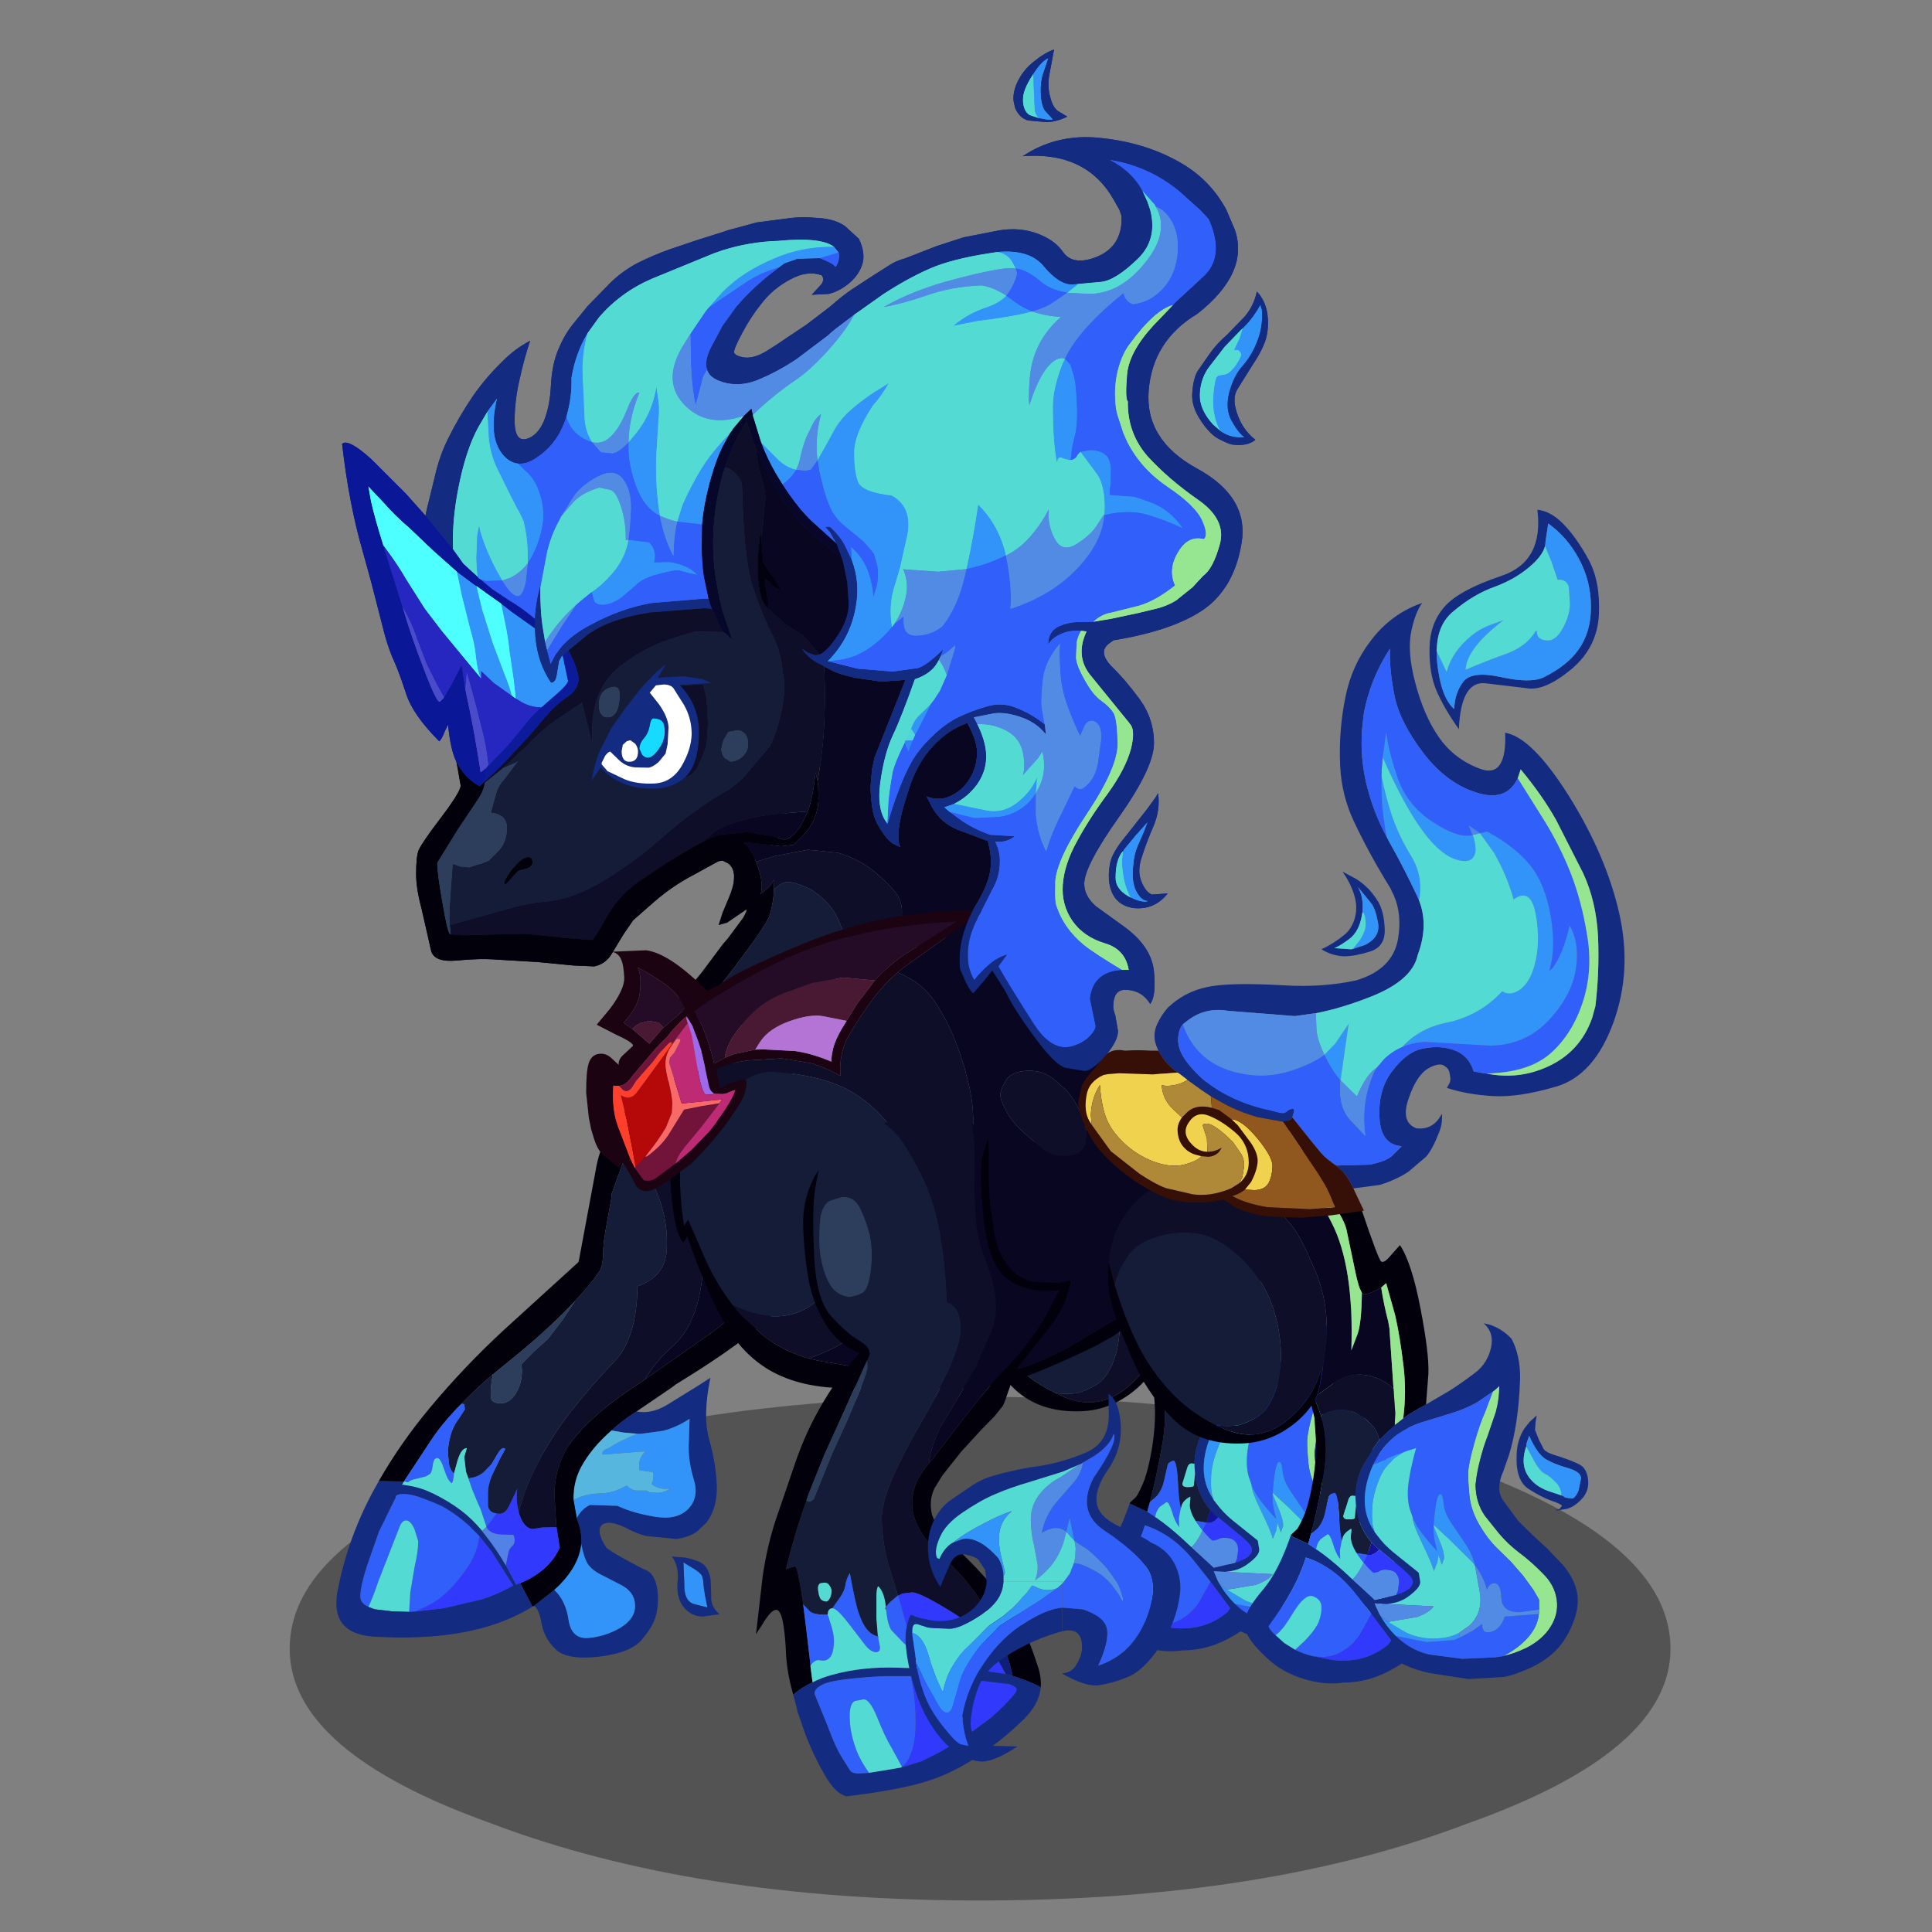<svg xmlns:ffdec="https://www.free-decompiler.com/flash" xmlns:xlink="http://www.w3.org/1999/xlink" ffdec:objectType="frame" height="90" width="90" xmlns="http://www.w3.org/2000/svg"><rect width="100%" height="100%" fill="#808080" stroke="none"/><use ffdec:characterId="51" height="92.5" transform="translate(4 -3.9)" width="73.8" xlink:href="#a"/><defs><g id="a" transform="translate(-4 3.9)"><use ffdec:characterId="1" height="9.8" transform="matrix(1.159 0 0 2.394 13.494 65.071)" width="55.5" xlink:href="#b"/><use ffdec:characterId="7" height="91" transform="matrix(.273 0 0 .273 44.12 52.078)" width="81.95" xlink:href="#c"/><use ffdec:characterId="15" height="110.2" transform="matrix(.273 0 0 .273 15.661 49.508)" width="82.75" xlink:href="#d"/><use ffdec:characterId="22" height="197" transform="matrix(.273 0 0 .273 15.932 -3.89)" width="163.9" xlink:href="#e"/><use ffdec:characterId="24" height="81.6" transform="matrix(.273 0 0 .273 27.306 42.411)" width="120.1" xlink:href="#f"/><use ffdec:characterId="7" height="91" transform="matrix(.273 0 0 .273 51.62 53.578)" width="81.95" xlink:href="#c"/><use ffdec:characterId="32" height="118.85" transform="matrix(.273 0 0 .273 35.217 51.233)" width="72.4" xlink:href="#g"/><use ffdec:characterId="39" height="142.85" transform="matrix(.273 0 0 .273 50.228 17.754)" width="93.2" xlink:href="#h"/><use ffdec:characterId="46" height="197" transform="matrix(.273 0 0 .273 15.932 -3.89)" width="163.9" xlink:href="#i"/><use ffdec:characterId="50" height="21.2" transform="matrix(.273 0 0 .273 27.552 30.956)" width="20.45" xlink:href="#j"/></g><g id="o" fill-rule="evenodd"><path d="m-9.95-44.75.1-.15q.6-.6 1.15-.6 2.7 0 6.7 4.3 2.6 2.8 3.85 4.9l.4.8q2.9 8.65 3.4 9 .5.35 1.6-1l1.6-1.8q2 3 3.5 10.8 1.5 7.75 1.35 11.2l-.4 5.2-1.35.75-1.55.9-1 .75q.6-4.5.05-9-.6-5.05-1.4-8.55L6.5-22.8l-.85.75-.85.45q-1.4.7-2.1.7l-.35-.25-.4-.85q-.4-1.15-.85-3.4l-1.4-6.65q-.5-2.1-4.05-6.85l-2.85-3.45q-1.65-1.7-2.85-2.3l.1-.1m.15 65.05.1-.2.85-.8q.3-.15 1.25-2.25.9-2.05 1.6-6.1.65-4.1.5-7.2L-5.75.1l-.5-2Q-7.15-.6-8.5.6q-4.35 3.8-9.65 3.95-6.9.25-11.2-3.7-4.3-4-6.8-9.25-2.25-4.85-3.9-9.85-1.1-3.45-.85-7l.1-.95.6 2.3.35 1.3.15.45q1.35 4.6 3.35 8.85 2.25 4.95 6.15 9.1 3.3 3.5 7.75 5.65l1.65.75q5.45 2.2 10.1-1.35 4.45-3.45 6-8.65.1 1.1-.05 2.15l-.55 2-.35.7 1 2.7q1.4 4.6.5 9.95-1 5.85-2.2 10.35l-.45 1.65-3-1.4" fill="#01000b" transform="translate(40.95 45.5)"/><path d="m-23.05-41.25 4.2-1.65 3.3-.95 2.8-.45 1.75-.2 1.05-.25-.1.1q1.2.6 2.85 2.3.45 1.65 4.35 9.15 3.9 7.5 3.4 21.9l1.05-2.75q.7-1.95.75-7.1l.35.25q.7 0 2.1-.7l.85-.45q.45 2.95 1.2 5.8l.2 1.15.7 10.3Q5.95-6.5 3.4-7.05.55-7.6-1.95-6.1L-5.3-3.65l.55-2 .4-2.4.55-4.75q.65-5.95-1.7-11.9l-1.6-3.6q-1.5-3.15-2.85-4.75-2.1-2.45-6.95-5.75-2.9-2-6.15-2.45" fill="#090622" transform="translate(40.95 45.5)"/><path d="m-7.2-42.35 2.85 3.45Q-.8-34.15-.3-32.05l1.4 6.65q.45 2.25.85 3.4l.4.85Q2.3-16 1.6-14.05L.55-11.3q.5-14.4-3.4-21.9-3.9-7.5-4.35-9.15m12.85 20.3.85-.75 1.55 5.55q.8 3.5 1.4 8.55.55 4.5-.05 9L7.95 1.45l.1-2.05-.3-4.2-.7-10.3-.2-1.15q-.75-2.85-1.2-5.8M32.6 32.9v-1.65l-.1-.2-.9-1.55-1.75-2.4-2.05-2.35-2.3-2.25q-1.65-1.6-3.1-4.05-1.45-2.5-1.7-5.05t-.2-3.95q.05-1.4 1-4.8t1.9-5.5l1.3-3.45.5-.4.6-.55q0 2.25-.6 4.45l-1.4 4.1q-.75 1.9-1.3 4.15-.5 1.9-.7 3.75l-.05.3q0 3.1 1.6 5.4l2.4 3q1.55 1.85 3.55 3.35 1.95 1.45 3.95 3.5 2 1.95 2.35 4.45.35 2.4-1.05 4.65-1.4 2.2-4.15 3.6-2.1 1-4 1.4 2.55-1.25 4.25-3.15 1.7-1.9 1.9-4.05l.05-.15v-.6" fill="#96e591" transform="translate(40.95 45.5)"/><path d="M-40.8-26.2q.2-5.05 3.35-9.05 3.7-4.75 9.65-5.95l1.75-.2 3 .15q3.25.45 6.15 2.45 4.85 3.3 6.95 5.75 1.35 1.6 2.85 4.75l1.6 3.6q2.35 5.95 1.7 11.9l-.55 4.75-.4 2.4q.15-1.05.05-2.15-1.55 5.2-6 8.65-4.65 3.55-10.1 1.35l-1.65-.75q1.9.25 3.75 0 3.5-1.1 4.75-2.85 1.2-1.6 1.85-4l.1-.35q.7-3.4.5-6.1-.2-2.9-.9-5.4-.7-2.7-2.05-5.05-1.3-2.25-3.2-4.2-1.9-1.95-4.1-3.3-2.45-1.5-5.25-1.6-2.9-.25-6.1.85-3.2 1.05-4.6 3.25-1.4 2.15-1.8 3.55l-.35 1.15-.35-1.3-.6-2.3M7.75-4.8l.3 4.2-.1 2.05-.1.1-.45.4L5.3 4q-.2-1.55-1.35-2.7Q.1-2.75-4.65-.25l-1-2.7.35-.7 3.35-2.45q2.5-1.5 5.35-.95 2.55.55 4.35 2.25" fill="#0e0e28" transform="translate(40.95 45.5)"/><path d="M-4.65-.25Q.1-2.75 3.95 1.3 5.1 2.45 5.3 4l-.15.2-.7.95-2.1 3.55q-1.05 2.5-1.1 4.8l-.55-.05q-.55.05-.8 1.15l-.6 1.95q-.4.9.75.95 1.1 0 1.1-.3l.2-2q.35 3.4 2.5 6.05l.15.15-.7 2.15-1.85-.3-.2-.3q-.75-1.3-.8-2.4l.1-1v-.4h-.1q-1.05.6-1.35 1.4l-.15.55q-.35-1.05-.5-4.25-.2-4.1-.85-3.85-.7.2-.9.65l-.55 2.4q-.35 1.9-1.4 3.05l-1.1.95q1.2-4.5 2.2-10.35.9-5.35-.5-9.95m-35.2-22.35.35-1.15q.4-1.4 1.8-3.55 1.4-2.2 4.6-3.25 3.2-1.1 6.1-.85 2.8.1 5.25 1.6 2.2 1.35 4.1 3.3 1.9 1.95 3.2 4.2 1.35 2.35 2.05 5.05.7 2.5.9 5.4.2 2.7-.5 6.1l-.1.35q-.65 2.4-1.85 4Q-15.2.35-18.7 1.45q-1.85.25-3.75 0Q-26.9-.7-30.2-4.2q-3.9-4.15-6.15-9.1-2-4.25-3.35-8.85l-.15-.45" fill="#141c38" transform="translate(40.95 45.5)"/><path d="m13.3-2.1 4.1-2.4q2-1.3 4.2-2.95 2.2-1.65 2.8-4.4.55-2.5-1.25-4.1l.9.2q2.15.65 3.85 2.45 1.5 2.85 1.45 6.8-.25 7.65-1.9 13.05l-.95 2.7q-1.35 3.05-.1 4.95l2.65 3.6 2.3 2.25L34 22.5l1.7 1.8q2.2 2.05 3.1 4.65.85 2.55-.15 5.5-1 2.9-2.75 4.95-1.8 2-4.6 3.35-2.8 1.3-4.75 1.65l-6 .35-5.9-.9q-2.8-.45-5.4-1.7l-.1-.05-1.05.65q-4.25 2.6-8.85 2.6-3.1.5-6.75-.6t-6.2-3.45q-2.6-2.4-3.4-3.95-.8-1.55-.35-3.2.4-1.7 3.1-4.85 2.55-3.15 4.55-9l3 1.4q.65.4 1.35.9l.25.15q2.1 1.45 4.5 3.65l1.45 1.35 3.8 3.5 2.35-.55.55-.1.75-.2q1.4-.45 2.15-1 .95-.85.65-1.6-.3-.8-3.15-3.05l-2.55-2.1-.65-.55-.65-.7-.15-.15Q1.7 18.6 1.35 15.2l-.1-1.45v-.25q.05-2.3 1.1-4.8l2.1-3.55.7-.95.15-.2 2.1-2.05.45-.4.1-.1L9.4.3l1-.75 1.55-.9 1.35-.75m13.1 42.95q1.9-.4 4-1.4 2.75-1.4 4.15-3.6 1.4-2.25 1.05-4.65-.35-2.5-2.35-4.45-2-2.05-3.95-3.5-2-1.5-3.55-3.35l-2.4-3q-1.6-2.3-1.6-5.4l.05-.3q.2-1.85.7-3.75.55-2.25 1.3-4.15l1.4-4.1q.6-2.2.6-4.45l-.6.55-.5.4L22-2.45q-2.2 1.2-4.4 1.85L12.4 1Q9.35 2 7.25 4 5.35 5.85 4.3 8.15l-.2.45Q3 11.15 2.85 13.65q-.15 2.95 1.25 5.3l.45.75.35.45q1.2 1.65 2.85 3l4.3 3.45.05.25.2 1.2q.2 1-2 2.6-1.55 1.15-3.8 1.3l-1.95-.1.5 1.2.2.45.25.45q1.05 1.85 2.65 3.45l.5.45q2.25 2 5.15 2.7l5.7.75 5.6-.25 1.3-.2M4 33.65l-.15-.2-2.7-3.4q-3.55-4.45-8.25-6l-.1-.05q-1.7 5.5-6.35 11.7-.05.4 1 1.45l.15.1 1.5 1.35 1.85 1.15q1.3.65 3.05 1.1l3.35.65q5.55.65 9.5-2.65l.5-.7-.7-.95L4 33.65" fill="#132b81" transform="translate(40.95 45.5)"/><path d="M24.7-4.3 23.4-.85q-.95 2.1-1.9 5.5t-1 4.8q-.05 1.4.2 3.95.25 2.55 1.7 5.05 1.45 2.45 3.1 4.05l2.3 2.25 2.05 2.35 1.75 2.4.9 1.55.1.2v1.65l-3.35.45q-3 0-3.1-2.45-.1-2.5-1.2-2.5-.85 0-1.25 1.1-.7-2.45-2.05-4.15l-.1-.45-.05-.1q-.4-1.4-1.3-2.85l-2.6-3.85q-1.15-1.7-1.3-3.3-.15-1.6-.55-1.6-.45-.05-.75 1.7l-.2 1.45-.2 2v.4q-.15 1.5.6 4.15-1.15-1.15-2.65-3.1-1-1.3-1.55-2.7l-.5-1.45q-.6-2.2-.05-5.25.55-3.1 1.15-5.05l-1.25.4h-.05l-.8.3-1.6.6-3.6 1.5Q5.35 5.85 7.25 4q2.1-2 5.15-3l5.2-1.6q2.2-.65 4.4-1.85l2.7-1.85m7.85 37.95q-.2 2.15-1.9 4.05t-4.25 3.15l-1.3.2-5.6.25-5.7-.75q-2.9-.7-5.15-2.7l-.5-.45 5.25 1.05 4.65-.35 1.05-.45 2.25-1.2 1.5-1.1.05.6.25.55q.2.3.9.25 1.6-.15 2.55-2.25l.1-.4 5.85-.45m-38.9-13.6 1.1-.95q1.05-1.15 1.4-3.05l.55-2.4q.2-.45.9-.65.65-.25.85 3.85.15 3.2.5 4.25l-.1.35-.25 1.35.05 1.5q-.75-.9-1.25-2.7-.5-1.55-.9-1.55l-1.15.8q-.65.7-.8 1.75-.7-.5-1.35-.9l.45-1.65m-6.05 17.2-.15-.1q-1.05-1.05-1-1.45Q-8.9 29.5-7.2 24l.1.05q4.7 1.55 8.25 6l2.7 3.4.15.2-2 3.6Q.8 39-1.1 40.1q-1.9 1.05-3.9.85l-1-.1q-1.75-.45-3.05-1.1l1.55-1.4q2-2.05 2.5-3.4t.45-2.55q-.05-1.25-1.4-1.75-1.4-.55-3.55 3-1.75 2.9-2.9 3.6M10.25 5.6l-.1.1.1-.05V5.6" fill="#315ffa" transform="translate(40.95 45.5)"/><path d="m4.3 8.15 3.6-1.5 1.6-.6q-3.05 1.75-4.1 4.4-1.2 2.9-1.3 5.25-.1 2.3.2 3.2l.25.8-.45-.75q-1.4-2.35-1.25-5.3Q3 11.15 4.1 8.6l.2-.45M11 17.1q.55 1.4 1.55 2.7 1.5 1.95 2.65 3.1-.75-2.65-.6-4.15v-.05l1.15 2.8q.65 1.65.65 2.6l-.4 1.15-.55-1.65-.25 1.3-.55 1.4v.05Q14.3 25 12.6 21.5 11 18.2 11 17.1m3.6 1.35v-.1l.2-2 .2-1.45q.3-1.75.75-1.7.4 0 .55 1.6.15 1.6 1.3 3.3l2.6 3.85q.9 1.45 1.3 2.85l.05.1.05.4-.4-.5-3.95-3.9-2.65-2.45M6.8 35l3.15 1.85q2.65 1.2 5.55.95 1.85-.1 3.4-.9l.05.2.15.55-1.05.45-4.65.35-5.25-1.05q-1.6-1.6-2.65-3.45L6.8 35" fill="#3294f8" transform="translate(40.95 45.5)"/><path d="m9.5 6.05.8-.3h.05l1.25-.4Q11 7.3 10.45 10.4q-.55 3.05.05 5.25l.5 1.45q0 1.1 1.6 4.4 1.7 3.5 2.05 4.85v-.05l.55-1.4.25-1.3.55 1.65.4-1.15q0-.95-.65-2.6l-1.15-2.8v-.25l2.65 2.45 3.95 3.9.4.5.05.05.85 4.7q.5 3.35-1.7 5.5l-1.9 1.35q-1.55.8-3.4.9-2.9.25-5.55-.95L6.8 35l5-.85q2.1-.8 2.8-1.8l-8.1-.4q2.25-.15 3.8-1.3 2.2-1.6 2-2.6l-.2-1.2-.05-.25-4.3-3.45q-1.65-1.35-2.85-3l-.35-.45-.25-.8q-.3-.9-.2-3.2.1-2.35 1.3-5.25 1.05-2.65 4.1-4.4M1.35 15.2l-.2 2q0 .3-1.1.3-1.15-.05-.75-.95l.6-1.95q.25-1.1.8-1.15l.55.05v.25l.1 1.45m-6.8 7.4q.15-1.05.8-1.75l1.15-.8q.4 0 .9 1.55.5 1.8 1.25 2.7l-.05-1.5.25-1.35.1-.35.15-.55q.3-.8 1.35-1.4h.1v.4l-.1 1q.05 1.1.8 2.4l.2.3.85 1.2.35.45-.25.5q-.85 1.65-1.65 2.35L-.7 26.4q-2.4-2.2-4.5-3.65l-.25-.15m-6.95 14.65q1.15-.7 2.9-3.6 2.15-3.55 3.55-3 1.35.5 1.4 1.75.05 1.2-.45 2.55-.5 1.35-2.5 3.4l-1.55 1.4-1.85-1.15-1.5-1.35" fill="#53dad3" transform="translate(40.95 45.5)"/><path d="m1.45 23.25 1.85.3-.65 1.35-.35-.45-.85-1.2" fill="#315efa" transform="translate(40.95 45.5)"/><path d="M3.3 23.55 4 21.4l.65.7.65.55q-.95 1.15-2 .9" fill="#13129a" transform="translate(40.95 45.5)"/><path d="m-6 40.85 1 .1q2 .2 3.9-.85Q.8 39 2 37.25l2-3.6 2.65 3.55.7.95-.5.7q-3.95 3.3-9.5 2.65L-6 40.85m9.3-17.3q1.05.25 2-.9l2.55 2.1Q10.7 27 11 27.8q.3.75-.65 1.6-.75.55-2.15 1l.3-.7.2-1.45q0-2.1-2.4-2.1-.6 0-1.05.3l-.85.2q-.35-.1-1.75-1.75l.65-1.35" fill="#3039fc" transform="translate(40.95 45.5)"/><path d="M32.6 32.9v.6l-.05.15-5.85.45-.1.4q-.95 2.1-2.55 2.25-.7.05-.9-.25l-.25-.55-.05-.6-1.5 1.1-2.25 1.2-.15-.55-.05-.2 1.9-1.35q2.2-2.15 1.7-5.5l-.85-4.7q1.35 1.7 2.05 4.15.4-1.1 1.25-1.1 1.1 0 1.2 2.5.1 2.45 3.1 2.45l3.35-.45M.75 27.75q.8-.7 1.65-2.35l.25-.5q1.4 1.65 1.75 1.75l.85-.2q.45-.3 1.05-.3 2.4 0 2.4 2.1l-.2 1.45-.3.7-.75.2-.55.1-2.35.55-3.8-3.5m5.75 4.2 8.1.4q-.7 1-2.8 1.8l-5 .85-1.3-1.05-.25-.45-.2-.45-.5-1.2 1.95.1" fill="#528be3" transform="translate(40.95 45.5)"/><path d="m36.4 13.4.25.1.45.3 1.2.15q.55-.25 1-1.3l.45-2.15q0-1.1-2.25-1.75-2.3-.65-3.75-1.5-1.45-.85-2.85-4l-.45 1.3v.15l-.05.35q-.45 1.25-.45 2.45 0 1.95 1.45 3.45 1.1 1.15 3 1.8l1.95.65h.05M32.6 4l.8 1.55q.45.55 1.75.95 3.05.95 4.35 1.65 1.25.65 1.45 2.6.2 1.9-1.05 3.25t-2.55 1.7l-1.75.3h-.25l.1-.1.6-.15.45-.55q-.1-.3-1.75-.85-1.7-.6-3.9-2-2.25-1.4-2.1-5.7.05-2.75 1.4-4.75L31 .85l1.2-1.1-.2 1.1-.1 1.4.7 1.75" fill="#132c81" transform="translate(40.95 45.5)"/><path d="m30.4 5.05.05-.35v-.15l.45-1.3q1.4 3.15 2.85 4 1.45.85 3.75 1.5 2.25.65 2.25 1.75l-.45 2.15q-.45 1.05-1 1.3l-1.2-.15-.45-.3-.25-.1q-.05-1.3-.95-2.2-1.05-1.1-1.9-1.5-.9-.45-1.95-2.45l-1.2-2.2" fill="#3294f8" transform="translate(40.95 45.5)"/><path d="m30.4 5.05 1.2 2.2q1.05 2 1.95 2.45.85.4 1.9 1.5.9.9.95 2.2h-.05l-1.95-.65q-1.9-.65-3-1.8-1.45-1.5-1.45-3.45 0-1.2.45-2.45" fill="#53dad3" transform="translate(40.95 45.5)"/></g><g id="d" transform="translate(41.35 50.7)"><use ffdec:characterId="8" height="47.75" transform="translate(-7.6 3.05)" width="31.65" xlink:href="#k"/><use ffdec:characterId="9" height="98.05" transform="translate(-41.35 -50.7)" width="82.75" xlink:href="#l"/></g><g id="k" fill-rule="evenodd"><path d="M5.6 12.05q1.8-1.65 4.05-3.1l.25-.15q2.5.5 5.25-1.15l5.5-3.4 1.85-1.2q-1.35 6.55-.2 10.55 1.15 4 1.3 7.9.1 3.85-1.8 6.3l-1.65 1.55q-1.5 1-3.55 1.2l-5.05-.5q-1.55-.4-2.9-1.1-3.35-1.8-4.65-.8-1.1 1.05.75 3.9 1.05.8 2.25 1.45 3.1 1.75 4.55 2.4l.1.05q1.4.65 1.8 3.2.3 2.5-.25 4.5-.4 1.5-1.65 3.15l-.8 1q-1.9 2.2-7.3 2.85-5.4.6-7.35-1.25-1.95-1.9-2.4-4.4-.45-2.55-1.3-3.05l3.45-2.7Q-2.2 41-1.7 44.35q.5 3.35 3.4 3.1t5.45-1.75q2.55-1.55 2.5-3.8-.05-2.3-2.4-3.5l-3.6-1.85Q2.4 35.9 1.7 35 1 34.05.45 31.4q.15-1.85-.55-3.75L-.3 27q.8-1.55 2.25-2.25l4.7.15q2.5 1.2 6.3 1.85 3.75.65 5.7-1.25 1.95-1.95 1.05-5-.95-3.1-.9-5.8l.15-4.65q-2.1 1.4-4.5 2.05l-3.7.5h-.7l-2.35-.2-2.1-.35" fill="#132b81" transform="translate(7.6 -3.05)"/><path d="m-4.15 39.25.95-.9Q.1 34.95.45 31.4 1 34.05 1.7 35q.7.9 1.95 1.55l3.6 1.85q2.35 1.2 2.4 3.5.05 2.25-2.5 3.8-2.55 1.5-5.45 1.75-2.9.25-3.4-3.1t-2.45-5.1M-.3 27l-.55-3.1q2-1.05 4.25-1.1 2.5 0 4.8-1.35.8.75 1.6.85h1.8l.5.3 1.5.1q.95-.05 2.1-.75-1.8.3-3.25-.75.45-.65.3-2.05L11.6 19l-1.15-.15q-.35-1.45.4-2.55l.5-.7-7.2.55q-.35-.6.9-1.05 2.05-1.3 5-2.5h.7l3.7-.5q2.4-.65 4.5-2.05l-.15 4.65q-.05 2.7.9 5.8.9 3.05-1.05 5-1.95 1.9-5.7 1.25-3.8-.65-6.3-1.85l-4.7-.15Q.5 25.45-.3 27" fill="#3294f8" transform="translate(7.6 -3.05)"/><path d="M-.85 23.9Q-1 20.5.9 17.45q1.8-2.9 4.7-5.4l2.1.35 2.35.2q-2.95 1.2-5 2.5-1.25.45-.9 1.05l7.2-.55-.5.7q-.75 1.1-.4 2.55l1.15.15 1.15.15q.15 1.4-.3 2.05 1.45 1.05 3.25.75-1.15.7-2.1.75l-1.5-.1-.5-.3H9.8q-.8-.1-1.6-.85-2.3 1.35-4.8 1.35-2.25.05-4.25 1.1" fill="#57b6dd" transform="translate(7.6 -3.05)"/><path d="m18.05 38.1-.15-3.55 1.8 1.1q1.15.7 1.4 1.25l.15.6.15 1.5.2 1.25.4 2-2.35-.6q-1.7-.55-1.6-3.55" fill="#3294f8" transform="translate(7.6 -3.05)"/><path d="m15.9 33.55 1.95.15q.85.05 2.5.65 1.6.55 2.05 2.5l.15.65.1 2.9q-.15 1.6 1.4 3l-2.8.4q-1.95 0-3.25-1.55-1.35-1.6-1.1-4.45l.05-.3q.1-2.6-1.05-3.95m2.15 4.55q-.1 3 1.6 3.55l2.35.6-.4-2-.2-1.25-.15-1.5-.15-.6q-.25-.55-1.4-1.25l-1.8-1.1.15 3.55" fill="#132b81" transform="translate(7.6 -3.05)"/></g><g id="l" fill-rule="evenodd"><path d="m24-48.75.15-.05 5.5-1.85q3 .2 5.8 1.35 2.95 1.15 4.45 3.75-1.7 12.95-4.4 21.25-2.55 8.05-6.75 13.7Q26-6.85 22-4.15l-10.7 7.5q2-3.3 4.85-5.75 3.35-3 4.55-9 1.2-5.95 3.3-37.35" fill="#090622" transform="translate(41.35 50.7)"/><path d="m29.65-50.65-5.5 1.85-.15.05q-3.25 1.3-6.35 3.05-5.2 2.85-8.1 7.75-1.05 1.75-1.8 3.8l-2.1 5.8-.05.8-.75 4.15q-.65 3.25-.65 5.35-.05 1.8-.55 2.8l-.8 1.1-.45.65-1.6 1.9-1.35 1.5Q-4.85-5.45-11.4-.15l-3.25 2.65q-3.05 2.6-5.35 5-3.15 3.2-5.05 6.05l-4.75 7.2-4.3-.05q3.85-6.7 8.8-12.6Q-19.55 1.2-12.85-5L0-16.7l.1-.45 2.85-15.3q1.7-10.2 12.8-15.25 7.5-3.45 13.9-2.95m-18.35 54L22-4.15q4-2.7 6.75-6.45 4.2-5.65 6.75-13.7 2.7-8.3 4.4-21.25 2.8 4.95.3 15.1-3.9 15.35-5.4 19.95-1.5 4.45-18.15 14.65l-.95.7L9.9 8.8l-.25.15Q7.4 10.4 5.6 12.05q-2.9 2.5-4.7 5.4Q-1 20.5-.85 23.9L-.3 27l.2.65q.7 1.9.55 3.75-.35 3.55-3.65 6.95l-.95.9-3.45 2.7-.25.15-.95-1.8-1.15-2.2q1.65-.65 3.05-1.65 2.5-1.75 3.7-4.4l-.55-3.5-.05-.4-.3-5.05q0-6.05 3.9-10.4 3.6-4.15 9.9-8.25.4-.3.85-.55l.75-.55" fill="#01000b" transform="translate(41.35 50.7)"/><path d="M24-48.75q-2.1 31.4-3.3 37.35-1.2 6-4.55 9Q13.3.05 11.3 3.35l-.75.55q-.45.25-.85.55-6.3 4.1-9.9 8.25-3.9 4.35-3.9 10.4l.3 5.05.05.4-2.45.05-1.55.25q-1.45 0-2.3-2.35l-.1-.35-.05-.2q1.1-4.2 3.05-7.95 2.65-5.2 6.05-9.45Q2.25 4.3 6.15.25q3.8-4 3.9-12.75v-.05q4.75-1.65 5-6.2.25-4.75-1.35-8.95l-3.55-8.7-.6-1.55q2.9-4.9 8.1-7.75 3.1-1.75 6.35-3.05" fill="#0e0e28" transform="translate(41.35 50.7)"/><path d="M-20 7.5q2.3-2.4 5.35-5l-.25 1.75q-.2 1.8.05 2.5.25.65 1.6.65 1.45 0 2.5-1.6 1.1-1.65 1.1-4.05l-.1-1 2.05-2.1 2.5-2.25 2.45-3.2 2.2-3.3L.8-11.6l1.6-1.9.45-.65.8-1.1q.5-1 .55-2.8 0-2.1.65-5.35l.75-4.15.05-.8 2.1-5.8q.75-2.05 1.8-3.8l.6 1.55 3.55 8.7q1.6 4.2 1.35 8.95-.25 4.55-5 6.2v.05Q9.95-3.75 6.15.25 2.25 4.3-1.1 8.55-4.5 12.8-7.15 18q-1.95 3.75-3.05 7.95-.55-2-.25-3.95l-1.45 3.05q-.7 1.3-1.7 1.2h-.25l-.15-.05q-.75-.1-1.05-.45-.45-.45-.4-1.25v-1.9q0-1.1.6-2.7l1.45-3.05.9-1.65q-.5-.55-1.35.9l-1 1.7-1.1 1.15q-.9.85-1.95 1.1l-.9.15-.4-1.1-.3-2.5.2-.75.25-.8q-.95 0-1.6 2.15l-.6 2.2-.4-.45-.4-.85-.2-1.8q-.1-1.4.35-3.15.45-1.8 1.5-3.15l1-1.55-.1-.9-.5-.05" fill="#141c38" transform="translate(41.35 50.7)"/><path d="m-14.65 2.5 3.25-2.65q6.55-5.3 10.85-9.95l-2.2 3.3-2.45 3.2-2.5 2.25-2.05 2.1.1 1q0 2.4-1.1 4.05-1.05 1.6-2.5 1.6-1.35 0-1.6-.65-.25-.7-.05-2.5l.25-1.75" fill="#2c3e5b" transform="translate(41.35 50.7)"/><path d="m-29.8 20.75 4.75-7.2q1.9-2.85 5.05-6.05l.5.05.1.9-1 1.55q-1.05 1.35-1.5 3.15-.45 1.75-.35 3.15l.2 1.8.4.85.4.45v.1l-.15 1.15-.2.4q-.65-.25-1.3-2.25-.65-2.05-1.2-2.05-.6 0-.75 1.2-.15 1.15-.45 1.5l-.75.45-1.6.4q-.95.15-1.45.6l-.7-.15m11-.55.9-.15q1.05-.25 1.95-1.1l1.1-1.15 1-1.7q.85-1.45 1.35-.9l-.9 1.65-1.45 3.05q-.6 1.6-.6 2.7v1.9q-.05.8.4 1.25.3.35 1.05.45l-1 1.45-.7.85-1-3-.6-1.35-.9-2.2-.05-.15-.05-.15-.5-1.45m-17.05 21.95q-1.45-.65-1.4-1.85 0-1.6 1.15-5.2l2.05-5.85 2.85-5.75q-.05-.7 1.7-.6 1.7.05 6.1 2l.2.1q2.55 1.45 4.6 3.35l1.55 1.55.15.2q-.3 2.3-1.4 4.3-1.2 2.1-3.3 4.4-2.15 2.3-4.75 3.45l-1.55.7-1 .05.2-3.35.75-4.45q.6-2.55.6-4.25l-.6-1.95q-.6-1.5-1.4-1.6-.8-.1-1.3 1.4l-1.7 4.35-1.85 4.75q-.75 2.3-1.65 4.25" fill="#315ffa" transform="translate(41.35 50.7)"/><path d="m-21.25 19.4.6-2.2q.65-2.15 1.6-2.15l-.25.8-.2.75.3 2.5.4 1.1.5 1.45.05.15.05.15.9 2.2.6 1.35 1 3-.75.7q-1.7-2.05-3.55-3.45-2.1-1.6-4.75-2.9-2-1-4.05-1.35l-1.25-.2v.05h-.1l.35-.6.7.15q.5-.45 1.45-.6l1.6-.4.75-.45q.3-.35.45-1.5.15-1.2.75-1.2.55 0 1.2 2.05.65 2 1.3 2.25l.2-.4.15-1.15v-.1m-14.6 22.75q.9-1.95 1.65-4.25l1.85-4.75 1.7-4.35q.5-1.5 1.3-1.4.8.1 1.4 1.6l.6 1.95q0 1.7-.6 4.25l-.75 4.45-.2 3.35-3-.1-2.9-.35-1.05-.4" fill="#53dad3" transform="translate(41.35 50.7)"/><path d="m-34.1 20.7 4.3.05-.35.6-.05.1.1-.1h.05v-.05l1.25.2q2.05.35 4.05 1.35 2.65 1.3 4.75 2.9 1.85 1.4 3.55 3.45l.5.65Q-14 32.3-12.45 35l.05.05 1.75 3.3.7-.25 1.15 2.2.95 1.8q-3.7 2.3-8.4 3.6-8 2.2-19 1.5-7.25-.65-5.85-7.85 1.7-8.75 5.9-16.65l1-1.8.1-.2m17.2 9.4-.15-.2-1.55-1.55q-2.05-1.9-4.6-3.35l-.2-.1q-4.4-1.95-6.1-2-1.75-.1-1.7.6l-2.85 5.75-2.05 5.85q-1.15 3.6-1.15 5.2-.05 1.2 1.4 1.85l1.05.4 2.9.35 3 .1 1-.05 5.05-.6 6.55-1.55q2.7-.9 5.15-2.3l-3.65-5.75-2.1-2.65" fill="#132b81" transform="translate(41.35 50.7)"/><path d="m-10.2 25.95.05.2.1.35q.85 2.35 2.3 2.35l1.55-.25 2.45-.05.55 3.5q-1.2 2.65-3.7 4.4-1.4 1-3.05 1.65l-.7.25-1.75-3.3.45-2.25q.15-.6.65-1.05.45-.4.4-1.15-.1-.8-.35-.75l-2.05-.05q-1.85-.15-2.4-1.25v-.05l.7-.85 1-1.45.15.05h.25q1 .1 1.7-1.2l1.45-3.05q-.3 1.95.25 3.95m-17.7 17 1.55-.7q2.6-1.15 4.75-3.45 2.1-2.3 3.3-4.4 1.1-2 1.4-4.3l2.1 2.65 3.65 5.75q-2.45 1.4-5.15 2.3l-6.55 1.55-5.05.6" fill="#3039fc" transform="translate(41.35 50.7)"/><path d="m-16.45 29.2.75-.7v.05q.55 1.1 2.4 1.25l2.05.05q.25-.05.35.75.05.75-.4 1.15-.5.45-.65 1.05l-.45 2.25-.05-.05q-1.55-2.7-3.5-5.15l-.5-.65" fill="#5282e5" transform="translate(41.35 50.7)"/></g><g id="p" fill-rule="evenodd"><path d="m62.8-43.55.35-.4 4.65-4.3q3.9-3.4 1.2-9.7l-.1-.25-.65-.7-.85-.9-3.45-3.1q-5.25-4.35-11.9-5.4 3.35 1.7 5.2 4.65l.35.65.8 1.75.5 1.45q1.3 5-2.05 8.3-3.85 3.75-6.35 4l-3.85.35-.95.1q-2.3.1-5-3.15-2.4-2.9-7.9-2.4l-1.3.2q-6.5 1-10.25 2.65t-7.9 4.35L8.4-41.9l-3.1 2.35-.85.7-.55.5-5.3 4q-3.45 2.3-6.85 3.65-2.95 1.15-5.8.3l-.8-.3q-1.5-.65-1.85-1.8-.5-1.45.6-3.7l2.05-3.85 2.35-3.25q3.15-3.65 7-6.45l.3-.25.25-.2.55-.4.2-.1 2.1-.75 3.8-.1.4.15q2 .8 2.3 1.35.6-.7.65-2.05l-.1-.4-.8-1q-2.25-1.7-9.55-1-4.85.15-9.45 1.6l-1.45.5-10.6 4.35q-5.35 2.3-9.05 6.6l-1.95 2.7q-2.05 3.4-2.75 7.65.1 3.1-.75 6.2l-.1.4-.4 1.1q-1.45 3.8-4.85 6-1.65 1.05-3 .9-1.55-.15-2.75-1.7-2.35-3.05-.85-9.4l-1.65 2.25-1.55 2.65q-2.15 3.95-3.4 10.4-1.1 5.55-.9 10.45l-4.55-5.6-.15-.15.15-.8 1.75-7.15q.7-2.65 1.9-5.1 1.9-3.85 4.35-7.45 2.25-3.2 5-5.85 2.1-2.15 4.7-3.5-1 2.95-1.8 6.6-.85 3.6-.85 7.15.05 3.5 2 3 1.9-.5 3-3.05 1.05-2.6 1.2-6.15.2-3.55 1.25-6.05t2.4-4.2l2.4-2.95.05-.1 4.05-4.15q2.05-2 4.6-3.35 2.7-1.35 5.5-2.35l4.75-1.6 4.3-1.35.85-.3 5-1.35 5.75-.75q1.9-.25 4.8 0 2.85.2 4.5 1.4l2.35 2.15q1.2 2.55.55 4.45-.65 1.85-2.3 3.2-1.6 1.3-3.4 1.75l-2.9.15 1.7-1.85q.55-.9-.05-1.5-2.45-.85-5.35.75-2.9 1.55-4.8 4-1.9 2.35-3.35 5.1-1.45 2.7-1.4 3.3.05.6 1.75.9 1.65.2 3.8-1.1 2.1-1.3 3.5-2.3l3.3-2.2 4-3.05q2.15-1.9 3.8-3l3.6-2.35 3-1.9q.95-.6 2.4-1l5.4-2.1 4.6-1.5 6.15-1.2q3.45-.55 6.45.55 2.95 1.1 4.35 3.1 1.35 2 4.3 1.35 2.95-.7 4.45-2.65 1.45-2 1.25-4.85l-.35-1-.9-1.6q-4.7-8.4-15.6-7.55 5.5-3.65 12.25-3.2 8.5.65 15 4.5 4.85 2.9 7.5 7.85l1.45 3.4q2.5 7.35-6.4 14.35-7.6 4.55-8.3 13.05-.7 8.45 8.25 13.35 8.9 4.85 7.6 12.7-.7 4.3-2.65 7.35l-.15.2q-1.5 2.3-3.75 3.85Q62.8 11.95 53 13.6l-.35.05-.2.15-.7.5-.2.2q-1.35 1.35.7 3.55 2.3 2.2 4.85 5.65 2.5 3.45 2.45 7.65-.1 4.15-6 12.5t-5.9 11.35q0 2.1 2 3.85l4.85 3.5q4.65 3.4 5.05 7.65.4 4.2-.65 5.5-1.45-2.4-4.3-2.4-2 0-2 2.9 0 .5.35 1.45l.45 2.6q.1 1.65-2.1 4.25-2.25 2.6-3.6 2.65l-3.25-.55-.2-.05q-1.75-.7-4.75-4.75l-.35-.45q-3.5-4.75-4.95-7.8l-1.15-1.85-1.1-1.7-1.3 1.65-1.95 2.25q-.6-.5-1.25-1.9l-.95-2.15-.05-.25q-.25-2.9.5-5.55l.2-.7q.75-2.45 2.25-4.9 1.7-2.85 2.15-5.1.45-2.3-.2-4.8l-.15-.65-5.2-1.95q-2.8-1.15-4.3-3.8l-.95-1.85q2.05.85 4.05-.05 2.05-.95 3.2-2.8 1.45-2.25 1.35-4.85-.05-1.95-1.65-4.85-3.35 1.2-5.9 4-2.7 2.9-4.1 7.35-1.45 4.35-1.7 6.8-.25 2.25.3 3.05l-1.4-.65-.75-.7q-.6-.65-1.25-1.7-1.15-1.7-1.4-3.6-.3-1.9-.3-3.8l.25-2.85.45-2.1.1-.2 5.15-12.95-4.15.3-4.45-.65q-2.75-.6-3.95-1.25l-1.35-.7-1.3-.65-.35-.25q-1.2-.7-2.15-2.1h.1l1 .7 1.3.4.7-.15q1.15-.55 2.7-2.75 2.2-3.1 2.2-5.9L7.2 3.75 6.5.35 6.2-.6l-.7-1.9-.15-.35-1.1-1.95-.8-.9h.8q1.5 1.3 2.5 3.05L8 0q1.45 3.85.65 8.05Q7.7 13.4 3.9 17.2l-.05.05H4l4.95 1.25 6 .5 4.35-.6q1.55-.5 4.3-3.2l-.5 1.25-.1.2-.15.35-.25.45q-1.05 1.9-3.85 2.85-2.3 6.5-3.75 9.55-1.45 3.05-2.15 8.05-.65 4.75 1.2 7v.25q.9-3.2 1.95-5.9 1-2.7 2.2-4.85 1.3-2.25 3.5-4.35 2.2-2.15 4.45-3.25t4.9-1.85q2.6-.8 5.15.3 2.6 1.05 4.7 2.75l.05.2.15 1.5q-1.65-2.1-4.45-3-2.85-.95-4.85-.5l-3 .6.55 1.05.05.1q1.35 2.75 1.5 4.95.2 2.85-1.5 5.3-1.6 2.2-3.95 3.35l-.5.2-1.2.4.25.2.7.6 2.05 1.5q2.25 1.5 4.85 2.4l4.2.25-.7.45q-1.3.65-2.65.45.75 1.5.8 3.1.05 2.6-1.1 4.75l-.2.35-.85 1.7L29 62l-.3.75q-1.05 2.55-.9 5.3.1 1.95 1.1 3.6 1-1.35 2.4-2.55 1.35-1.25 3.15-1.8l-1.45 2q2.25 3.95 6.2 10.05 1 1.55 2.1 2.45 1.4 1.2 2.95 1.3 1.85.05 3.9-1.5 1.7-1.55 1.35-2.45l-.9-4.35q.55-4.65 5.5-4.9h1.15q-.6-3.55-4.1-4.55-3.6-1.1-5.5-3.8-1.9-2.75-1.65-6.2T46.4 48q2.1-3.9 5.25-8.15 3.1-4.3 4-7.75.7-2.9-.05-4l-.05-.05-.3-.4-6.3-7.75q-2.45-2.8-1.45-6.3.2-.7.55-1.45l-.7-.1h-.25q-1.8-.15-3.1.4-1.75.65-2.5 1.9.05-2.3 1.9-3.1 1.85-.8 3.9-.7l1.9-.05 3-.5 4.7-1 3.5-.85q1.7-.5 2.95-1.3l2.8-2.25 1.8-1.95q1.7-1.2 2.85-5.4 1.15-4.2-3.75-7.6-4.95-3.45-8.5-7.3-3.55-4-3.45-9.45-.2-.2-.25-.85-.1-1.15.1-3.55.25-3.9 4.45-8.5l3.4-3.55m-79.25 50.1.3.95.3.8-1.35-.1-9.1.7q-7.55 1.15-11.2 4.15l-2.8 2.3-.05.05-1 .85-.15.15-.45.8-.35 2.1q-.2 1.65-1.05 1.6-2.3-3.35-2.7-7.9l-.05-1.25V10q.1-2.65.95-5.8v.5q-.05 3.6.35 6.45l.45 2.75.05.2.25 1.1.05.15.6 2.35.8-1.55 1.05-1.4q1.85-2.1 5-3.75 5.15-2.8 10.4-3.7l8.95-.75h.75" fill="#132b81" transform="translate(79 87.15)"/><path d="m24.7 42.95-.7-.6-.25-.2 1.2-.4.5-.2 5.6 1.15q2.75.5 5.1-1.3 2.35-1.8 3.45-4.35l-.2 2.7q-2.15 3.4-6.25 4.05l-4.2.2-4.25-1.05M3.9 17.2q3.8-3.8 4.75-9.15Q9.45 3.85 8 0l-.15-2.3q2.05 1.75 3 4.4.65 1.9.85 4.1l.55-1.85q.3-1.3.15-3l-.05-.4-.6-2.1L10-3.2 6.95-5.7Q5.3-7 4.5-8.6q-.9-1.85-1.4-3.9l-.65-2.7-.3-1.9 1.55-2.75 1.5-2.75q1.1-1.75 2.65-3.1 2.55-2.2 5.45-3.9l1-.65q-1.1 2.05-2.75 3.9l-.15.25q-3.05 4.75-3 7.8 0 3.15.65 4.9.65 1.75 5.75 2.35 3.5 1.9 2.7 6.6l-1.3 5.8-.85 2.85q-1.15 3.4-.5 7.2-1.7 2.05-3.75 3.5-2.4 1.7-5.2 2.1l-1.9.25-.1-.05m-58.1-42.55 1.65-2.25q-1.5 6.35.85 9.4 1.2 1.55 2.75 1.7l1.25 1.25q1.65 1.3 2.5 4.05.85 2.7.4 5.3-.5 2.8-1.8 5.25L-47.3.5V-.55q0-2.6-.4-4.6l-.3-1.5-.9-1.85-.2-.3-1.15-2.25-2.05-4.15q-1.35-2.6-1.65-5.6l-.25-4.55m13.5.85.1-.4q.85-3.1.75-6.2.7-4.25 2.75-7.65-.95 3.45-.85 6.8l.35 7.8q.15 2.25 1.3 4-.7-.2-1.45-.6-2.3-1.25-2.95-3.75m45.65-29 .8 1-3.25.95-3.8.1-2.1.75-.2.1-.55.4-.25.2-1.65.55q-1.7.6-3.6 1.75l-4.4 2.95-2.45 1.7 2.35-2.65.1-.1q3.4-3.45 8.75-5.7 4.55-1.95 9.4-2h.85m27.85.9q5.5-.5 7.9 2.4 2.7 3.25 5 3.15l.95-.1-1.85 1.5q-2.95-.5-4.55-1.9-2.3-2-4.3-2.25l-.6-1.1q-.7-1.2-2.05-1.6l-.5-.1m11.55 18.2.95 1.05.65 2.15q.3 1.2.45 4.7.15 3.45-.4 5.5t-.55 3.05l-.15.85h-.2l-.8-.2-.65-.25q-.4 0-.5.3l-.15.6q-.7-3.4-.7-9.65 0-2.9 1.55-7l.5-1.1M47-18.5l1.6-.3q1.55 0 2.55.7 1 .7 1.05 2.65l-.05 2.55q-.15.55-.15 1.75l4.2.3 2.6.9q3.6 1.3 5.65 4.5-2.55-1.25-5.8-2.25-3.3-1.05-7.6 0l.05-.25q.25-4.8-1.45-7L47-18.5M34.3-.8l-.3.1Q31.35.6 28.6 1.25l-1.05.25q1.2-5.45 2-11 3.6 3.55 4.75 8.7m.05-44.35 1.45 1.05q1.3 1 3 1.65-3.3.9-9.2 1.6l-4.3.85q2.55-2.15 5.65-3.15 2.2-.75 3.4-2m-38.2 32.2-1.05-1.7q-1.55-2.65-2.6-5.45l3.05 3.05q1.3 1.2 2.95 1.6-.8 1.4-2.35 2.5m-8.95-8.7-1.25 2.25q-1.05 2.15-1.9 5.1-1.3 4.5-1.6 8.2l-4.25-.5.9-2.85q1.45-3.3 3.3-6.3 1.4-2.25 3.55-4.6l1.25-1.3m34.4 46-2.45 4.85-.35.6-.55-.85-.15-.25.1-.2q.45-1.2 1.2-1.95l1.5-1.45.7-.75m-76.95-4.25q-.6-1.5-.8-3.65-.2-2.2-1-4.8l-1.4-5.6-.85-4.1.2.15 2.75 2.05.4.25.95 3.95 1.8 5.7 2.1 5.55q.75 1.8 1.2 3.55l-3.15-2.25-2.1-2v1.35l-.1-.15m10.4 5q-2.1 0-3.9-1.2l-.5-.3-.35-3.2-.7-4.75q-.25-2.45-.75-4.85l-.7-3.4 1.8 1.4 3.95 2.8v.15l.05 1.25q.4 4.55 2.7 7.9.85.05 1.05-1.6l.35-2.1.45-.8.15-.15.9 4.25q.2.6-2.8 3.1l-1.7 1.5m-6.7-21.65-2.8.1-.95-.3-.45-.4-.15-1.2-.1-2.1.05-.85.1-2.9.3-1.6h.05q.7 3.1 2.85 7.3l1.1 1.95m21.5-6.95 3.6.45.45.6q.8 1.25.35 2.8L-23.2.3q3.25.45 4.85 2.2l-1.4-.3-1.65-.45q-.8-.15-3.55.6-2.8.7-3.95 1.95l-2.4 2.05q-1.8 1.25-3.2 1.25-1.1 0-1.45-.6l-.45-1.6.2-.1q2.05-1.45 3.85-3.7 1.7-2.3 2.15-4.75l.05-.35m.05-16.65 1.35-1.6q2.7-3.45 3.4-7.85l.4 2.8q.1 1.4-.05 2.85l-.35 5.6q-.25 4.55.4 9.45l.2 1.3-.1-.05q-3.35-1.6-4.8-7.75-.55-2.3-.45-4.75" fill="#3294f8" transform="translate(79 87.15)"/><path d="m57.6-63-.35-.65q-1.85-2.95-5.2-4.65 6.65 1.05 11.9 5.4l3.45 3.1.85.9.65.7.1.25q2.7 6.3-1.2 9.7l-4.65 4.3-.35.4q-3.15.85-7.35 6.6-1.1 1.4-1.8 3.6-.75 2.4-.75 5 0 2.4.55 3.95l.9 2.75.55 1.25.1.2q2.3 4.55 6.85 7.65 4.7 3.15 5.9 5.7 1.15 2.55.3 3.25-2.7-.7-4.4 2.25-1.75 2.9-.5 5.65Q59.8 6.95 57 7.75l-4.8 1.2q-1.6.25-3 1.55l-1.9.05q-2.05-.1-3.9.7-1.85.8-1.9 3.1.75-1.25 2.5-1.9 1.3-.55 3.1-.4-.6 1.05-.75 2.05l-.1 2.5q.05 1.3 1.5 3.85Q49.15 23 50.6 24q1.4 1 2.05 2.05.6 1 .7 5.1.1 4.1-5.2 12.05-5.3 7.95-5.45 11.75-.15 3.5.35 4.4 1.25 3.55 4.5 6.25 1.65 1.35 6.55 4.3-4.95.25-5.5 4.9l.9 4.35q.35.9-1.35 2.45-2.05 1.55-3.9 1.5-1.55-.1-2.95-1.3-1.1-.9-2.1-2.45-3.95-6.1-6.2-10.05l1.45-2q-1.8.55-3.15 1.8-1.4 1.2-2.4 2.55-1-1.65-1.1-3.6-.15-2.75.9-5.3L29 62l2.1-4.1.85-1.7.2-.35q1.15-2.15 1.1-4.75-.05-1.6-.8-3.1 1.35.2 2.65-.45l.7-.45-4.2-.25q-2.6-.9-4.85-2.4l-2.05-1.5L28.95 44l4.2-.2q4.1-.65 6.25-4.05v3.55q.25 3.4 1.75 6.35.8-2.7 2.05-5.3l2.8-5.8q.8.75 1.45.35 1.95-1.35 2.5-4.15l.55-4q.2-2.4-.85-3.1l-.45-.25q-1.1-.1-1.55 1l-.7 1.6q-1.1-2.2-2.15-5.1-1.1-2.95-1.25-5.95-.2-3-.05-4.7-2.65 3-2.95 6.55-.35 3.5-.1 4.7l.45 2.5q-2.1-1.7-4.7-2.75-2.55-1.1-5.15-.3-2.65.75-4.9 1.85-2.25 1.1-4.45 3.25-2.2 2.1-3.5 4.35-1.2 2.15-2.2 4.85-1.05 2.7-1.95 5.9v-.25l.2-3.9q.25-2.35.65-4.5l.05-.35q.4-1.55 1.5-3.85l.6-1.25.2.65.4.95v-.05l.6-1.6.15-.3.35-.8.05-.1.35-.6 2.45-4.85.45-.6.95-1.45 1.2-2.7 1.4-4.6v-.4h-.1l-1.15 1.05-1.25.8.5-1.25q-2.75 2.7-4.3 3.2l-4.35.6-6-.5L4 17.25 5.9 17q2.8-.4 5.2-2.1 2.05-1.45 3.75-3.5l.25-.35.15-.2L16.8 9.6q0 1.7.35 2.35.45.9 1.8.9 2 0 3.75-1.05l.75-.55q2.65-3.35 3.85-8.7l.25-1.05 1.05-.25Q31.35.6 34-.7l.3-.1.05.25q1.05 5.3.7 8.85Q42 6.05 46.4 1.45q4.3-4.5 4.65-9.15 4.3-1.05 7.6 0 3.25 1 5.8 2.25-2.05-3.2-5.65-4.5l-2.6-.9-4.2-.3q0-1.2.15-1.75l.05-2.55q-.05-1.95-1.05-2.65t-2.55-.7l-1.6.3-.5.55q-.3.75-1.2.85l.15-.85q0-1 .55-3.05t.4-5.5q-.15-3.5-.45-4.7l-.65-2.15-.95-1.05q2.35-5.05 10-11.2.3 1.4 1.6 1.9 2.85-.3 5-2.55 2.1-2.2 2.55-5.55.4-3.35-.7-5.6-.75-1.5-1.9-2.4l-1.1-.6-.1-.25L57.6-63M8 0 6.75-2.65q-1-1.75-2.5-3.05h-.8l.8.9 1.1 1.95-4.2-3.8q-2.4-2.25-5-6.3 1.55-1.1 2.35-2.5l1.6.15.9-.2 1.15-1.6.3 1.9.65 2.7q.5 2.05 1.4 3.9.8 1.6 2.45 2.9L10-3.2l1.75 2.05.6 2.1.05.4q.15 1.7-.15 3L11.7 6.2q-.2-2.2-.85-4.1-.95-2.65-3-4.4L8 0m-56.95-16.5q1.35.15 3-.9 3.4-2.2 4.85-6l.4-1.1q.65 2.5 2.95 3.75.75.4 1.45.6l1.5 1.7 1.95.2q1-.1 2.75-1.9-.1 2.45.45 4.75 1.45 6.15 4.8 7.75l.1.05q.7 3.9 2.3 6.85.05-3.35.65-5.85l4.25.5-.05 3.75q0 2.55.35 5.1l.8 3.8h-.75l-8.95.75q-5.25.9-10.4 3.7-3.15 1.65-5 3.75l-1.05 1.4-.8 1.55-.6-2.35.05-.1.6-1 1.85-3 2.45-3.65.8-.7 1.85-1.5.45 1.6q.35.6 1.45.6 1.4 0 3.2-1.25l2.4-2.05q1.15-1.25 3.95-1.95 2.75-.75 3.55-.6l1.65.45 1.4.3Q-19.95.75-23.2.3l-2.55.05q.45-1.55-.35-2.8l-.45-.6-3.6-.45q.35-2.35.45-5.35.05-3.2-1.4-5.05-1.5-1.85-4.3-.35-2.85 1.5-4.15 3.5l-2 3.2-.75 1.45q-1.2 2.4-1.75 4.95l-1 5.35-.1.5v-.5Q-46 7.35-46.1 10l-.3-.25q-2.25-1.85-3.95-2.8l-3-2-2.05-1.7.95.3 2.8-.1Q-50.05 6.1-49 6.1q.85 0 1.35-2.45L-47.3.5l.7-1.15q1.3-2.45 1.8-5.25.45-2.6-.4-5.3-.85-2.75-2.5-4.05l-1.25-1.25M-4.4-50l-.3.25q-3.85 2.8-7 6.45l-2.35 3.25-2.05 3.85q-1.1 2.25-.6 3.7l-.65 1.1-.6 2.3-.7 2.6q-.6-2.45-.8-6.7l-.1-5.45 2.5-3.7.55-.7 2.45-1.7 4.4-2.95q1.9-1.15 3.6-1.75L-4.4-50m49.2 4.35-2.95 2q-1.05.6-3.05 1.2-1.7-.65-3-1.65l-1.45-1.05.75-1.1q1.1-2.1 1.05-2.8l-.2-.75q2 .25 4.3 2.25 1.6 1.4 4.55 1.9" fill="#315ffa" transform="translate(79 87.15)"/><path d="M25.45 41.55q2.35-1.15 3.95-3.35 1.7-2.45 1.5-5.3-.15-2.2-1.5-4.95 2.8-.05 5 1.15 2.3 1.25 2.8 3.8.45 2.5-.05 3.8l2.6-2.9.75-1.15q.85 3.35-.65 6.25l-.45.85.2-2.7q-1.1 2.55-3.45 4.35-2.35 1.8-5.1 1.3l-5.6-1.15m-11.4 3.35q-1.85-2.25-1.2-7 .7-5 2.15-8.05 1.45-3.05 3.75-9.55 2.8-.95 3.85-2.85l.25-.45q.7.8 1.35 2.6L23 22.3l-.95 1.45-.45.6-.7.75-1.5 1.45q-.75.75-1.2 1.95l-.1.2-.95 2.1H17l.05.25-.6 1.25q-1.1 2.3-1.5 3.85l-.05.35q-.4 2.15-.65 4.5l-.2 3.9m-74.1-46.75q-.2-4.9.9-10.45 1.25-6.45 3.4-10.4l1.55-2.65.25 4.55q.3 3 1.65 5.6l2.05 4.15 1.15 2.25.2.3.9 1.85.3 1.5q.4 2 .4 4.6V.5q-1.2 1.6-3 2.5l-1.35.45-1.1-1.95q-2.15-4.2-2.85-7.3h-.05l-.3 1.6-.1 2.9-.05.85.1 2.1.15 1.2L-58.3.6l-1.75-2.45m22.95-36.9 1.95-2.7q3.7-4.3 9.05-6.6l10.6-4.35 1.45-.5q4.6-1.45 9.45-1.6 7.3-.7 9.55 1H4.1q-4.85.05-9.4 2-5.35 2.25-8.75 5.7l-.1.1-2.35 2.65-.55.7-2.5 3.7L-21-36.3q-3.4 5.9.5 9.85 2.65 2.7 6.45 2.55 1.7-.1 3.65-.75l-1.85 2.2-.25.4-.3.4-1.25 1.3q-2.15 2.35-3.55 4.6-1.85 3-3.3 6.3l-.9 2.85q-1.55-.35-2.95-1l-.2-1.3q-.65-4.9-.4-9.45l.35-5.6q.15-1.45.05-2.85l-.4-2.8q-.7 4.4-3.4 7.85l-1.35 1.6q.05-4.05 1.85-8.45-.9-.25-2.2 3.1-1.35 3.35-3.1 4.75-1.25.95-2.75.6-1.15-1.75-1.3-4l-.35-7.8q-.1-3.35.85-6.8M8.4-41.9l4.95-3.5q4.15-2.7 7.9-4.35Q25-51.4 31.5-52.4l1.3-.2.5.1q1.35.4 2.05 1.6l.6 1.1-.55-.05q-2.25-.1-9.7 1.85-7.05 1.8-12.3 4.8 3.2-.55 7.25-1.95Q25-46.7 30.1-46.9q2.05.3 4.25 1.75-1.2 1.25-3.4 2-3.1 1-5.65 3.15l4.3-.85q5.9-.7 9.2-1.6 2.1.75 4.85.95-3.7 3.25-4.85 7.7-.6 2.3-.6 6.55l.1.75v.05q1.25-4.05 2.85-6.2 1.4-1.85 2.75-1.85l.45.1-.5 1.1q-1.55 4.1-1.55 7 0 6.25.7 9.65l.15-.6q.1-.3.5-.3l.65.25.8.2h.2q.9-.1 1.2-.85l.5-.55 2.65 3.55q1.7 2.2 1.45 7l-.05.25h-.1L49.7-5.8q-.95 1.5-3.4 3.05-2.45 1.5-3.7-.95-1.25-2.35-1-5-1.3 2.55-3.2 4.7-1.8 2.05-4.1 3.2-1.15-5.15-4.75-8.7-.8 5.55-2 11l-4.8.45-5.75-.4-.25-.05q.95 2.25.5 4.45-.5 2.7-2 4.9l-.15.2-.25.35q-.65-3.8.5-7.2l.85-2.85 1.3-5.8q.8-4.7-2.7-6.6-5.1-.6-5.75-2.35-.65-1.75-.65-4.9-.05-3.05 3-7.8l.15-.25q1.65-1.85 2.75-3.9l-1 .65q-2.9 1.7-5.45 3.9-1.55 1.35-2.65 3.1l-1.5 2.75-1.55 2.75q-.2-1.45-.15-2.95.1-2.5.75-4.95-.7.6-1.25 1.4L.25-21.05q-.7 1.75-1.2 4.15-.2.75-.55 1.45-1.65-.4-2.95-1.6L-7.5-20.1l-1.4-4.55v-.15q3.45-3.35 7.45-6.05 2.4-1.65 5.35-4.9 2.9-3.25 4.25-5.7l.25-.45m38.25-5.25 3.85-.35q2.5-.25 6.35-4 3.35-3.3 2.05-8.3l-.5-1.45-.8-1.75 2.1 2.35.1.25.35.6q1.65 3.6-1.2 7.8-4.45 6.4-10.3 6.55l-3.85-.2 1.85-1.5M-45.15 4.7l.1-.5 1-5.35q.55-2.55 1.75-4.95l.1-.15.65-1.3 1.8-2.1q1.5-1.8 4.65-2.75l1.9.4q1 .25 1.85 3 .85 2.75.75 5.55l.45-.05-.05.35q-.45 2.45-2.15 4.75-1.8 2.25-3.85 3.7l-.2.1-1.85 1.5-.8.7-1.4 1.35q-2.1 2.15-3.9 4.95l-.45-2.75q-.4-2.85-.35-6.45" fill="#53dad3" transform="translate(79 87.15)"/><path d="m29.4 27.95-.05-.1-.55-1.05 3-.6q2-.45 4.85.5 2.8.9 4.45 3l-.15-1.5-.05-.2-.45-2.5q-.25-1.2.1-4.7.3-3.55 2.95-6.55-.15 1.7.05 4.7.15 3 1.25 5.95 1.05 2.9 2.15 5.1l.7-1.6q.45-1.1 1.55-1l.45.25q1.05.7.85 3.1l-.55 4q-.55 2.8-2.5 4.15-.65.4-1.45-.35l-2.8 5.8q-1.25 2.6-2.05 5.3-1.5-2.95-1.75-6.35v-3.55l.45-.85q1.5-2.9.65-6.25l-.75 1.15-2.6 2.9q.5-1.3.05-3.8-.5-2.55-2.8-3.8-2.2-1.2-5-1.15M22.85 17l.15-.35.1-.2 1.25-.8 1.15-1.05h.1v.4l-1.4 4.6q-.65-1.8-1.35-2.6M-16.7-32.5q.35 1.15 1.85 1.8l.8.3q2.85.85 5.8-.3 3.4-1.35 6.85-3.65l5.3-4 .55-.5.85-.7 3.1-2.35-.25.45Q6.8-39 3.9-35.75q-2.95 3.25-5.35 4.9-4 2.7-7.45 6.05l-.25-1.05-1.25 1.2q-1.95.65-3.65.75-3.8.15-6.45-2.55-3.9-3.95-.5-9.85l1.45-2.35.1 5.45q.2 4.25.8 6.7l.7-2.6.6-2.3.65-1.1m76.5-27.9 1.1.6q1.15.9 1.9 2.4 1.1 2.25.7 5.6-.45 3.35-2.55 5.55-2.15 2.25-5 2.55-1.3-.5-1.6-1.9-7.65 6.15-10 11.2l-.45-.1q-1.35 0-2.75 1.85-1.6 2.15-2.85 6.2v-.05l-.1-.75q0-4.25.6-6.55 1.15-4.45 4.85-7.7-2.75-.2-4.85-.95 2-.6 3.05-1.2l2.95-2 3.85.2q5.85-.15 10.3-6.55 2.85-4.2 1.2-7.8l-.35-.6M51.05-7.7q-.35 4.65-4.65 9.15Q42 6.05 35.05 8.3q.35-3.55-.7-8.85L34.3-.8q2.3-1.15 4.1-3.2 1.9-2.15 3.2-4.7-.25 2.65 1 5 1.25 2.45 3.7.95 2.45-1.55 3.4-3.05l1.25-1.9h.1m-23.5 9.2-.25 1.05q-1.2 5.35-3.85 8.7l-.75.55q-1.75 1.05-3.75 1.05-1.35 0-1.8-.9-.35-.65-.35-2.35l-1.55 1.25q1.5-2.2 2-4.9.45-2.2-.5-4.45l.25.05 5.75.4 4.8-.45m6.8-46.65q-2.2-1.45-4.25-1.75-5.1.2-9.45 1.75-4.05 1.4-7.25 1.95 5.25-3 12.3-4.8 7.45-1.95 9.7-1.85l.55.05.2.75q.05.7-1.05 2.8l-.75 1.1M-1.5-15.45q.35-.7.55-1.45.5-2.4 1.2-4.15L1.5-23.6q.55-.8 1.25-1.4-.65 2.45-.75 4.95-.05 1.5.15 2.95L1-15.5l-.9.2-1.6-.15M-47.3.5l-.35 3.15Q-48.15 6.1-49 6.1q-1.05 0-2.65-2.65L-50.3 3q1.8-.9 3-2.5m5.75-8.05 2-3.2q1.3-2 4.15-3.5 2.8-1.5 4.3.35 1.45 1.85 1.4 5.05-.1 3-.45 5.35l-.45.05q.1-2.8-.75-5.55t-1.85-3l-1.9-.4q-3.15.95-4.65 2.75l-1.8 2.1m16.8-.05q1.4.65 2.95 1-.6 2.5-.65 5.85-1.6-2.95-2.3-6.85M-36.3-20.15q1.5.35 2.75-.6 1.75-1.4 3.1-4.75 1.3-3.35 2.2-3.1-1.8 4.4-1.85 8.45-1.75 1.8-2.75 1.9l-1.95-.2-1.5-1.7" fill="#528be3" transform="translate(79 87.15)"/><path d="m5.75-52.5.1.4q-.05 1.35-.65 2.05-.3-.55-2.3-1.35l-.4-.15 3.25-.95" fill="#315ff9" transform="translate(79 87.15)"/><path d="m5.35-2.85.15.35.7 1.9Q4.05-2 .85-4.9q-3.9-3.6-6.75-9l-2.5-5.35q-.95-2.35-1.5-4.45h-.05l-.1.1.05.05q-1.3 1.9-2.25 4.05l-1.45 3.7v.15l-.3.85-.05.2q-1.4 5.05-1.6 10.2-.15 3.8.45 7.6l.6 3.3.05.1.5 2.1.25.75 1.35 4-.15-.05-.95-.9-.1-.05-.15-.1-.2-.1-.05-.05-.65-1.2-1.15-2.7-.3-.8-.3-.95-.8-3.8q-.35-2.55-.35-5.1l.05-3.75q.3-3.7 1.6-8.2.85-2.95 1.9-5.1l1.25-2.25.3-.4.25-.4 1.85-2.2 1.25-1.2.25 1.05v.15l1.4 4.55q1.05 2.8 2.6 5.45l1.05 1.7q2.6 4.05 5 6.3l4.2 3.8" fill="#06072b" transform="translate(79 87.15)"/><path d="m6.2-.6.3.95.7 3.4.25 3.65q0 2.8-2.2 5.9-1.55 2.2-2.7 2.75l-2.9-3.25-2.95-1.85-3-2.75.1-.4-.6-3.95.1-.7 1.2 1.25 1.2.65v-.3q-.55-1.25-1.55-2.4L-7.1.4l-.25-2.6-.05-1.25v-.1l.65-7q0-1.15-.6-3.35-.8-2.75-1.05-5.35l-1.6-4.3.1-.15q.55 2.1 1.5 4.45l2.5 5.35q2.85 5.4 6.75 9Q4.05-2 6.2-.6M3.25 18.1l1.35.7q1.2.65 3.95 1.25l4.45.65 4.15-.3L12 33.35l-.1.2-.45 2.1-.25 2.85q0 1.9.3 3.8.25 1.9 1.4 3.6.65 1.05 1.25 1.7l.75.7 1.4.65q-.55-.8-.3-3.05.25-2.45 1.7-6.8 1.4-4.45 4.1-7.35 2.55-2.8 5.9-4 1.6 2.9 1.65 4.85.1 2.6-1.35 4.85-1.15 1.85-3.2 2.8-2 .9-4.05.05l.95 1.85q1.5 2.65 4.3 3.8l5.2 1.95.15.65q.65 2.5.2 4.8-.45 2.25-2.15 5.1-1.5 2.45-2.25 4.9l-6.8 2.25-5.55 1.55-1.65.6 1.1-1.5q1.75-2.35 2.2-5.1.5-2.9-1.45-5-1.95-2.15-4.05-3.7Q8.6 50.8 5.9 50l-.35-.1-5.05-.5-5.55 1.05-3.3 1q-.85-2.05-2.1-3.25l.65-.05 5.75.65 2.15-.25 1.6-1.6q2.6-2.8 2.6-6.4l-.05-2.25-.1-.6q.95-5.4 1.15-10.35.2-5.15-.05-9.25M.5 42.85-.7 45.3q-1.9 2.7-3.2 2.3-1.1-.4-1.9-.55l-4.05-.65-4.2.4-.3.05q-1.5.4-3 1.15l2-1.75q.65-.4 1.3-.7 1.55-.75 3.25-1.15 2.7-.75 5.75-1.1l5.55-.45" fill="#090622" transform="translate(79 87.15)"/><path d="M62.8-43.55 59.4-40q-4.2 4.6-4.45 8.5-.2 2.4-.1 3.55.05.65.25.85-.1 5.45 3.45 9.45 3.55 3.85 8.5 7.3 4.9 3.4 3.75 7.6-1.15 4.2-2.85 5.4l-1.8 1.95-2.8 2.25q-1.25.8-2.95 1.3L56.9 9l-4.7 1-3 .5q1.4-1.3 3-1.55l4.8-1.2q2.8-.8 6.15-3.45-1.25-2.75.5-5.65 1.7-2.95 4.4-2.25.85-.7-.3-3.25-1.2-2.55-5.9-5.7-4.55-3.1-6.85-7.65l-.1-.2-.55-1.25-.9-2.75q-.55-1.55-.55-3.95 0-2.6.75-5 .7-2.2 1.8-3.6 4.2-5.75 7.35-6.6m-15.7 55.6h.25l.7.1q-.35.75-.55 1.45-1 3.5 1.45 6.3l6.3 7.75.3.4.05.05q.75 1.1.05 4-.9 3.45-4 7.75Q48.5 44.1 46.4 48q-2.15 3.9-2.4 7.35-.25 3.45 1.65 6.2 1.9 2.7 5.5 3.8 3.5 1 4.1 4.55H54.1q-4.9-2.95-6.55-4.3-3.25-2.7-4.5-6.25-.5-.9-.35-4.4.15-3.8 5.45-11.75t5.2-12.05q-.1-4.1-.7-5.1Q52 25 50.6 24q-1.45-1-2.85-3.55-1.45-2.55-1.5-3.85l.1-2.5q.15-1 .75-2.05" fill="#96e591" transform="translate(79 87.15)"/><path d="m2.55 16.05-.7.15-1.3-.4-1-.7h-.1q.95 1.4 2.15 2.1l.35.25 1.3.65q.25 4.1.05 9.25-.2 4.95-1.15 10.35l-.35-1.5q-.4 4-1.25 6.5l-.05.15-5.55.45q-3.05.35-5.75 1.1-1.7.4-3.25 1.15-.65.3-1.3.7l-2 1.75-.35.2-1.05.55-1.1.65-3.6 2.15-4.85 3.25q-3.55 2.5-5.55 6.15-2.05 3.65-2.45 3.85l-4.95-.35-.55-.1-5.9-.6-4.8.1-5.8.15-2.15-.15-.15-1.6 8.8-2.45q4.3-1.3 7.4-1.55 3.05-.25 6-1.5t6.65-3.75q3.5-2.3 6.6-5 3.35-3 6.3-5.1 2.9-2.15 4.8-3.15t3.8-2.95l4.3-5.1.1-.25q1.9-4.2 2.3-8.9.15-1.8-.25-3.55l-.05-.45q-.3-3.1-1.95-6.3Q-7.55 8.8-9 4.2q-1.45-4.6-1.75-17.1l-.05-.25q-.2-.75-1.05-1.65-1-1-1.7-1h-.15l1.45-3.7q.95-2.15 2.25-4.05l1.6 4.3q.25 2.6 1.05 5.35.6 2.2.6 3.35l-.65 7-.05-1.1-.3.8-.15 2.15-.15 1v1.9q0 5.2 1.55 6.8l.2.2 3 2.75 2.95 1.85 2.9 3.25m-18.4-7.75 1.15 2.7.65 1.2.05.05h-.05l-4.7-.1q-4.1 1.15-6.85 2.3-3.05 1.4-5.75 3.5-2.7 2.05-3.95 5.2-1.3 3.15-.95 8.35l-1.8-7.2-4.15 2.75q-2.6 1.8-5.7 5l-3.6 3.4-3.15 2.55v-.25l2.8-2.65 4.55-4.85 3.15-3.7q1.8-2.05 3.55-3.2 1.75-1.15 1.95-2.8.15-1.6-1.7-5.15l.05-.05 2.8-2.3q3.65-3 11.2-4.15l9.1-.7 1.35.1M-5.3 56.15v-.45l-.05-1.15h-.05q-.15.9-2.15 2.4.5-1.8-.45-4.5l-.35-1 3.3-1L.5 49.4l5.05.5.35.1q2.7.8 5.05 2.45 2.1 1.55 4.05 3.7 1.95 2.1 1.45 5-.45 2.75-2.2 5.1l-1.1 1.5-2.6 1.05q-.95.4-2.05.95-.2-1.95-.9-3.7L5.85 61.7l-.3-.65q-.85-1.75-2.3-3.15-1.65-1.5-3-2.1-1.4-.6-2.55-.85t-2.15.55l-.85.65M-16.8 23.5l.25 4.35-.2 3.2q-.2 1.15-.8 2.5l-.9 1.95-.7.9q-.5.4-1.35.7l.65-.75q1.7-2.3 1.7-7-.05-4.65-3.3-7.95l4.05-.25.6 2.35" fill="#0e0e28" transform="translate(79 87.15)"/><path d="m18.8 29.8-.05.1-.35.8-.5.05-.75.05.95-2.1.15.25.55.85" fill="#51d5d6" transform="translate(79 87.15)"/><path d="m18.4 30.7-.15.3-.6 1.6v.05l-.4-.95-.2-.65.1-.25.75-.05.5-.05" fill="#3285f9" transform="translate(79 87.15)"/><path d="m2.15 37.7.1.6.05 2.25q0 3.6-2.6 6.4l-1.6 1.6-2.15.25-5.75-.65-.65.05q1.25 1.2 2.1 3.25l.35 1q.95 2.7.45 4.5 2-1.5 2.15-2.4h.05l.05 1.15v.8q-.1 1.9-.7 4-.55 1.9-8.05 11.55L-19 78.3l-.1-.05q-1.85-1.1-3.15-2.75 3.55-3.65 5.25-6l2.95-3.95.9-1.05 2.6-3.5q.7-1.25.55-1.4l-3.3 2.25-1.45.4.7-2.15.9-2.15q1.2-2.8 1.05-4.2-.1-1.4-1.05-2.05l-.9-.45-.7.1-4.2 2.3q-3.65 1.9-6.75 4.6l-3.6 3.15-1.65 2.4-2.15 3.55q-1 1.55-2.85 1.95l-3.5-.15-6.25-.6-6.75-.4q-3.05-.25-6.95.15-3.9.35-4.4-1.7l-.85-3.75-.8-3.5q-.9-3.35-.9-5.8 0-2.95.4-4 .25-.7 2.1-3.3l2.8-3.75q2.3-3.2 2.3-4.05l-.5-2.9-.2-1-.05-.2.1.2q1.5 2.8 3.9 4l.85-.8v.35q-.2 1.35-1.35 3l-3.15 4.7-3.55 5.75-.05.1q0 1.85.9 6.85.85 5 1.25 5.25l.15.1 2.15.15 5.8-.15 4.8-.1 5.9.6.55.1 4.95.35q.4-.2 2.45-3.85 2-3.65 5.55-6.15l4.85-3.25 3.6-2.15 1.1-.65 1.05-.55.35-.2q1.5-.75 3-1.15l.3-.05 4.2-.4 4.05.65q.8.15 1.9.55 1.3.4 3.2-2.3l1.2-2.45.05-.15q.85-2.5 1.25-6.5l.35 1.5M-50.4 54.6q-.8.95-.9.7v-.4q.45-1.2 1.7-2.6 1.45-1.65 2.35-1.65.75 0 .75.85t-1.1 1.15q-1.2.25-1.45.45l-1.35 1.5" fill="#01000b" transform="translate(79 87.15)"/><path d="m-14 12.25.2.1.15.1.1.05.95.9.15.05-1.35-4-.25-.75-.5-2.1-.05-.1-.6-3.3q-.6-3.8-.45-7.6.2-5.15 1.6-10.2l.05-.2.3-.85v-.15h.15q.7 0 1.7 1 .85.9 1.05 1.65l.05.25Q-10.45-.4-9 4.2q1.45 4.6 3.2 8.05 1.65 3.2 1.95 6.3l.05.45q.4 1.75.25 3.55-.4 4.7-2.3 8.9l-.1.25-4.3 5.1q-1.9 1.95-3.8 2.95-1.9 1-4.8 3.15-2.95 2.1-6.3 5.1-3.1 2.7-6.6 5-3.7 2.5-6.65 3.75t-6 1.5q-3.1.25-7.4 1.55l-8.8 2.45-.05-.55q-.15-1.35.55-9.9l1.25.45 1.4.15h.2q1.4-.5 2.1-.65l1.2-.5 1.8-1.8q1.3-1.55 1.3-3.8t-2.75-2.6l.85-3.05q.4-1.55 1.35-2.5l2.4-3.2-.7.4-1.8.75 3.6-3.4q3.1-3.2 5.7-5l4.15-2.75 1.8 7.2q-.35-5.2.95-8.35 1.25-3.15 3.95-5.2 2.7-2.1 5.75-3.5 2.75-1.15 6.85-2.3l4.7.1h.05m-5 66.05 4.95-6.25Q-6.55 62.4-6 60.5q.6-2.1.7-4v-.35l.85-.65q1-.8 2.15-.55t2.55.85q1.35.6 3 2.1 1.45 1.4 2.3 3.15l.3.65 1.75 4.35q.7 1.75.9 3.7l-2.95 1.5-5 2.75q-5.6 3.15-7.65 4.05-3.6 1.55-6.95 1.55h-.1q-2.5 0-4.85-1.3m2.2-54.8-.6-2.35-4.05.25q3.25 3.3 3.3 7.95 0 4.7-1.7 7l-.65.75q.85-.3 1.35-.7l.7-.9.9-1.95q.6-1.35.8-2.5l.2-3.2-.25-4.35m-18.35 1.1q-.05 2.2 1.5 2.2.9 0 1.45-.9.5-.85.6-2.8.05-2-1.75-1.35-1.8.6-1.8 2.85m21.3 6-.2.5-.25 1.25.25.95.35.45.95.6q1.25 0 2.2-.95.9-.95.85-2.1-.05-1.2-.6-1.75-.55-.55-1.3-.55l-.95.2h-.05l-.5.1-.75 1.3m-36.55 24 1.35-1.5q.25-.2 1.45-.45 1.1-.3 1.1-1.15 0-.85-.75-.85-.9 0-2.35 1.65-1.25 1.4-1.7 2.6v.4q.1.25.9-.7" fill="#141c38" transform="translate(79 87.15)"/><path d="m-64.75-7.6.15.15 4.55 5.6L-58.3.6l2.45 2.25.15.25.3.15 2.05 1.7 3 2q1.7.95 3.95 2.8l.3.25v1.6l-3.95-2.8-1.8-1.4-2.55-1.8-1.65-1.2-.4-.25-2.75-2.05-.2-.15-4-3.55-4.1-3.9q-2.35-2-4.15-4.05l-2.4-2.55-.45-.5.45 2.55q.65 2.9 2.1 7.5l.75 2.4 2.4 7.65.15.5.25.85q1.2 4.1 3.4 9.8 2.15 5.7 2.7 5.5l.6-.6.1-.15 1.3-2.25 1.6-3.1h.15l.6 4 .75 3.65q.85 4 1.85 10.5l.95-.75.05-.1v.15l-.3 2.25-.85.8q-2.4-1.2-3.9-4l-.1-.2q-1-2.05-1.4-6.3l-.55 1.1q-.45 1.25-.95 1.75-4.5-4.5-5.65-8.1-1.2-3.65-2-5.45-1.2-2.55-2.2-6.75l-1.8-7-1.45-5.25q-2.3-7.95-3.45-17.95l-.05-.2.15-.15q1.05-.7 4.8 2.65l6 6 3.3 3.7" fill="#0a1797" transform="translate(79 87.15)"/><path d="m-55.35 20.1-3.15-3.8-3.5-4.25-2.9-3.8-3.2-5.05q-1.45-2.5-3.25-4.9l-.6-.85q-1.45-4.6-2.1-7.5l-.45-2.55.45.5 2.4 2.55q1.8 2.05 4.15 4.05l4.1 3.9 4 3.55.85 4.1 1.4 5.6q.8 2.6 1 4.8.2 2.15.8 3.65m6 3.5-.25-.15-.4-.3q-.45-1.75-1.2-3.55l-2.1-5.55-1.8-5.7-.95-3.95 1.65 1.2 2.55 1.8.7 3.4q.5 2.4.75 4.85l.7 4.75.35 3.2" fill="#4dffff" transform="translate(79 87.15)"/><path d="m-71.95-2.55.6.85q1.8 2.4 3.25 4.9l3.2 5.05 2.9 3.8 3.5 4.25 3.15 3.8.1.15V18.9l2.1 2 3.15 2.25.4.3.25.15.5.3q1.8 1.2 3.9 1.2-1.8 1.55-2.8 2.95l-2.9 3.5-3.4 3.55v-.15q-.2-2.2-.7-4.5L-56.1 25l-1.6-5.85-.25 2.9-.6-4h-.15l-1.6 3.1-1.3 2.25-1.25-2.25-1.7-3.4-1.7-4.45q-.8-2.5-2.4-5.3l-.15-.5-2.4-7.65-.75-2.4" fill="#2627c0" transform="translate(79 87.15)"/><path d="M-7.4-3.55v.1l.05 1.25.25 2.6 1.25 1.95q1 1.15 1.55 2.4v.3l-1.2-.65-1.2-1.25-.1.7.6 3.95-.1.4-.2-.2q-1.55-1.6-1.55-6.8V-.7l.15-1 .15-2.15.3-.8.05 1.1" fill="#02010f" transform="translate(79 87.15)"/><path d="m-39.05 7.6-2.45 3.65-1.85 3-.6 1-.1-.05-.25-1.1-.05-.2q1.8-2.8 3.9-4.95l1.4-1.35" fill="#528ee3" transform="translate(79 87.15)"/><path d="m-60.45 63.85-.15-.1q-.4-.25-1.25-5.25-.9-5-.9-6.85l.05-.1 3.55-5.75 3.15-4.7q1.15-1.65 1.35-3V38l3.15-2.55 1.8-.75.7-.4-2.4 3.2q-.95.95-1.35 2.5l-.85 3.05q2.75.35 2.75 2.6t-1.3 3.8l-1.8 1.8-1.2.5q-.7.15-2.1.65h-.2l-1.4-.15-1.25-.45q-.7 8.55-.55 9.9l.05.55.15 1.6m25.3-39.25q0-2.25 1.8-2.85 1.8-.65 1.75 1.35-.1 1.95-.6 2.8-.55.9-1.45.9-1.55 0-1.5-2.2m21.3 6 .75-1.3.5-.1h.05l.95-.2q.75 0 1.3.55t.6 1.75q.05 1.15-.85 2.1-.95.95-2.2.95l-.95-.6-.35-.45-.25-.95.25-1.25.2-.5" fill="#2c3e5b" transform="translate(79 87.15)"/><path d="M-54.05 34.95v.15l3.4-3.55 2.9-3.5q1-1.4 2.8-2.95l1.7-1.5q3-2.5 2.8-3.1l-.9-4.25 1-.85q1.85 3.55 1.7 5.15-.2 1.65-1.95 2.8t-3.55 3.2l-3.15 3.7-4.55 4.85-2.8 2.65.3-2.25v-.15l.3-.4" fill="#0b1b9a" transform="translate(79 87.15)"/><path d="M-68.65 8q1.6 2.8 2.4 5.3l1.7 4.45 1.7 3.4 1.25 2.25-.1.15-.6.6q-.55.2-2.7-5.5-2.2-5.7-3.4-9.8l-.25-.85m10.7 14.05.25-2.9 1.6 5.85 1.35 5.45q.5 2.3.7 4.5l-.3.4-.05.1-.95.75q-1-6.5-1.85-10.5l-.75-3.65" fill="#4a4bcb" transform="translate(79 87.15)"/><path d="M44.75-75.7q-1.7.85-3.45.95l-3.25-.3q-1.5-.45-2.2-2.15l-.25-1.15q-.15-1.3.5-2.9.95-2.25 2.9-3.8 1.9-1.55 3.5-2.1l-.8 4.3q-.35 1.85.1 3.65l.25.85q.4 1.15 1.05 1.65l1.65 1m-4.85.25 1.4.25h1l-1.4-1.55q-.4-.65-.55-1.6-.15-.8-.15-1.75 0-1.75.4-2.9l.9-2.65q-1.1.5-2.35 2.4l-.2.3-.2.3q-1.55 2.4-1.55 4v.3q.1 1.75 1.15 2.4l1.55.5" fill="#132b81" transform="translate(79 87.15)"/><path d="m38.95-82.95.2-.3q1.25-1.9 2.35-2.4L40.6-83q-.4 1.15-.4 2.9 0 .95.15 1.75.15.95.55 1.6l1.4 1.55h-1l-1.4-.25q-.55-.5-.7-1.3l-.1-1.6v-.95q-.15-1.6-.15-3.65" fill="#3294f8" transform="translate(79 87.15)"/><path d="M38.95-82.95q0 2.05.15 3.65v.95l.1 1.6q.15.8.7 1.3l-1.55-.5q-1.05-.65-1.15-2.4v-.3q0-1.6 1.55-4l.2-.3M74.7-39.6l-.5 1.7-.95 2 .75.05.45.55q.15.45-.9 2-1.1 1.55-2 1.65l-1 .15-.35.35-.15.55-.25 1.35-.15 2.05q0 1.85.55 3.55.35 1.05.8 1.7l-1.4-1.2q-2.3-2.55-2.25-5.05.05-2.55 1.4-4.55l2.85-3.7 2.95-3.05.15-.1" fill="#53dad3" transform="translate(79 87.15)"/><path d="M71-21.95q-.45-.65-.8-1.7-.55-1.7-.55-3.55l.15-2.05.25-1.35.15-.55.35-.35 1-.15q.9-.1 2-1.65 1.05-1.55.9-2l-.45-.55-.75-.05.95-2 .5-1.7.35-.35q1.55-1.6 2.65-3.65l.25.8q.25 2.8-.75 5.35-.9 2.4-2.45 4.2-1.6 1.75-2.35 4.6-.75 2.85.45 4.95Q74-21.65 75-21q-1.8.2-3.3-.55l-.7-.4" fill="#3294f8" transform="translate(79 87.15)"/><path d="m74.7-39.6-.15.1-2.95 3.05-2.85 3.7q-1.35 2-1.4 4.55-.05 2.5 2.25 5.05l1.4 1.2.7.4q1.5.75 3.3.55-1-.65-2.15-2.7-1.2-2.1-.45-4.95t2.35-4.6q1.55-1.8 2.45-4.2 1-2.55.75-5.35l-.25-.8q-1.1 2.05-2.65 3.65l-.35.35M72-38.45l3.1-3.2q1.55-1.9 2-4.2 1.45 1.5 1.8 3.8.3 2.3-.25 4.3-.6 1.95-2.45 4.7l-2.5 4q-.65 1.25-.25 3 .8 3.45 3.4 5.5-1.35 1.15-4 .8-.55-.1-2.15-.9-1.6-.8-3.2-3.25-1.65-2.45-1.4-4.85.2-2.45.95-3.6l2.05-2.95q1.3-1.8 2.9-3.15M58.35 42.5l1.45-2 .45-.75q.4 2.75-.75 5.55-1.2 2.75-2 5.25-.85 2.45-.1 4.25.7 1.8 1.8 2.25l2.7-.2q-2.25 2.85-5.8 2.5-3.5-.5-4.15-4.15-.25-1.55.1-3.4.3-1.9 2.75-4.8l3.55-4.5M55.6 57.55q1.4.7 2.4.7l.45-.05.05-.05q-1.05-.05-1.85-1.45-.85-1.4-.7-3.9.15-2.5.8-4l1-2.3.7-1.8L56.4 47l-1.9 2.3-.25.4h-.05Q53 51.1 53 54.2q0 1.9 2.2 3.15l.4.2" fill="#132b81" transform="translate(79 87.15)"/><path d="m54.25 49.7.25-.4 1.9-2.3 2.05-2.3-.7 1.8-1 2.3q-.65 1.5-.8 4-.15 2.5.7 3.9.8 1.4 1.85 1.45l-.05.05-.45.05q-1 0-2.4-.7-.65-1-1.1-2.8-.4-1.85-.4-3.55l.15-1.5" fill="#3294f8" transform="translate(79 87.15)"/><path d="m54.25 49.7-.15 1.5q0 1.7.4 3.55.45 1.8 1.1 2.8l-.4-.2Q53 56.1 53 54.2q0-3.1 1.2-4.5h.05" fill="#53dad3" transform="translate(79 87.15)"/></g><g id="q" fill-rule="evenodd"><path d="m-45.7 5.05-.15.1q-2.65 1.9-3.85 1.95-1.2 0-1.85-.9-.95-2-2.3-4.1-.35.2-.45 1.05l-.6-.35-1.85-1.55q-1.2-.8-1.9-2.9l-.55-1.8-.4-2-.45-4.25q0-3.6.4-4.9.5-1.75 2.15-1.75.9 0 1.65.65l1.35 1.25q-.1-1 .95-1.85l1.45-1.35q.35-.5-2.85-1.95l-3.3-1.7L-56-24q2.5-3.35 2.45-5.3-.1-2-.45-2.95-.5-1.3-1.7-1.5l5.9-.25q4.05.55 10.4 6.95 1.05-.45 3.5-2 2.4-1.6 10.8-5.2 8.4-3.65 16.2-5.15 7.75-1.5 17.15-1.4l-1.8 1.15-.3.15q-2.1 1.35-4.25 2.9L-5.95-31l-.95.8q-4.1 3.35-8.7 11.4-1.35 2.95-1.05 6.25l-.8-.45q-2-1.05-4.1-1.7l-5.1-.85-5.85.35q-3.15.45-5.35 1.45l.65 3.3 1.6-.85 2.25-.65.35.05.05.05.25.15q.1 1.25-.6 2.85-.7 1.55-3.3 5.05-2.65 3.45-5.55 6.25l-1.7 1.25-.2.15-1.65 1.2m-1.15-25.85 3.7-3.2q-1.1-2.5-3.3-4.1-2.25-1.65-4.8-2.95.65 1.25.4 4-.25 2.7-2.8 5.4l1.5 1.1 2.9 2.5 2-2.35.35-.4h.05m3.95-1.85-.05-.05-.25.2-.5.45-.7.7-.4.45-.5.5-.45.55-.4.55-1.4 1.4-.2.25-.25.2-3.95 4.65q-1.25 1.7-2 1.85l-.5.1h-.35l-.6-.05q-.3 3.9.75 6.95l2.15 5.6.75 1.5.05.05.2.3.95 1.3.35.45q1.3.25 2.15-.45l2.65-1.95.1-.1.45-.3 2.8-2.4 2.6-2.7.3-.3.45-.55.7-.9.6-.9.65-.9.6-.9.55-.9.5-.9.35-.8.15-.45-.35.05-.7.3.05-.05-.4.2-.05.05h-.1l-.6.1-1.4-.05-.1-.05q-.65-.35-.85-1.25l-.75-3.55-.6-2.6-.5-1.5-.55-1.45-.45-1.2-.8-1.3-.15-.2m32.1-6.2.1-.1.2-.25q1.95-2.05 4.35-3.8l9.35-5.9q-8.25.35-15.85 2-7.6 1.6-14.7 5-7.4 3.6-14.3 8.25l1.4 2.6q1.3 3.1 2.05 6.4l1.8-1 1.65-.65 3.55-.75 1.25-.05 5.6.3q2.8.4 6.15 1.8-.05-.8.3-2.25t1.5-3.4l.8-1.3 1.75-2.85 3.05-4.05" fill="#1c0311" transform="translate(60.05 40.8)"/><path d="m-52.15-20.55-1.5-1.1q2.55-2.7 2.8-5.4.25-2.75-.4-4 2.55 1.3 4.8 2.95 2.2 1.6 3.3 4.1l-3.7 3.2-.25-.3-.65-.55-1.5-.3-1.5.35q-.9.4-1.4 1.05m15.75 4.9-1.8 1q-.75-3.3-2.05-6.4l-1.4-2.6q6.9-4.65 14.3-8.25 7.1-3.4 14.7-5 7.6-1.65 15.85-2L-6.15-33q-2.4 1.75-4.35 3.8l-.2.25-.1.1-5.45-.5-5.15.9-5 1.8q-2.45 1-4.25 2.45-1.8 1.45-3.6 3.9-1.85 2.4-2.15 4.65" fill="#240b26" transform="translate(60.05 40.8)"/><path d="M-52.15-20.55q.5-.65 1.4-1.05l1.5-.35 1.5.3.65.55.25.3h-.05l-.35.4-2 2.35-2.9-2.5m41.35-8.3-3.05 4.05-1.75 2.85-4-.8q-2.25-.4-5.75.85t-5 3.5l-.85 1.35-3.55.75-1.65.65q.3-2.25 2.15-4.65 1.8-2.45 3.6-3.9 1.8-1.45 4.25-2.45l5-1.8 5.15-.9 5.45.5" fill="#491934" transform="translate(60.05 40.8)"/><path d="m-54.45-10.85.5-.1q.75-.15 2-1.85l3.95-4.65.25-.2.2-.25 1.4-1.4.4-.55.45-.55.5-.5.4-.45.7-.7.5-.45.25-.2.05.05q-.1.35.2 1.1l-1.95 2.6-.15.2-.15.25-.05.1v-.1l-.55.7q.3-.95-.55-.15l-1.5 1.6-1.05 1.4-1.5 1.7-1.35 1.55-.7 1.1q-.45.6-.9.65-.5.05-.9-.4l-.45-.5m9.6 13.3-.45.3-.1.1-2.65 1.95q-.85.7-2.15.45l-.35-.45-.95-1.3-.2-.3-.05-.05.15-.15 1.5-1.65.15-.15h.25q2.75-2 4-4.2l2.35-3.8 2.95-.6 3.1-.5-3.15 4.1-2.7 3.25-.65.85q-.7 1-1.05 2.15" fill="#721439" transform="translate(60.05 40.8)"/><path d="m-54.45-10.85.45.5q.4.45.9.4.45-.05.9-.65l.7-1.1 1.35-1.55 1.5-1.7 1.05-1.4 1.5-1.6q.85-.8.55.15l-1.5 2.1-2.05 2.8-2.2 3q-1.2 1.7-2.85.6l1.05 4.35 1 5.2.5 2.75-.15.15-.75-1.5-2.15-5.6Q-55.7-7-55.4-10.9l.6.05h.35" fill="#fe3f2c" transform="translate(60.05 40.8)"/><path d="m-45.55-17.8.55-.7v.05l-.05.1-.15.25.05-.05-.3.45q-1.05 1.4-1.05 3.15 0 .95.6 3.35.55 2.4.55 3.45l-.1 1.5-1 2.5Q-47.8-1.5-49.5.6l-.45.6-.15.15L-51.6 3l-.5-2.75-1-5.2-1.05-4.35q1.65 1.1 2.85-.6l2.2-3 2.05-2.8 1.5-2.1m.35-.3.25-.3-.05.05-.05.05-.15.2" fill="#b40908" transform="translate(60.05 40.8)"/><path d="M-45-18.45v.05l-.05.05.05-.1M-49.95 1.2l.45-.6q1.7-2.1 3.05-4.35l1-2.5.1-1.5q0-1.05-.55-3.45-.6-2.4-.6-3.35 0-1.75 1.05-3.15l.3-.45.1-.15.1-.1q.35-.65.65-.45h.3v.35l-1 1.95-.75.85-.15.85 2.15 7 6.9-.7-.45.65-3.1.5-2.95.6L-45.7-3q-1.25 2.2-4 4.2h-.25m4.9-19.4-.05.1.1-.15-.05.05" fill="#f76a68" transform="translate(60.05 40.8)"/><path d="m-6.9-30.2.95-.8 7.85-5.6q2.15-1.55 4.25-2.9l.3-.15 3.2 3.8 10.55 12.7 3.25 4.4q1.7 2.65 3.55 3.2l3.65 1L37-13l6.85 1.3 8.3.95q3.4.55 5.5 1.75l.2.1q.75.55 1.4 2.45.8 2.45.8 5.35 0 4.4-1.9 7.85l-1 1.5-1.75 1.95q-1.95 1.9-9.75 6.5-3.6 2.1-7.5 5.55L36.3 23.9 31.6 28l-.85.7-5.35 3.2q-4.25 2.7-9.05 4.65-3.5 1.4-7.45 1.65l-8.65.3-6.85-.45-2-.3-4.05-.4-7.4-1.25-.3-.05-1.75-.4q7.6-2.5 13.65-9Q.4 17.1 3.9 5.9 5.5.75 5.95-3.3 6.2-7.7 5-12l-.45-1.8-.8-2.5q-1.45-4.45-3.9-8.3-2.45-3.95-6.75-5.6M10.65-9.65q-.2.85.85 2.85 1 2 3.2 4L18.05.05q1.1.9 3.05 1 1.95.05 2.85-.5.9-.6 1.2-1.5l.2-1.5q-.15-2.3-1.35-4.5-.8-1.6-2-3.05l-2.3-2.05q-1.9-1.45-4.35-1.4-2.85.15-3.7 1.55-.85 1.35-1 2.25" fill="#090622" transform="translate(60.05 40.8)"/><path d="M-42.7-21.55q-.3-.75-.2-1.1l.15.2.8 1.3.45 1.2.55 1.45.5 1.5.6 2.6.75 3.55q.2.9.85 1.25l-.25.2-1.1.05q-.75-.25-1.5-4.8l-.95-5.4-.6-1.85-.05-.15" fill="#9f69eb" transform="translate(60.05 40.8)"/><path d="m-45-18.4.05-.1.15-.25.15-.2 1.95-2.6.05.15.6 1.85.95 5.4q.75 4.55 1.5 4.8l1.1-.05.25-.2.1.05 1.4.05.6-.1h.1l.05-.05.4-.2-.05.05.7-.3.35-.05-.15.45-.35.8-.5.9-.55.9-.6.9-.65.9-.6.9-.7.9-.45.55-.3.3-2.6 2.7-2.8 2.4Q-44.5 1.3-43.8.3l.65-.85 2.7-3.25 3.15-4.1.45-.65-6.9.7-2.15-7 .15-.85.75-.85 1-1.95v-.35h-.3q-.3-.2-.65.45l-.1.1-.1.15-.05.05.15-.25.05-.05m-.2.3.15-.2.05-.05.05-.05-.25.3" fill="#be2b74" transform="translate(60.05 40.8)"/><path d="m-15.6-21.95-.8 1.3q-1.15 1.95-1.5 3.4-.35 1.45-.3 2.25-3.35-1.4-6.15-1.8l-5.6-.3-1.25.05.85-1.35q1.5-2.25 5-3.5t5.75-.85l4 .8" fill="#b374d6" transform="translate(60.05 40.8)"/><path d="m-32.95-11.85-.05-.05-.35-.05-2.25.65-1.6.85-.65-3.3q2.2-1 5.35-1.45l5.85-.35 5.1.85q2.1.65 4.1 1.7l.8.45q-.3-3.3 1.05-6.25 4.6-8.05 8.7-11.4 4.3 1.65 6.75 5.6 2.45 3.85 3.9 8.3l.8 2.5L5-12q1.2 4.3.95 8.7Q5.5.75 3.9 5.9.4 17.1-8.45 26.65q-6.05 6.5-13.65 9-4.25-1.2-7.75-3.9l-3.9-3.55-1.35-1.7q9 4.45 15.05-1.2Q-12.4 18.1-9.4 9.8q2.95-8.15.8-14.35l-.2-.2q-3.45-4.1-7.8-6.05-4.5-2-11.75-2.5-2.55.05-4.6 1.45m43.6 2.2q.15-.9 1-2.25.85-1.4 3.7-1.55 2.45-.05 4.35 1.4L22-10q1.2 1.45 2 3.05 1.2 2.2 1.35 4.5l-.2 1.5q-.3.9-1.2 1.5-.9.55-2.85.5-1.95-.1-3.05-1L14.7-2.8q-2.2-2-3.2-4-1.05-2-.85-2.85" fill="#0e0e28" transform="translate(60.05 40.8)"/><path d="m-44.05 3.85.2-.15 1.7-1.25q2.9-2.8 5.55-6.25 2.6-3.5 3.3-5.05.7-1.6.6-2.85l-.25-.15q2.05-1.4 4.6-1.45 7.25.5 11.75 2.5 4.35 1.95 7.8 6.05l.2.2q2.15 6.2-.8 14.35-3 8.3-10.65 15.5-6.05 5.65-15.05 1.2-2.85-3.7-4.7-7.95L-42.65 12l-.7 1.05-.2-1.3q-.55-3.95-.5-7.9" fill="#141c38" transform="translate(60.05 40.8)"/><path d="m-45.7 5.05 1.65-1.2q-.05 3.95.5 7.9l.2 1.3.7-1.05 2.85 6.55q1.85 4.25 4.7 7.95l1.35 1.7 3.9 3.55q3.5 2.7 7.75 3.9l1.75.4.3.05 7.4 1.25 4.05.4 2 .3 6.85.45 8.65-.3q3.95-.25 7.45-1.65 4.8-1.95 9.05-4.65l5.35-3.2.85-.7 4.7-4.1 1.85-1.65q3.9-3.45 7.5-5.55 7.8-4.6 9.75-6.5l1.75-1.95q-1.3 3-4 5.35L47 17.8q-2.15 1.45-8.3 6.1l-3.05 2.35-.3.45q-2.4 3.05-5.4 5.1l-3.05 1.7q-5 2.45-10.15 4.55Q11.7 40.15 6 40.7q-5.35.2-10.75-.1l-3.85-.1-7.65.2q-7.95-.1-13.25-3.5-2.6-1.7-4.55-4.1-2.5-3.05-5.15-9-1.8-4.05-3.65-9.4v.1q-.35.95-.7 1-1.65-1.95-2.15-10.75" fill="#01000b" transform="translate(60.05 40.8)"/></g><g id="g" transform="translate(36.2 59.4)"><use ffdec:characterId="25" height="118.85" transform="translate(-36.2 -59.4)" width="53.65" xlink:href="#m"/><use ffdec:characterId="26" height="62.75" transform="translate(-10.7 -9.25)" width="46.9" xlink:href="#n"/></g><g id="m" fill-rule="evenodd"><path d="M-14.35-55.3q1.7.95 3.2 3.15 4.4 6.65 5.85 13.05 1.45 6.3 1.7 14.2 2.6.95 2.35 5.15Q-1.5-15.5-8.2-4t-6.55 16.25q.15 4.75 1.55 8.95l1.25 4H-12l-1.25 1.05-.8.85q-.25-2.5-1.3-3.5-.3.4-.3 1.75v3.7l.25 3.1q-2.05-.35-3.25-3.9-.55-1.45-1.55-6.95v.05q-.65 1.15-.75 2.1-.15.9-.8 1.9l-1.4 2h-.1l-.15.05q-.55.2-.55 1l-.7.05q-1.5 0-2.3-.5l-1.2-1.25-.1-.8-.4-2.45q-.55-3.25-.9-3.25l-1.55.5q1.45-5.95 3.5-11.7l.6.2.65-.45.1-.25L-23.2.95l2.55-5.55 2.4-5.7q1.2-3.05 1.1-3.6l-.05-1.1q.6-1.25.3-1.4 0-.9-1.95-2.05-2-1.2-4.55-4.05-2.6-2.85-2.9-10.8-.35-8 .2-10.85l.25-1.5.35-1.8-.45.8v-.15q.2-2.5 1.25-4.65.9-1.75 2.45-2.85 4.45-3 7.9-1m-2.6 18.35q-.75-2.65-1.7-4.3-.95-1.7-2.9-1.55l-1.85.55q-1.3.5-1.8 2.75-.45 4.55.1 7.3t1.6 4.45q1.05 1.7 3.15 2 1.4-.15 2.4-.75 1-.65 1.4-4.2.35-3.6-.4-6.25m-8.2 60q-.6.3-.45 1.25.15 1.2.5 1.55.35.35.9.35.35 0 .65-.65.25-.6.25-1.15-.05-.55-.45-1.05-.4-.55-1.35-.25l.25-.15-.3.1" fill="#141c38" transform="translate(36.2 59.4)"/><path d="m.65-55.35.45 3.25.05 5.45q-.15 2.4.1 6.6.2 4.2 1.75 8.05 1.55 3.9 1.75 6.95.15 3-.7 5.05l-2.8 6.35Q-2.3-7.45-3.8-5.1q-2.3 3.55-2.9 7.75l-.55.65q-2.7 3.6-2.25 7.05.45 4.1 5.35 8.45 4.85 4.3 7.9 10.05l1.2 2.4-.95-.1q-1.5 0-1.95.4L0 29.9q-1.7-1.3-5.05-3.25-3.4-1.95-4.45-2l-1.7.2-.75.35-1.25-4q-1.4-4.2-1.55-8.95Q-14.9 7.5-8.2-4t6.95-15.75q.25-4.2-2.35-5.15-.25-7.9-1.7-14.2-1.45-6.4-5.85-13.05-1.5-2.2-3.2-3.15l2.8-1.85q4.4-2.5 7.85-2.25 2.85.9 4.05 3.25l.3.8" fill="#0e0e28" transform="translate(36.2 59.4)"/><path d="M-16.95-36.95q.75 2.65.4 6.25-.4 3.55-1.4 4.2-1 .6-2.4.75-2.1-.3-3.15-2-1.05-1.7-1.6-4.45t-.1-7.3q.5-2.25 1.8-2.75l1.85-.55q1.95-.15 2.9 1.55.95 1.65 1.7 4.3" fill="#2c3e5b" transform="translate(36.2 59.4)"/><path d="m-6.7 2.65.45-.5.25-.3.45-.65L.1-6.15Q2.95-9.8 6.15-13.3l1-1.05q3.75-4.1 6.2-8.35l2.2-4.2q-5.25.6-8.65-1.75l-.75-.6q-2.8-2.7-3.55-10.1-.85-8.3-.05-10.95l.5-1.55.35-.9.1 1.65v2.5q-.05 2.2.05 4.35l.25 3L4-39.8l.25 1.55q.2 2.15.85 4.05.4 1.2 1.05 2.2.6.95 1.4 1.75Q9.2-28.6 11.4-28.3l3.15.1.55.05.65-.05.75-.15.6-.15h.35v.6l-.95 3.05q-.95 2.05-2.7 4.4l-5.95 7.5-.75 2.6-.95 2.7-.25.5L4.5-5.4 2.2-3.05-1.15.6-4.4 4.7l-1.35 2.2q-1 2.1-.4 4.55l.95 2.25q1 1.5 2.35 2.65l.75.65q3.5 3.3 6.55 6.9 3.3 3.9 4.65 6.4 1.35 2.45 2.9 7.3.5 1.65.4 3.25-1.5-.85-4.05-1.7l-.75-.25q-.7-3.45-2.65-7.65l-1.2-2.4Q.7 23.1-4.15 18.8q-4.9-4.35-5.35-8.45-.45-3.45 2.25-7.05l.55-.65M-29.85 42.1l-.35-1.35q-.8-3.15-.9-6.2-.15-3.05-.55-5.05-.45-2.05-1.25-1.85-.8.15-2.05 2.2l-1.25 1.95 1.15-9.95q.75-5.1 2.2-9.5l3.35-9.8q1.85-5.45 4.8-10.4 2.85-4.8 6.15-8.3-3.7-1.55-5.8-5-2.1-3.45-2.85-7.45-.8-4.55-.95-9.2-.15-4.8 2.15-8.85l.05-.05v.05l.45-.8-.35 1.8-.25 1.5q-.55 2.85-.2 10.85.3 7.95 2.9 10.8 2.55 2.85 4.55 4.05 1.95 1.15 1.95 2.05.3.15-.3 1.4l-.2.4-7.15 15.8-2.55 6.35-.3.85-.2.55V9q-2.05 5.75-3.5 11.7l1.55-.5q.35 0 .9 3.25l.4 2.45.1.8.6 4.85.65 5.55v.25l.35 2.65-.1.05q-1.75.8-3.2 2.05" fill="#01000b" transform="translate(36.2 59.4)"/><path d="m-17.2-15 .05 1.1q.1.55-1.1 3.6l-2.4 5.7L-23.2.95l-3.05 7.55-.1.25-.65.45-.6-.2v-.05l.2-.55.3-.85 2.55-6.35 7.15-15.8.2-.4" fill="#2b3d5a" transform="translate(36.2 59.4)"/><path d="m3.05-51.85-.5 1.55q-.8 2.65.05 10.95.75 7.4 3.55 10.1l.75.6q3.4 2.35 8.65 1.75l-2.2 4.2q-2.45 4.25-6.2 8.35l-1 1.05Q2.95-9.8.1-6.15L-5.55 1.2l-.45.65-.25.3-.45.5q.6-4.2 2.9-7.75 1.5-2.35 5.05-8.55L4.05-20q.85-2.05.7-5.05Q4.55-28.1 3-32q-1.55-3.85-1.75-8.05-.25-4.2-.1-6.6L1.1-52.1l-.45-3.25q.65.35 1.3 1.25.75 1.05 1.1 2.25" fill="#090622" transform="translate(36.2 59.4)"/><path d="M4.95 31.25q1.95 4.2 2.65 7.65l-1-.25-.2-.05-2.35-4.3-1.65-2.4-.35-.35q.45-.4 1.95-.4l.95.1" fill="#101e77" transform="translate(36.2 59.4)"/><path d="m-11.95 25.2.75-.35 1.7-.2q1.05.05 4.45 2Q-1.7 28.6 0 29.9l2.05 1.65.35.35 1.65 2.4 2.35 4.3-6.15-.95-8.65-.05h-.05l-.65-2.25-2.85-10.15m.65 29.2.35-.3q.9-.8 1.5-2.95.6-2.2.45-5.8-.15-3.55-.8-6.4l.8.05 2.15.05 9.2.7L7 40.3q1.2.4 1.3.9l-.1.4-.05.1Q6.7 43.6 3.9 46.05l-5 3.7-3.7 2.15-3.05 1.55-3.4 1.05-.05-.1" fill="#3039fc" transform="translate(36.2 59.4)"/><path d="m7.6 38.9.75.25q2.55.85 4.05 1.7-.3 2.9-2.95 5.5Q5.4 50.3.7 53.25q-4.65 2.95-9.75 4.2t-11.75 2q-1.9-.5-3.7-3.7-1.85-3.2-3.25-6.8l-1.4-4.05-.15-.75-.55-2.05q1.45-1.25 3.2-2.05l.1-.05q1.55-.8 3.4-1.3 5.15-1.4 11-1.2l3.7.1h.05l8.65.05 6.15.95.2.05 1 .25m-17.4.05h-4.55q-8.55.45-10.4 1.4-1.9.9-1.3 2l2 4.9q1.4 3.8 2.45 5.45l1.4 2.25q.35.6 1.5.6l1.8-.1.25-.05 4-.65 1.15-.2.25-.05 3.4-1.05 3.05-1.55 3.7-2.15 5-3.7q2.8-2.45 4.25-4.35l.05-.1.1-.4q-.1-.5-1.3-.9l-4.65-.55-9.2-.7L-9 39l-.8-.05" fill="#132b81" transform="translate(36.2 59.4)"/><path d="m-28.15 26.7 1.2 1.25q.8.5 2.3.5l.7-.05v.05l.55 1.75q.5 1.5.5 2.7 0 3.4-1.9 3.4l-.8-.1q-.4 0-.9.45l-.4.45-.65-5.55-.6-4.85m5 .65 1.4-2q.65-1 .8-1.9.1-.95.75-2.1v-.05q1 5.5 1.55 6.95 1.2 3.55 3.25 3.9l.05.1v.1l.3 1.6q.1.95-.75.9-.85-.05-1.8-1.25l-2.95-3.85q-1.9-2.4-2.6-2.4m9.1-.25.8-.85L-12 25.2h.05l2.85 10.15q-.9-1.25-1.85-2l-2.15-2.25q-.65-1-.9-3.5v-.25l-.05-.25m-2.85 28.35-1.8.1q-1.15 0-1.5-.6l-1.4-2.25q-1.05-1.65-2.45-5.45l-2-4.9q-.6-1.1 1.3-2 1.85-.95 10.4-1.4h4.55q.65 2.85.8 6.4.15 3.6-.45 5.8-.6 2.15-1.5 2.95l-.35.3-1.8-3.3q-1.1-1.8-2.45-5.2-1.4-3.4-2.55-2.95l-.75.15q-1.35 0-1.35 2.55-.05 2.5.9 5.25.7 2.2 2.4 4.55" fill="#315ffa" transform="translate(36.2 59.4)"/><path d="M-23.95 28.4q0-.8.55-1l.25-.05q.7 0 2.6 2.4l2.95 3.85q.95 1.2 1.8 1.25.85.05.75-.9l-.3-1.6q.2-.15-.05-.2l-.25-3.1v-3.7q0-1.35.3-1.75 1.05 1 1.3 3.5-.25.35.05.5.25 2.5.9 3.5l2.15 2.25q.95.75 1.85 2l.65 2.25-3.7-.1q-5.85-.2-11 1.2-1.85.5-3.4 1.3l-.35-2.65v-.25l.4-.45q.5-.45.9-.45l.8.1q1.9 0 1.9-3.4 0-1.2-.5-2.7l-.55-1.75v-.05m-1.15-5.3q.95-.3 1.35.25.4.5.45 1.05 0 .55-.25 1.15-.3.65-.65.65-.55 0-.9-.35t-.5-1.55q-.15-.95.45-1.25l.05.05m8.2 32.35q-1.7-2.35-2.4-4.55-.95-2.75-.9-5.25 0-2.55 1.35-2.55l.75-.15q1.15-.45 2.55 2.95 1.35 3.4 2.45 5.2l1.8 3.3-.2.15-1.15.2-4 .65-.25.05" fill="#53dad3" transform="translate(36.2 59.4)"/></g><g id="n" fill-rule="evenodd"><path d="M6.05 22.75h-2.9l-.25-1.9-.15-.25-1-1.5q-.5-.55-2.2-.9-1.75-.35-2.7 1.75l-1.2 2.8h-1q-1.65-2.95-1.5-6.3.1-2.5 1.25-4.55 1.1-1.95 2.7-3.05L.55 6.5Q2.4 5.25 4.3 4.75l1.4-.4L7.2 4l.3-.05q1.35-.4 4.9-.9 3.95-.65 7.8-2.3 3.75-1.7 3.8-6.2l-.05-3.8q1.85 1.25 2.1 5.4.2 4.1-2.15 7.5-2.35 3.4-1.95 5.8.35 2.4 4.15 4.1 3.45 1.5 4.75 2.35l.25.2q3.25 1.35 4.5 4.5.8 2.1.55 4.3-.6 4.85-3.4 8.95t-5.4 5.2q-2.65 1.1-5.05 1.45-2.3.3-6.25-2v-.05q1.55-.05 2.35-1.35 1.25-1.95 1-3.8-.35-2.75-3.35-2v-4.05l3.55.3q3.7 1.25 4.1 3.4.35 2.15-1.5 6.2 5.7-1.9 8.1-7.8 2.35-5.9.15-8.95-2.25-3.05-7.15-6.25-4.9-3.25-1.9-9.05 4.2-6.1 3.45-7.5-.65 2.05-3.45 3.85L19.6 2.5l-.4.25-.25.1-2.8 1.2-5.45 1.7Q7.1 6.8 4.6 7.9 2.1 8.95-.9 11q-3 2-4 4.4-.95 2.2-.4 3.4l.4.15q.75-1.75 2.05-2.65l.35-.2 1.55-.55q2.75-.5 6.1 3.25.8 1.35.9 3.05v.9" fill="#132b81" transform="translate(10.7 9.25)"/><path d="M16.05 27.25V23.2l1.3-1.75.7-1.8.65.1q1.35.25 3.5 1.6 2.15 1.3 4.2 4.75-.25-1.95-1.2-3.45-1.3-2-2.4-3.1l-1.8-1.7q-.65-.6-1.8-1.25l-1.05-.75-.3-1.35-.5-2.5h-.05l-.55 2.3q-.55-.45-1.35-.6-1.2-.2-2.85.8l.3-1.2q.65-2.05 2.05-3.85l3-3.45q1.35-1.45 1.7-3.5l1.8-1.05q2.8-1.8 3.45-3.85.75 1.4-3.45 7.5-3 5.8 1.9 9.05 4.9 3.2 7.15 6.25 2.2 3.05-.15 8.95-2.4 5.9-8.1 7.8 1.85-4.05 1.5-6.2-.4-2.15-4.1-3.4l-3.55-.3" fill="#315ffa" transform="translate(10.7 9.25)"/><path d="m18.95 2.85.25-.1.4-.25q-.35 2.05-1.7 3.5l-3 3.45q-1.4 1.8-2.05 3.85l-.3 1.2q1.65-1 2.85-.8.8.15 1.35.6l-.4 1.6q-.75 2.4-2.2 4.2-1.2 1.45-2.75 2.5.55-1.25.45-2.7l-.6-3.3q-.5-1.75-.55-4.3-.05-2.25 1.3-4.15 1.5-2 3.75-3.15l3.2-2.15m-.8 13 1.05.75q1.15.65 1.8 1.25l1.8 1.7q1.1 1.1 2.4 3.1.95 1.5 1.2 3.45-2.05-3.45-4.2-4.75-2.15-1.35-3.5-1.6l-.65-.1.2-.85.1-1.65-.2-1.3" fill="#528be3" transform="translate(10.7 9.25)"/><path d="M16.05 23.2v-.45h-10v-.9q.3-.45.2-.8l-.55-2.3q-.45-1.7-.45-3.2 0-2.95 2.15-4.7v-.05h-.05q-1.95.65-4.7 2.1-3.15 1.6-5.15 3.2l-.35.2q-1.3.9-2.05 2.65l-.4-.15q-.55-1.2.4-3.4 1-2.4 4-4.4 3-2.05 5.5-3.1 2.5-1.1 6.1-2.15l5.45-1.7 2.8-1.2L15.75 5Q13.5 6.15 12 8.15q-1.35 1.9-1.3 4.15.05 2.55.55 4.3l.6 3.3q.1 1.45-.45 2.7 1.55-1.05 2.75-2.5 1.45-1.8 2.2-4.2l.4-1.6.55.6.85.95.2 1.3-.1 1.65-.2.85-.7 1.8-1.3 1.75" fill="#53dad3" transform="translate(10.7 9.25)"/><path d="m16.75 14.3.55-2.3h.05l.5 2.5.3 1.35-.85-.95-.55-.6" fill="#3290f8" transform="translate(10.7 9.25)"/><path d="M6.05 21.85q-.1-1.7-.9-3.05-3.35-3.75-6.1-3.25l-1.55.55q2-1.6 5.15-3.2 2.75-1.45 4.7-2.1l.05.05q-2.15 1.75-2.15 4.7 0 1.5.45 3.2l.55 2.3q.1.35-.2.8" fill="#3294f8" transform="translate(10.7 9.25)"/><path d="M6.05 22.75h10v.45l-.35.3-.5.45q-2 .75-3.8-.3l-.5-.15-.9 1.25-.65.65-.25.3-.25.3-.3.35L7.4 27.5l-1.35 1.15-2.5 1.7L0 33.9q-1.35 1.15-2.6 3.25t-1.7 4.55l-.3-.6q-1.25-2.45-2.2-5.85-.95-3.2-2.75-3.7v-.1q-.05-1.55.8-1.4l.2.05 1.7.55 1.05.1 2.6.1q1.75.05 5.45-2.4l1.2-.9q2.35-2 2.55-4.45v-.15l.05-.2" fill="#53dad3" transform="translate(10.7 9.25)"/><path d="M16.05 27.25v4.05l-.45.1q-3.5 1.05-5.95 2.35-2.3 1.1-4.45 2.7-2.4 1.75-3.45 4.4-1.05 2.7-1.3 5.6Q.2 49.55 3 50.8l5.4.15Q4.25 53.7 2.05 53.5q-2.25-.2-4.55-1.9t-4.25-5.05q-2-3.35-3.15-8.35-1.15-5.05-.6-7.55.5-2.3.85-2.15 1.15.55 2.35.7 2.7.75 5.35-.1 2.65-.95 4.1-3.2.95-1.5 1-3.15h2.9l-.05.2v.15q-.2 2.45-2.55 4.45l-1.2.9q-3.7 2.45-5.45 2.4l-2.6-.1-1.05-.1-1.7-.55-.2-.05q-.85-.15-.8 1.4v.1l.05.5.6 4.1v.25q.3 2.55 1.35 5.45 1 2.85 3.3 5.7Q-2 50.4-1.2 50.6l1.25.25q-.8-2.15-.95-4.1l-.05-.7-.05-.4q.9-4.9 3.75-9 3.2-4.75 8.2-7.55 2.75-1.6 5.1-1.85m0 11.2v.05l-.1-.05h.1m-20.8-14.7-.6-1h1l-.4 1" fill="#132b81" transform="translate(10.7 9.25)"/><path d="M-8.9 36.4v-.25l-.6-4.1-.05-.5q1.8.5 2.75 3.7.95 3.4 2.2 5.85l.3.6q.45-2.45 1.7-4.55 1.25-2.1 2.6-3.25l3.55-3.55 2.5-1.7L7.4 27.5l1.15-1.15.3-.35.25-.3.25-.3.65-.65.9-1.25.5.15q1.8 1.05 3.8.3l-3 2.1-5.7 3.6-1.1.7-.05.05-.7.75-.4.4L2.5 33.3q-.9.9-2.25 3.05-1.4 2.15-1.95 4.5l-1 3.45q-.45 1.1-1.15.85-.75-.25-1.4-1.55l-1.05-1.9q-1.25-2-2.6-5.3" fill="#3294f8" transform="translate(10.7 9.25)"/><path d="M16.05 23.2v4.05q-2.35.25-5.1 1.85-5 2.8-8.2 7.55-2.85 4.1-3.75 9l.05.4.05.7q.15 1.95.95 4.1l-1.25-.25q-.8-.2-3.05-3.05-2.3-2.85-3.3-5.7-1.05-2.9-1.35-5.45 1.35 3.3 2.6 5.3l1.05 1.9q.65 1.3 1.4 1.55.7.25 1.15-.85l1-3.45q.55-2.35 1.95-4.5Q1.6 34.2 2.5 33.3l1.75-1.75.4-.4.7-.75.05-.05 1.1-.7 5.7-3.6 3-2.1.5-.45.35-.3" fill="#315ffa" transform="translate(10.7 9.25)"/></g><g id="r" fill-rule="evenodd"><path d="m14.55-36.4.1 2.05q.65 5.95 2.9 7.9.1-2.75 1.55-4.65 1.45-1.9 6.45-.8 5 1.1 7.25.05 2.2-1.1 3.65-2.3 4.05-3.25 4.4-8.6.3-4.95-1.95-9.2-2-3.8-5.3-6.15l-.45 3-.05.6-.05.25q-.4 1.65-2.65 3.55-2.45 2.1-5.95 3.4-3.55 1.25-7 4.15Q14.8-41 14.6-37l-.05.6m17.2-24.05q2.2.2 4.35 2.35 2.2 2.2 4.3 6 2.1 3.75 1.85 9.45-.25 5.7-4.75 9.45-4.55 3.75-7.55 3.2l-7.15-.85q-4.1-.35-4.45 7.85-2.6-3.7-3.85-6.65-1.25-3-1.15-7.2.05-4.2 2.55-7.05 2.5-2.85 9.8-5.3 7.15-2.45 6.05-11.25m-64.65 92.3-.15-.3q-1.05-2.2-.05-4.3.7-1.5 1.8-2.75l.8-.7q2.5-2.05 5.65-2.75 3.7-.9 13.35-.35 6.6.4 12.35-.85Q7 18 7.95 12.9q.75-4.25-.7-7.55l-.6-1.25Q3-1.8.45-7.25q-2.1-4.45-2.35-9.4-.3-6 .9-11.85 1.05-5.35 4.35-9.65 3.5-4.6 8.75-6.4-1.15 1.5-1.85 4.75-.75 3.45.6 8.65 1.5 5.85 4.15 9.6 2.65 3.75 7.1 5.35 4.45 1.55 4.15-6.2 4.55.75 10.85 10.75 6.35 10.15 8.6 20t-1 18.75q-3.25 8.9-9.65 10.85-6.4 1.9-10.85 1.65-4.45-.25-7.9-1.4l.45-.8q.3-.55 0-1.8-.15-.75-.95-1.2-.8-.5-2.45.35-2.15 1.1-3.55 5.2-1.45 4.1 1.3 5.15 2.9.35 4.35-2.5.15 1.7-.5 3.25-1.1 2.85-2.2 4.1l-3 2.55q-1.9 1.3-4.85 2.25l-4.55.6q-1.15-2.4-2.15-3.2l-.8-.7 5.7-.15q2.65-.5 3.8-1.45l1.7-1.7Q5 47.9 4.8 43.2q-.25-4.75 2.25-7.95Q9.5 32 12.2 31.5q2.7-.55 4.8.1 2.9.75 3.85 3.7l.05.1 1.65.3.45.05h.05q5.45 1.1 10.4-1.15 5.6-2.5 7.65-8.35l.55-2q.7-5.9.45-11.85-.3-6-2.55-10.85l-4.6-9.05q-2.35-4.2-6.05-8.65l-.5 1.5Q26.6-10.8 22-12q-5.45-1.45-9.6-6.8-4.15-5.4-5.05-10-.9-4.6-.75-7.95-3.45 5.25-4.5 11.3l-.05.55q-.3 2.1-.3 4.25 0 3.35.75 6.65 1.15 5 3.55 9.4l.3.6Q8.95.6 11.2 5.4l.35.8.15.4q1.45 4.15-.4 9l-.05.25q-1.1 4.1-7.95 6.8-4.95 1.95-9.3 2.8h-.05l-3.6.5-11.4-.9q-3.8-.65-6.8 1.6l-.9.7q-.6.7-.75 1.9-.35 2.1 1.3 4.35 1.65 2.2 3.65 3.75 1.95 1.55 4.85 2.85 2.85 1.25 5.8 1.85l1.55.4.65.1q.35 0 .75-.4.45-.35.75-.35h.4l.05.35-.25.9-.1.15v.05l-.1.15q-.3.5-1.45.55h-.1l-4.2-.75q-2.7-.75-5.2-2l-2.8-1.55-.15-.1-1.55-1.05-2.3-1.65-1.3-1-.4-.25-.15-.15q-1.9-1.35-2.95-3.35l-.15-.25M.45 2.35q.85.4 1.95 1.4 1.1.95 2.2 2.7 1 1.75 1.1 4.7.1 2.9-2.4 3.75-2.5.8-4.4.85-2.15-.05-4-1.2 2.15-1 3.95-2.5 1.1-.9 1.65-2.5.7-2.05-.05-4.4-.65-2-1.95-3.85L.45 2.35M1.9 8.2l-.1.55Q1.35 11.5-.35 12.8q-1.7 1.25-2.55 1.55l2.85.2.3-.05 2.1-.7Q5 12.45 4.55 10q-.45-2.45-1.2-3.35l-2.2-2.7q1 1.85.75 4.25" fill="#132b81" transform="translate(46.6 60.45)"/><path d="m33.05-54.25.05-.25.05-.6.45-3q3.3 2.35 5.3 6.15 2.25 4.25 1.95 9.2-.35 5.35-4.4 8.6-1.45 1.2-3.65 2.3-2.25 1.05-7.25-.05t-6.45.8q-1.45 1.9-1.55 4.65-2.25-1.95-2.9-7.9l-.1-2.05 1.65 3.5h.1q.95-3.45 4.25-6.1 1.25-1.05 2.9-1.7l2.45-.9h.05q-3.4 2.65-4.85 4.65-1.5 2-1.6 3.8 3.1-1.35 7.4-2.9 3.15-1.3 4.55-3.7l.2-.05q-.05 1.65 1.9 1.65 1.5 0 2.7-2.4 1.05-2.1 1.05-3.85l-.2-2.95q-.45-1.3-1.9-1.15l-1.05-3.1-1.1-2.65M11.55 6.2l-.35-.8Q8.95.6 6.35-4l-.3-.6q-.8-3.95-.9-7.9v-2.55q.65 3.25 1.65 6.4Q8-4.95 10.25-1.3q2.1 3.5 1.3 7.5m-6.2-24.4.6-4.25q.45 3.5 2.05 8Q9.6-10 13.85-7.2t6.65 2.3l.2-.05.1.2q.4 1.15.4 2.3 0 .85-.45 1.4-.5.55-1.3.55-3.8 0-7.95-6.1-2.8-4.05-6.15-11.6m16.6 12.95 1.25-.3.15.1Q28-2.9 30.5.2q2.6 3.2 3.55 8.85.9 5.6-.3 9.2l.55-.45q1.8-2.3 2.95-7.3 1.75 3 1.05 7.5-.7 4.45-4.6 8.65-3.95 4.2-9.85 4.35l-11.2-.65q-2.2.1-4 .9 2.9-3.2 7.45-4.15 5.75-1.15 9.65-5.4 1.4.95 3.2-.4 1.8-1.4 2.55-5.05.75-3.65-.1-8-.9-4.25-3.7-2.2-1.15-4.1-3.35-7.95l-2.4-3.35M-1.85 36.9q-1.2-1.4-2.05-3l-.7-1.35 1.85-1.9 2.3-3.4-1.35 9.4-.05.25m2.1-22.4 1.2-1.5q1-1.55 1-2.7 0-1.75-.55-2.1.25-2.4-.75-4.25l2.2 2.7q.75.9 1.2 3.35.45 2.45-2.2 3.8l-2.1.7" fill="#3294f8" transform="translate(46.6 60.45)"/><path d="m14.55-36.4.05-.6q.2-4 2.85-6.15 3.45-2.9 7-4.15 3.5-1.3 5.95-3.4 2.25-1.9 2.65-3.55l1.1 2.65 1.05 3.1q1.45-.15 1.9 1.15l.2 2.95q0 1.75-1.05 3.85-1.2 2.4-2.7 2.4-1.95 0-1.9-1.65l-.2.05q-1.4 2.4-4.55 3.7-4.3 1.55-7.4 2.9.1-1.8 1.6-3.8 1.45-2 4.85-4.65h-.05l-2.45.9q-1.65.65-2.9 1.7-3.3 2.65-4.25 6.1h-.1l-1.65-3.5m-20.6 61.85H-6q4.35-.85 9.3-2.8 6.85-2.7 7.95-6.8l.05-.25q1.85-4.85.4-9l-.15-.4q.8-4-1.3-7.5Q8-4.95 6.8-8.65q-1-3.15-1.65-6.4l.05-1.25.15-1.9Q8.7-10.65 11.5-6.6q4.15 6.1 7.95 6.1.8 0 1.3-.55.45-.55.45-1.4 0-1.15-.4-2.3l-.1-.2 1.25-.3 2.4 3.35q2.2 3.85 3.35 7.95 2.8-2.05 3.7 2.2.85 4.35.1 8-.75 3.65-2.55 5.05-1.8 1.35-3.2.4-3.9 4.25-9.65 5.4-4.55.95-7.45 4.15Q6.9 32 5.5 33.4l-1.05 1.25L4 35l-.2.15Q2.35 36.4.95 39.65l-2.8-2.75.05-.25 1.35-9.4-2.3 3.4-1.85 1.9q-1.25-2.65-1.35-4.4l-.1-2.7M1.9 8.2q.55.35.55 2.1 0 1.15-1 2.7l-1.2 1.5-.3.05-2.85-.2q.85-.3 2.55-1.55 1.7-1.3 2.15-4.05l.1-.55" fill="#53dad3" transform="translate(46.6 60.45)"/><path d="m-10.1 43.2.1-.15.25-.9-.05-.35h-.4q-.3 0-.75.35-.4.4-.75.4l-.65-.1-1.55-.4q-2.95-.6-5.8-1.85-2.9-1.3-4.85-2.85-2-1.55-3.65-3.75-1.65-2.25-1.3-4.35.15-1.2.75-1.9 2.1 5.85 7.65 7.75 5.55 1.9 11 .1 3.45-1.15 5.5-2.65l.7 1.35q.85 1.6 2.05 3-.45 4.45 1.65 6.75l2.6 2.75q-.85-5.8 1.55-11.05l.15-.25.1-.15.25-.3L5.5 33.4q1.4-1.4 3.15-2.15 1.8-.8 4-.9l11.2.65q5.9-.15 9.85-4.35 3.9-4.2 4.6-8.65.7-4.5-1.05-7.5-1.15 5-2.95 7.3l-.55.45q1.2-3.6.3-9.2Q33.1 3.4 30.5.2 28-2.9 23.35-5.45l-.15-.1-1.25.3-1.9-1.3.65 1.6-.2.05q-2.4.5-6.65-2.3T8-14.45q-1.6-4.5-2.05-8l-.6 4.25-.15 1.9-.05 1.25v2.55q.1 3.95.9 7.9Q3.65-9 2.5-14q-.75-3.3-.75-6.65 0-2.15.3-4.25l.05-.55q1.05-6.05 4.5-11.3-.15 3.35.75 7.95t5.05 10q4.15 5.35 9.6 6.8 4.6 1.2 6.4-2.65l4.2 6.7q2.8 4.4 4.8 9.4 1.95 4.95 2.9 11.05.95 6.05-.95 11.5t-5.7 8.6q-3.7 3-10.6 3.15H23l-.45-.05-1.65-.3-.05-.1q-.95-2.95-3.85-3.7-2.1-.65-4.8-.1-2.7.5-5.15 3.75-2.5 3.2-2.25 7.95.2 4.7 3.8 4.95l-1.7 1.7q-1.15.95-3.8 1.45l-5.7.15-.45-.3-1.1-.85-.45-.4-.7-.75-1.4-1.7-3.4-4.25" fill="#315ffa" transform="translate(46.6 60.45)"/><path d="m28.4-14.65.5-1.5q3.7 4.45 6.05 8.65l4.6 9.05Q41.8 6.4 42.1 12.4q.25 5.95-.45 11.85l-.55 2q-2.05 5.85-7.65 8.35-4.95 2.25-10.4 1.15 6.9-.15 10.6-3.15 3.8-3.15 5.7-8.6 1.9-5.45.95-11.5-.95-6.1-2.9-11.05-2-5-4.8-9.4l-4.2-6.7" fill="#96e591" transform="translate(46.6 60.45)"/><path d="m20.7-4.95-.65-1.6 1.9 1.3-1.25.3" fill="#4e85e6" transform="translate(46.6 60.45)"/><path d="m-28.75 27.35.9-.7q3-2.25 6.8-1.6l11.4.9 3.6-.5.1 2.7q.1 1.75 1.35 4.4-2.05 1.5-5.5 2.65-5.45 1.8-11-.1-5.55-1.9-7.65-7.75m33.2 7.3-.25.3-.1.15-.15.25Q1.55 40.6 2.4 46.4l-2.6-2.75q-2.1-2.3-1.65-6.75l2.8 2.75q1.4-3.25 2.85-4.5L4 35l.45-.35" fill="#528be3" transform="translate(46.6 60.45)"/><path d="m.35 55.35.25.55 1.55 3.25-5.6.8-5.05.4-5.45-.2q-2.95-.3-5.65-1.45l-2.15-1.4h-.2q-6.7 1.4-11.6-1.2-5.05-2.65-8.6-6.4-3.45-3.65-4.45-8.75v-.3l.6-2.8.7-1.25 1.6-1.85 1.05-1.35q1.4-2.1 4.05-1.55 2.2-.15 4.3 0h1.4l.15.25q1.05 2 2.95 3.35l.15.15-4.25.3-5.7-.2-1.9.15-.8.15q-2.55 1.15-2.9 3.55-.45 2.7.5 4.3l.4.65 3.25 4.5 4.9 3.85q2.7 1.8 4.5 2.45l4.55 1.05q2.8.45 6.2-.85l.45-.2 1.35-.85q1.55-1.3 1.6-3.45 0-3.2-2.3-5.2-2.35-2-4.5-2.85-2.15-.85-3.45 1.15-1.35 1.95.75 3.95 1.1 1.05 2.45 1.05 1.15.05 2.45-.7l-.45.7q-.8.85-1.95.85l-1.1-.1-1.15-.3q-1.15-.4-1.95-1.35-.85-1-.95-2.7-.05-1.15.75-2.25l1-1q1.5-1.3 4.1-.65l.15.05 1.1.35 1.7 1.25.4.3 1.05 1 2.2 2.95q1.35 1.95 1.2 3.45-.15 1.5-1.1 3.3l-1.05 1.3q-.9.75-2.15 1.1 2.15 1.25 5.95 1.9l7.35.35 4.2-.35q-.95-2.6-1.8-4l-1.1-1.8-5.95-8.8q1.15-.05 1.45-.55l.1-.15v-.05l3.4 4.25 1.4 1.7.7.75.45.4 1.1.85.45.3.8.7q1 .8 2.15 3.2" fill="#360f07" transform="translate(46.6 60.45)"/><path d="m-29.65 35.6.4.25 1.3 1q-1.75 1.05-3.7 1l-.7-.1q.15 2.45 2 4.15l1.45 1.35q-.8 1.1-.75 2.25.1 1.7.95 2.7.8.95 1.95 1.35l1.15.3q-.65.85-2.95 1.45-2.35.55-5.25-.55-2.95-1.15-5.1-3.25-2.2-2.1-3-4.35-.8-2.25-1-5.45-1.45 2.25-1.55 5.15l.15 1.65-.4-.65q-.95-1.6-.5-4.3.35-2.4 2.9-3.55l.8-.15 1.9-.15 5.7.2 4.25-.3m9.2 7.95q1.8.1 4.4 3.25 2.65 3.2 2.6 4.8-.05 1.6-.65 2.8-.65 1.2-2.45 1.25l-1.6-.1 1.05-1.3q.95-1.8 1.1-3.3.15-1.5-1.2-3.45l-2.2-2.95-1.05-1m-4.1 5.55q-1.35 0-2.45-1.05-2.1-2-.75-3.95 1.3-2 3.45-1.15 2.15.85 4.5 2.85 2.3 2 2.3 5.2-.05 2.15-1.6 3.45l.5-1 .3-1.8q.1-1.2-.55-2.25l-1.35-1.95q-3.15-3.15-4.5-3.15-.8 0-.6.5l.65 2 .1 2.3" fill="#f1d24e" transform="translate(46.6 60.45)"/><path d="m-27.95 36.85 2.3 1.65 1.55 1.05.15.1.15 1.95q-2.6-.65-4.1.65l-1 1-1.45-1.35q-1.85-1.7-2-4.15l.7.1q1.95.05 3.7-1M-44.3 44.5l-.15-1.65q.1-2.9 1.55-5.15.2 3.2 1 5.45t3 4.35q2.15 2.1 5.1 3.25 2.9 1.1 5.25.55 2.3-.6 2.95-1.45l1.1.1q1.15 0 1.95-.85l.45-.7q-1.3.75-2.45.7l-.1-2.3-.65-2q-.2-.5.6-.5 1.35 0 4.5 3.15l1.35 1.95q.65 1.05.55 2.25l-.3 1.8-.5 1-1.35.85-.45.2q-3.4 1.3-6.2.85l-4.55-1.05q-1.8-.65-4.5-2.45l-4.9-3.85-3.25-4.5" fill="#b08938" transform="translate(46.6 60.45)"/><path d="m-23.95 39.65 2.8 1.55q2.5 1.25 5.2 2l4.2.75h.1l5.95 8.8 1.1 1.8q.85 1.4 1.8 4l-4.2.35-7.35-.35q-3.8-.65-5.95-1.9 1.25-.35 2.15-1.1l1.6.1q1.8-.05 2.45-1.25.6-1.2.65-2.8.05-1.6-2.6-4.8-2.6-3.15-4.4-3.25l-.4-.3-1.7-1.25-1.1-.35-.15-.05-.15-1.95" fill="#90571e" transform="translate(46.6 60.45)"/></g><g id="s" fill-rule="evenodd"><path d="m62.8-43.55.35-.4 4.65-4.3q3.9-3.4 1.2-9.7l-.1-.25-.65-.7-.85-.9-3.45-3.1q-5.25-4.35-11.9-5.4 3.35 1.7 5.2 4.65l.35.65.8 1.75.5 1.45q1.3 5-2.05 8.3-3.85 3.75-6.35 4l-3.85.35-.95.1q-2.3.1-5-3.15-2.4-2.9-7.9-2.4l-1.3.2q-6.5 1-10.25 2.65t-7.9 4.35L8.4-41.9l-3.1 2.35-.85.7-.55.5-5.3 4q-3.45 2.3-6.85 3.65-2.95 1.15-5.8.3l-.8-.3q-1.5-.65-1.85-1.8-.5-1.45.6-3.7l2.05-3.85 2.35-3.25q3.15-3.65 7-6.45l.3-.25.25-.2.55-.4.2-.1 2.1-.75 3.8-.1.4.15q2 .8 2.3 1.35.6-.7.65-2.05l-.1-.4-.8-1q-2.25-1.7-9.55-1-4.85.15-9.45 1.6l-1.45.5-10.6 4.35q-5.35 2.3-9.05 6.6l-1.95 2.7q-2.05 3.4-2.75 7.65.1 3.1-.75 6.2l-.1.4-.4 1.1q-1.45 3.8-4.85 6-1.65 1.05-3 .9-1.55-.15-2.75-1.7-2.35-3.05-.85-9.4l-1.65 2.25-1.55 2.65q-2.15 3.95-3.4 10.4-1.1 5.55-.9 10.45l-4.55-5.6-.15-.15.15-.8 1.75-7.15q.7-2.65 1.9-5.1 1.9-3.85 4.35-7.45 2.25-3.2 5-5.85 2.1-2.15 4.7-3.5-1 2.95-1.8 6.6-.85 3.6-.85 7.15.05 3.5 2 3 1.9-.5 3-3.05 1.05-2.6 1.2-6.15.2-3.55 1.25-6.05t2.4-4.2l2.4-2.95.05-.1 4.05-4.15q2.05-2 4.6-3.35 2.7-1.35 5.5-2.35l4.75-1.6 4.3-1.35.85-.3 5-1.35 5.75-.75q1.9-.25 4.8 0 2.85.2 4.5 1.4l2.35 2.15q1.2 2.55.55 4.45-.65 1.85-2.3 3.2-1.6 1.3-3.4 1.75l-2.9.15 1.7-1.85q.55-.9-.05-1.5-2.45-.85-5.35.75-2.9 1.55-4.8 4-1.9 2.35-3.35 5.1-1.45 2.7-1.4 3.3.05.6 1.75.9 1.65.2 3.8-1.1 2.1-1.3 3.5-2.3l3.3-2.2 4-3.05q2.15-1.9 3.8-3l3.6-2.35 3-1.9q.95-.6 2.4-1l5.4-2.1 4.6-1.5 6.15-1.2q3.45-.55 6.45.55 2.95 1.1 4.35 3.1 1.35 2 4.3 1.35 2.95-.7 4.45-2.65 1.45-2 1.25-4.85l-.35-1-.9-1.6q-4.7-8.4-15.6-7.55 5.5-3.65 12.25-3.2 8.5.65 15 4.5 4.85 2.9 7.5 7.85l1.45 3.4q2.5 7.35-6.4 14.35-7.6 4.55-8.3 13.05-.7 8.45 8.25 13.35 8.9 4.85 7.6 12.7-.7 4.3-2.65 7.35l-.15.2q-1.5 2.3-3.75 3.85Q62.8 11.95 53 13.6l-.35.05-.2.15-.7.5-.2.2q-1.35 1.35.7 3.55 2.3 2.2 4.85 5.65 2.5 3.45 2.45 7.65-.1 4.15-6 12.5t-5.9 11.35q0 2.1 2 3.85l4.85 3.5q4.65 3.4 5.05 7.65.4 4.2-.65 5.5-1.45-2.4-4.3-2.4-2 0-2 2.9 0 .5.35 1.45l.45 2.6q.1 1.65-2.1 4.25-2.25 2.6-3.6 2.65l-3.25-.55-.2-.05q-1.75-.7-4.75-4.75l-.35-.45q-3.5-4.75-4.95-7.8l-1.15-1.85-1.1-1.7-1.3 1.65-1.95 2.25q-.6-.5-1.25-1.9l-.95-2.15-.05-.25q-.25-2.9.5-5.55l.2-.7q.75-2.45 2.25-4.9 1.7-2.85 2.15-5.1.45-2.3-.2-4.8l-.15-.65-5.2-1.95q-2.8-1.15-4.3-3.8l-.95-1.85q2.05.85 4.05-.05 2.05-.95 3.2-2.8 1.45-2.25 1.35-4.85-.05-1.95-1.65-4.85-3.35 1.2-5.9 4-2.7 2.9-4.1 7.35-1.45 4.35-1.7 6.8-.25 2.25.3 3.05l-1.4-.65-.75-.7q-.6-.65-1.25-1.7-1.15-1.7-1.4-3.6-.3-1.9-.3-3.8l.25-2.85.45-2.1.1-.2 5.15-12.95-4.15.3-4.45-.65q-2.75-.6-3.95-1.25l-1.35-.7-1.3-.65-.35-.25q-1.2-.7-2.15-2.1h.1l1 .7 1.3.4.7-.15q1.15-.55 2.7-2.75 2.2-3.1 2.2-5.9L7.2 3.75 6.5.35 6.2-.6l-.7-1.9-.15-.35-1.1-1.95-.8-.9h.8q1.5 1.3 2.5 3.05L8 0q1.45 3.85.65 8.05Q7.7 13.4 3.9 17.2l-.05.05H4l4.95 1.25 6 .5 4.35-.6q1.55-.5 4.3-3.2l-.5 1.25-.1.2-.15.35-.25.45q-1.05 1.9-3.85 2.85-2.3 6.5-3.75 9.55-1.45 3.05-2.15 8.05-.65 4.75 1.2 7v.25q.9-3.2 1.95-5.9 1-2.7 2.2-4.85 1.3-2.25 3.5-4.35 2.2-2.15 4.45-3.25t4.9-1.85q2.6-.8 5.15.3 2.6 1.05 4.7 2.75l.05.2.15 1.5q-1.65-2.1-4.45-3-2.85-.95-4.85-.5l-3 .6.55 1.05.05.1q1.35 2.75 1.5 4.95.2 2.85-1.5 5.3-1.6 2.2-3.95 3.35l-.5.2-1.2.4.25.2.7.6 2.05 1.5q2.25 1.5 4.85 2.4l4.2.25-.7.45q-1.3.65-2.65.45.75 1.5.8 3.1.05 2.6-1.1 4.75l-.2.35-.85 1.7L29 62l-.3.75q-1.05 2.55-.9 5.3.1 1.95 1.1 3.6 1-1.35 2.4-2.55 1.35-1.25 3.15-1.8l-1.45 2q2.25 3.95 6.2 10.05 1 1.55 2.1 2.45 1.4 1.2 2.95 1.3 1.85.05 3.9-1.5 1.7-1.55 1.35-2.45l-.9-4.35q.55-4.65 5.5-4.9h1.15q-.6-3.55-4.1-4.55-3.6-1.1-5.5-3.8-1.9-2.75-1.65-6.2T46.4 48q2.1-3.9 5.25-8.15 3.1-4.3 4-7.75.7-2.9-.05-4l-.05-.05-.3-.4-6.3-7.75q-2.45-2.8-1.45-6.3.2-.7.55-1.45l-.7-.1h-.25q-1.8-.15-3.1.4-1.75.65-2.5 1.9.05-2.3 1.9-3.1 1.85-.8 3.9-.7l1.9-.05 3-.5 4.7-1 3.5-.85q1.7-.5 2.95-1.3l2.8-2.25 1.8-1.95q1.7-1.2 2.85-5.4 1.15-4.2-3.75-7.6-4.95-3.45-8.5-7.3-3.55-4-3.45-9.45-.2-.2-.25-.85-.1-1.15.1-3.55.25-3.9 4.45-8.5l3.4-3.55m-79.25 50.1.3.95.3.8-1.35-.1-9.1.7q-7.55 1.15-11.2 4.15l-2.8 2.3-.05.05-1 .85-.15.15-.45.8-.35 2.1q-.2 1.65-1.05 1.6-2.3-3.35-2.7-7.9l-.05-1.25V10q.1-2.65.95-5.8v.5q-.05 3.6.35 6.45l.45 2.75.05.2.25 1.1.05.15.6 2.35.8-1.55 1.05-1.4q1.85-2.1 5-3.75 5.15-2.8 10.4-3.7l8.95-.75h.75" fill="#132b81" transform="translate(79 87.15)"/><path d="m24.7 42.95-.7-.6-.25-.2 1.2-.4.5-.2 5.6 1.15q2.75.5 5.1-1.3 2.35-1.8 3.45-4.35l-.2 2.7q-2.15 3.4-6.25 4.05l-4.2.2-4.25-1.05M3.9 17.2q3.8-3.8 4.75-9.15Q9.45 3.85 8 0l-.15-2.3q2.05 1.75 3 4.4.65 1.9.85 4.1l.55-1.85q.3-1.3.15-3l-.05-.4-.6-2.1L10-3.2 6.95-5.7Q5.3-7 4.5-8.6q-.9-1.85-1.4-3.9l-.65-2.7-.3-1.9 1.55-2.75 1.5-2.75q1.1-1.75 2.65-3.1 2.55-2.2 5.45-3.9l1-.65q-1.1 2.05-2.75 3.9l-.15.25q-3.05 4.75-3 7.8 0 3.15.65 4.9.65 1.75 5.75 2.35 3.5 1.9 2.7 6.6l-1.3 5.8-.85 2.85q-1.15 3.4-.5 7.2-1.7 2.05-3.75 3.5-2.4 1.7-5.2 2.1l-1.9.25-.1-.05m-58.1-42.55 1.65-2.25q-1.5 6.35.85 9.4 1.2 1.55 2.75 1.7l1.25 1.25q1.65 1.3 2.5 4.05.85 2.7.4 5.3-.5 2.8-1.8 5.25L-47.3.5V-.55q0-2.6-.4-4.6l-.3-1.5-.9-1.85-.2-.3-1.15-2.25-2.05-4.15q-1.35-2.6-1.65-5.6l-.25-4.55m13.5.85.1-.4q.85-3.1.75-6.2.7-4.25 2.75-7.65-.95 3.45-.85 6.8l.35 7.8q.15 2.25 1.3 4-.7-.2-1.45-.6-2.3-1.25-2.95-3.75m45.65-29 .8 1-3.25.95-3.8.1-2.1.75-.2.1-.55.4-.25.2-1.65.55q-1.7.6-3.6 1.75l-4.4 2.95-2.45 1.7 2.35-2.65.1-.1q3.4-3.45 8.75-5.7 4.55-1.95 9.4-2h.85m27.85.9q5.5-.5 7.9 2.4 2.7 3.25 5 3.15l.95-.1-1.85 1.5q-2.95-.5-4.55-1.9-2.3-2-4.3-2.25l-.6-1.1q-.7-1.2-2.05-1.6l-.5-.1m11.55 18.2.95 1.05.65 2.15q.3 1.2.45 4.7.15 3.45-.4 5.5t-.55 3.05l-.15.85h-.2l-.8-.2-.65-.25q-.4 0-.5.3l-.15.6q-.7-3.4-.7-9.65 0-2.9 1.55-7l.5-1.1M47-18.5l1.6-.3q1.55 0 2.55.7 1 .7 1.05 2.65l-.05 2.55q-.15.55-.15 1.75l4.2.3 2.6.9q3.6 1.3 5.65 4.5-2.55-1.25-5.8-2.25-3.3-1.05-7.6 0l.05-.25q.25-4.8-1.45-7L47-18.5M34.3-.8l-.3.1Q31.35.6 28.6 1.25l-1.05.25q1.2-5.45 2-11 3.6 3.55 4.75 8.7m4.5-41.65q-3.3.9-9.2 1.6l-4.3.85q2.55-2.15 5.65-3.15 2.2-.75 3.4-2l1.45 1.05q1.3 1 3 1.65m-42.65 29.5-1.05-1.7q-1.55-2.65-2.6-5.45l3.05 3.05q1.3 1.2 2.95 1.6-.8 1.4-2.35 2.5m-8.95-8.7-1.25 2.25q-1.05 2.15-1.9 5.1-1.3 4.5-1.6 8.2l-4.25-.5.9-2.85q1.45-3.3 3.3-6.3 1.4-2.25 3.55-4.6l1.25-1.3m34.4 46-2.45 4.85-.35.6-.55-.85-.15-.25.1-.2q.45-1.2 1.2-1.95l1.5-1.45.7-.75m-81-22.4.2.15 2.75 2.05.4.25.95 3.95 1.8 5.7 2.1 5.55q.75 1.8 1.2 3.55l-3.15-2.25-2.1-2v1.35l-.1-.15q-.6-1.5-.8-3.65-.2-2.2-1-4.8l-1.4-5.6-.85-4.1m7.55 5.45 1.8 1.4 3.95 2.8v.15l.05 1.25q.4 4.55 2.7 7.9.85.05 1.05-1.6l.35-2.1.45-.8.15-.15.9 4.25q.2.6-2.8 3.1l-1.7 1.5q-2.1 0-3.9-1.2l-.5-.3-.35-3.2-.7-4.75q-.25-2.45-.75-4.85l-.7-3.4m.2-3.95-2.8.1-.95-.3-.45-.4-.15-1.2-.1-2.1.05-.85.1-2.9.3-1.6h.05q.7 3.1 2.85 7.3l1.1 1.95M-36.4 5.4l.2-.1q2.05-1.45 3.85-3.7 1.7-2.3 2.15-4.75l.05-.35 3.6.45.45.6q.8 1.25.35 2.8L-23.2.3q3.25.45 4.85 2.2l-1.4-.3-1.65-.45q-.8-.15-3.55.6-2.8.7-3.95 1.95l-2.4 2.05q-1.8 1.25-3.2 1.25-1.1 0-1.45-.6l-.45-1.6m6.3-25.55 1.35-1.6q2.7-3.45 3.4-7.85l.4 2.8q.1 1.4-.05 2.85l-.35 5.6q-.25 4.55.4 9.45l.2 1.3-.1-.05q-3.35-1.6-4.8-7.75-.55-2.3-.45-4.75" fill="#3294f8" transform="translate(79 87.15)"/><path d="m57.6-63-.35-.65q-1.85-2.95-5.2-4.65 6.65 1.05 11.9 5.4l3.45 3.1.85.9.65.7.1.25q2.7 6.3-1.2 9.7l-4.65 4.3-.35.4q-3.15.85-7.35 6.6-1.1 1.4-1.8 3.6-.75 2.4-.75 5 0 2.4.55 3.95l.9 2.75.55 1.25.1.2q2.3 4.55 6.85 7.65 4.7 3.15 5.9 5.7 1.15 2.55.3 3.25-2.7-.7-4.4 2.25-1.75 2.9-.5 5.65Q59.8 6.95 57 7.75l-4.8 1.2q-1.6.25-3 1.55l-1.9.05q-2.05-.1-3.9.7-1.85.8-1.9 3.1.75-1.25 2.5-1.9 1.3-.55 3.1-.4-.6 1.05-.75 2.05l-.1 2.5q.05 1.3 1.5 3.85Q49.15 23 50.6 24q1.4 1 2.05 2.05.6 1 .7 5.1.1 4.1-5.2 12.05-5.3 7.95-5.45 11.75-.15 3.5.35 4.4 1.25 3.55 4.5 6.25 1.65 1.35 6.55 4.3-4.95.25-5.5 4.9l.9 4.35q.35.9-1.35 2.45-2.05 1.55-3.9 1.5-1.55-.1-2.95-1.3-1.1-.9-2.1-2.45-3.95-6.1-6.2-10.05l1.45-2q-1.8.55-3.15 1.8-1.4 1.2-2.4 2.55-1-1.65-1.1-3.6-.15-2.75.9-5.3L29 62l2.1-4.1.85-1.7.2-.35q1.15-2.15 1.1-4.75-.05-1.6-.8-3.1 1.35.2 2.65-.45l.7-.45-4.2-.25q-2.6-.9-4.85-2.4l-2.05-1.5L28.95 44l4.2-.2q4.1-.65 6.25-4.05v3.55q.25 3.4 1.75 6.35.8-2.7 2.05-5.3l2.8-5.8q.8.75 1.45.35 1.95-1.35 2.5-4.15l.55-4q.2-2.4-.85-3.1l-.45-.25q-1.1-.1-1.55 1l-.7 1.6q-1.1-2.2-2.15-5.1-1.1-2.95-1.25-5.95-.2-3-.05-4.7-2.65 3-2.95 6.55-.35 3.5-.1 4.7l.45 2.5q-2.1-1.7-4.7-2.75-2.55-1.1-5.15-.3-2.65.75-4.9 1.85-2.25 1.1-4.45 3.25-2.2 2.1-3.5 4.35-1.2 2.15-2.2 4.85-1.05 2.7-1.95 5.9v-.25l.2-3.9q.25-2.35.65-4.5l.05-.35q.4-1.55 1.5-3.85l.6-1.25.2.65.4.95v-.05l.6-1.6.15-.3.35-.8.05-.1.35-.6 2.45-4.85.45-.6.95-1.45 1.2-2.7 1.4-4.6v-.4h-.1l-1.15 1.05-1.25.8.5-1.25q-2.75 2.7-4.3 3.2l-4.35.6-6-.5L4 17.25 5.9 17q2.8-.4 5.2-2.1 2.05-1.45 3.75-3.5l.25-.35.15-.2L16.8 9.6q0 1.7.35 2.35.45.9 1.8.9 2 0 3.75-1.05l.75-.55q2.65-3.35 3.85-8.7l.25-1.05 1.05-.25Q31.35.6 34-.7l.3-.1.05.25q1.05 5.3.7 8.85Q42 6.05 46.4 1.45q4.3-4.5 4.65-9.15 4.3-1.05 7.6 0 3.25 1 5.8 2.25-2.05-3.2-5.65-4.5l-2.6-.9-4.2-.3q0-1.2.15-1.75l.05-2.55q-.05-1.95-1.05-2.65t-2.55-.7l-1.6.3-.5.55q-.3.75-1.2.85l.15-.85q0-1 .55-3.05t.4-5.5q-.15-3.5-.45-4.7l-.65-2.15-.95-1.05q2.35-5.05 10-11.2.3 1.4 1.6 1.9 2.85-.3 5-2.55 2.1-2.2 2.55-5.55.4-3.35-.7-5.6-.75-1.5-1.9-2.4l-1.1-.6-.1-.25L57.6-63M8 0 6.75-2.65q-1-1.75-2.5-3.05h-.8l.8.9 1.1 1.95-4.2-3.8q-2.4-2.25-5-6.3 1.55-1.1 2.35-2.5l1.6.15.9-.2 1.15-1.6.3 1.9.65 2.7q.5 2.05 1.4 3.9.8 1.6 2.45 2.9L10-3.2l1.75 2.05.6 2.1.05.4q.15 1.7-.15 3L11.7 6.2q-.2-2.2-.85-4.1-.95-2.65-3-4.4L8 0m-56.95-16.5q1.35.15 3-.9 3.4-2.2 4.85-6l.4-1.1q.65 2.5 2.95 3.75.75.4 1.45.6l1.5 1.7 1.95.2q1-.1 2.75-1.9-.1 2.45.45 4.75 1.45 6.15 4.8 7.75l.1.05q.7 3.9 2.3 6.85.05-3.35.65-5.85l4.25.5-.05 3.75q0 2.55.35 5.1l.8 3.8h-.75l-8.95.75q-5.25.9-10.4 3.7-3.15 1.65-5 3.75l-1.05 1.4-.8 1.55-.6-2.35.05-.1.6-1 1.85-3 2.45-3.65.8-.7 1.85-1.5.45 1.6q.35.6 1.45.6 1.4 0 3.2-1.25l2.4-2.05q1.15-1.25 3.95-1.95 2.75-.75 3.55-.6l1.65.45 1.4.3Q-19.95.75-23.2.3l-2.55.05q.45-1.55-.35-2.8l-.45-.6-3.6-.45q.35-2.35.45-5.35.05-3.2-1.4-5.05-1.5-1.85-4.3-.35-2.85 1.5-4.15 3.5l-2 3.2-.75 1.45q-1.2 2.4-1.75 4.95l-1 5.35-.1.5v-.5Q-46 7.35-46.1 10l-.3-.25q-2.25-1.85-3.95-2.8l-3-2-2.05-1.7.95.3 2.8-.1Q-50.05 6.1-49 6.1q.85 0 1.35-2.45L-47.3.5l.7-1.15q1.3-2.45 1.8-5.25.45-2.6-.4-5.3-.85-2.75-2.5-4.05l-1.25-1.25M-4.4-50l-.3.25q-3.85 2.8-7 6.45l-2.35 3.25-2.05 3.85q-1.1 2.25-.6 3.7l-.65 1.1-.6 2.3-.7 2.6q-.6-2.45-.8-6.7l-.1-5.45 2.5-3.7.55-.7 2.45-1.7 4.4-2.95q1.9-1.15 3.6-1.75L-4.4-50m49.2 4.35-2.95 2q-1.05.6-3.05 1.2-1.7-.65-3-1.65l-1.45-1.05.75-1.1q1.1-2.1 1.05-2.8l-.2-.75q2 .25 4.3 2.25 1.6 1.4 4.55 1.9" fill="#315ffa" transform="translate(79 87.15)"/><path d="M25.45 41.55q2.35-1.15 3.95-3.35 1.7-2.45 1.5-5.3-.15-2.2-1.5-4.95 2.8-.05 5 1.15 2.3 1.25 2.8 3.8.45 2.5-.05 3.8l2.6-2.9.75-1.15q.85 3.35-.65 6.25l-.45.85.2-2.7q-1.1 2.55-3.45 4.35-2.35 1.8-5.1 1.3l-5.6-1.15m-11.4 3.35q-1.85-2.25-1.2-7 .7-5 2.15-8.05 1.45-3.05 3.75-9.55 2.8-.95 3.85-2.85l.25-.45q.7.8 1.35 2.6L23 22.3l-.95 1.45-.45.6-.7.75-1.5 1.45q-.75.75-1.2 1.95l-.1.2-.95 2.1H17l.05.25-.6 1.25q-1.1 2.3-1.5 3.85l-.05.35q-.4 2.15-.65 4.5l-.2 3.9m-74.1-46.75q-.2-4.9.9-10.45 1.25-6.45 3.4-10.4l1.55-2.65.25 4.55q.3 3 1.65 5.6l2.05 4.15 1.15 2.25.2.3.9 1.85.3 1.5q.4 2 .4 4.6V.5q-1.2 1.6-3 2.5l-1.35.45-1.1-1.95q-2.15-4.2-2.85-7.3h-.05l-.3 1.6-.1 2.9-.05.85.1 2.1.15 1.2L-58.3.6l-1.75-2.45m22.95-36.9 1.95-2.7q3.7-4.3 9.05-6.6l10.6-4.35 1.45-.5q4.6-1.45 9.45-1.6 7.3-.7 9.55 1H4.1q-4.85.05-9.4 2-5.35 2.25-8.75 5.7l-.1.1-2.35 2.65-.55.7-2.5 3.7L-21-36.3q-3.4 5.9.5 9.85 2.65 2.7 6.45 2.55 1.7-.1 3.65-.75l-1.85 2.2-.25.4-.3.4-1.25 1.3q-2.15 2.35-3.55 4.6-1.85 3-3.3 6.3l-.9 2.85q-1.55-.35-2.95-1l-.2-1.3q-.65-4.9-.4-9.45l.35-5.6q.15-1.45.05-2.85l-.4-2.8q-.7 4.4-3.4 7.85l-1.35 1.6q.05-4.05 1.85-8.45-.9-.25-2.2 3.1-1.35 3.35-3.1 4.75-1.25.95-2.75.6-1.15-1.75-1.3-4l-.35-7.8q-.1-3.35.85-6.8M8.4-41.9l4.95-3.5q4.15-2.7 7.9-4.35Q25-51.4 31.5-52.4l1.3-.2.5.1q1.35.4 2.05 1.6l.6 1.1-.55-.05q-2.25-.1-9.7 1.85-7.05 1.8-12.3 4.8 3.2-.55 7.25-1.95Q25-46.7 30.1-46.9q2.05.3 4.25 1.75-1.2 1.25-3.4 2-3.1 1-5.65 3.15l4.3-.85q5.9-.7 9.2-1.6 2.1.75 4.85.95-3.7 3.25-4.85 7.7-.6 2.3-.6 6.55l.1.75v.05q1.25-4.05 2.85-6.2 1.4-1.85 2.75-1.85l.45.1-.5 1.1q-1.55 4.1-1.55 7 0 6.25.7 9.65l.15-.6q.1-.3.5-.3l.65.25.8.2h.2q.9-.1 1.2-.85l.5-.55 2.65 3.55q1.7 2.2 1.45 7l-.05.25h-.1L49.7-5.8q-.95 1.5-3.4 3.05-2.45 1.5-3.7-.95-1.25-2.35-1-5-1.3 2.55-3.2 4.7-1.8 2.05-4.1 3.2-1.15-5.15-4.75-8.7-.8 5.55-2 11l-4.8.45-5.75-.4-.25-.05q.95 2.25.5 4.45-.5 2.7-2 4.9l-.15.2-.25.35q-.65-3.8.5-7.2l.85-2.85 1.3-5.8q.8-4.7-2.7-6.6-5.1-.6-5.75-2.35-.65-1.75-.65-4.9-.05-3.05 3-7.8l.15-.25q1.65-1.85 2.75-3.9l-1 .65q-2.9 1.7-5.45 3.9-1.55 1.35-2.65 3.1l-1.5 2.75-1.55 2.75q-.2-1.45-.15-2.95.1-2.5.75-4.95-.7.6-1.25 1.4L.25-21.05q-.7 1.75-1.2 4.15-.2.75-.55 1.45-1.65-.4-2.95-1.6L-7.5-20.1l-1.4-4.55v-.15q3.45-3.35 7.45-6.05 2.4-1.65 5.35-4.9 2.9-3.25 4.25-5.7l.25-.45m38.25-5.25 3.85-.35q2.5-.25 6.35-4 3.35-3.3 2.05-8.3l-.5-1.45-.8-1.75 2.1 2.35.1.25.35.6q1.65 3.6-1.2 7.8-4.45 6.4-10.3 6.55l-3.85-.2 1.85-1.5M-42.3-6.1l.1-.15.65-1.3 1.8-2.1q1.5-1.8 4.65-2.75l1.9.4q1 .25 1.85 3 .85 2.75.75 5.55l.45-.05-.05.35q-.45 2.45-2.15 4.75-1.8 2.25-3.85 3.7l-.2.1-1.85 1.5-.8.7-1.4 1.35q-2.1 2.15-3.9 4.95l-.45-2.75q-.4-2.85-.35-6.45l.1-.5 1-5.35q.55-2.55 1.75-4.95" fill="#53dad3" transform="translate(79 87.15)"/><path d="m29.4 27.95-.05-.1-.55-1.05 3-.6q2-.45 4.85.5 2.8.9 4.45 3l-.15-1.5-.05-.2-.45-2.5q-.25-1.2.1-4.7.3-3.55 2.95-6.55-.15 1.7.05 4.7.15 3 1.25 5.95 1.05 2.9 2.15 5.1l.7-1.6q.45-1.1 1.55-1l.45.25q1.05.7.85 3.1l-.55 4q-.55 2.8-2.5 4.15-.65.4-1.45-.35l-2.8 5.8q-1.25 2.6-2.05 5.3-1.5-2.95-1.75-6.35v-3.55l.45-.85q1.5-2.9.65-6.25l-.75 1.15-2.6 2.9q.5-1.3.05-3.8-.5-2.55-2.8-3.8-2.2-1.2-5-1.15M22.85 17l.15-.35.1-.2 1.25-.8 1.15-1.05h.1v.4l-1.4 4.6q-.65-1.8-1.35-2.6M-16.7-32.5q.35 1.15 1.85 1.8l.8.3q2.85.85 5.8-.3 3.4-1.35 6.85-3.65l5.3-4 .55-.5.85-.7 3.1-2.35-.25.45Q6.8-39 3.9-35.75q-2.95 3.25-5.35 4.9-4 2.7-7.45 6.05l-.25-1.05-1.25 1.2q-1.95.65-3.65.75-3.8.15-6.45-2.55-3.9-3.95-.5-9.85l1.45-2.35.1 5.45q.2 4.25.8 6.7l.7-2.6.6-2.3.65-1.1m76.5-27.9 1.1.6q1.15.9 1.9 2.4 1.1 2.25.7 5.6-.45 3.35-2.55 5.55-2.15 2.25-5 2.55-1.3-.5-1.6-1.9-7.65 6.15-10 11.2l-.45-.1q-1.35 0-2.75 1.85-1.6 2.15-2.85 6.2v-.05l-.1-.75q0-4.25.6-6.55 1.15-4.45 4.85-7.7-2.75-.2-4.85-.95 2-.6 3.05-1.2l2.95-2 3.85.2q5.85-.15 10.3-6.55 2.85-4.2 1.2-7.8l-.35-.6M51.05-7.7q-.35 4.65-4.65 9.15Q42 6.05 35.05 8.3q.35-3.55-.7-8.85L34.3-.8q2.3-1.15 4.1-3.2 1.9-2.15 3.2-4.7-.25 2.65 1 5 1.25 2.45 3.7.95 2.45-1.55 3.4-3.05l1.25-1.9h.1m-23.5 9.2-.25 1.05q-1.2 5.35-3.85 8.7l-.75.55q-1.75 1.05-3.75 1.05-1.35 0-1.8-.9-.35-.65-.35-2.35l-1.55 1.25q1.5-2.2 2-4.9.45-2.2-.5-4.45l.25.05 5.75.4 4.8-.45m6.8-46.65q-2.2-1.45-4.25-1.75-5.1.2-9.45 1.75-4.05 1.4-7.25 1.95 5.25-3 12.3-4.8 7.45-1.95 9.7-1.85l.55.05.2.75q.05.7-1.05 2.8l-.75 1.1M-1.5-15.45q.35-.7.55-1.45.5-2.4 1.2-4.15L1.5-23.6q.55-.8 1.25-1.4-.65 2.45-.75 4.95-.05 1.5.15 2.95L1-15.5l-.9.2-1.6-.15M-47.3.5l-.35 3.15Q-48.15 6.1-49 6.1q-1.05 0-2.65-2.65L-50.3 3q1.8-.9 3-2.5m17.15-4-.45.05q.1-2.8-.75-5.55t-1.85-3l-1.9-.4q-3.15.95-4.65 2.75l-1.8 2.1 2-3.2q1.3-2 4.15-3.5 2.8-1.5 4.3.35 1.45 1.85 1.4 5.05-.1 3-.45 5.35m5.4-4.1q1.4.65 2.95 1-.6 2.5-.65 5.85-1.6-2.95-2.3-6.85M-36.3-20.15q1.5.35 2.75-.6 1.75-1.4 3.1-4.75 1.3-3.35 2.2-3.1-1.8 4.4-1.85 8.45-1.75 1.8-2.75 1.9l-1.95-.2-1.5-1.7" fill="#528be3" transform="translate(79 87.15)"/><path d="m5.75-52.5.1.4q-.05 1.35-.65 2.05-.3-.55-2.3-1.35l-.4-.15 3.25-.95" fill="#315ff9" transform="translate(79 87.15)"/><path d="m5.35-2.85.15.35.7 1.9Q4.05-2 .85-4.9q-3.9-3.6-6.75-9l-2.5-5.35q-.95-2.35-1.5-4.45h-.05l-.1.1.05.05q-1.3 1.9-2.25 4.05l-1.45 3.7v.15l-.3.85-.05.2q-1.4 5.05-1.6 10.2-.15 3.8.45 7.6l.6 3.3.05.1.5 2.1.25.75 1.35 4-.15-.05-.95-.9-.1-.05-.15-.1-.2-.1-.05-.05-.65-1.2-1.15-2.7-.3-.8-.3-.95-.8-3.8q-.35-2.55-.35-5.1l.05-3.75q.3-3.7 1.6-8.2.85-2.95 1.9-5.1l1.25-2.25.3-.4.25-.4 1.85-2.2 1.25-1.2.25 1.05v.15l1.4 4.55q1.05 2.8 2.6 5.45l1.05 1.7q2.6 4.05 5 6.3l4.2 3.8" fill="#06072b" transform="translate(79 87.15)"/><path d="m6.2-.6.3.95.7 3.4.25 3.65q0 2.8-2.2 5.9-1.55 2.2-2.7 2.75l-2.9-3.25-2.95-1.85-3-2.75.1-.4-.6-3.95.1-.7 1.2 1.25 1.2.65v-.3q-.55-1.25-1.55-2.4L-7.1.4l-.25-2.6-.05-1.25v-.1l.65-7q0-1.15-.6-3.35-.8-2.75-1.05-5.35l-1.6-4.3.1-.15q.55 2.1 1.5 4.45l2.5 5.35q2.85 5.4 6.75 9Q4.05-2 6.2-.6M-17.35 48l2-1.75q.65-.4 1.3-.7 1.55-.75 3.25-1.15 2.7-.75 5.75-1.1l1.6-.1q-.35 2.6-1.25 4.15l-1.1-.3-4.05-.65-4.2.4-.3.05q-1.5.4-3 1.15m11.55.6h-.05l-2.7 2.35q-.8-1.7-1.9-2.75l.65-.05 4 .45" fill="#090622" transform="translate(79 87.15)"/><path d="M62.8-43.55 59.4-40q-4.2 4.6-4.45 8.5-.2 2.4-.1 3.55.05.65.25.85-.1 5.45 3.45 9.45 3.55 3.85 8.5 7.3 4.9 3.4 3.75 7.6-1.15 4.2-2.85 5.4l-1.8 1.95-2.8 2.25q-1.25.8-2.95 1.3L56.9 9l-4.7 1-3 .5q1.4-1.3 3-1.55l4.8-1.2q2.8-.8 6.15-3.45-1.25-2.75.5-5.65 1.7-2.95 4.4-2.25.85-.7-.3-3.25-1.2-2.55-5.9-5.7-4.55-3.1-6.85-7.65l-.1-.2-.55-1.25-.9-2.75q-.55-1.55-.55-3.95 0-2.6.75-5 .7-2.2 1.8-3.6 4.2-5.75 7.35-6.6m-15.7 55.6h.25l.7.1q-.35.75-.55 1.45-1 3.5 1.45 6.3l6.3 7.75.3.4.05.05q.75 1.1.05 4-.9 3.45-4 7.75Q48.5 44.1 46.4 48q-2.15 3.9-2.4 7.35-.25 3.45 1.65 6.2 1.9 2.7 5.5 3.8 3.5 1 4.1 4.55H54.1q-4.9-2.95-6.55-4.3-3.25-2.7-4.5-6.25-.5-.9-.35-4.4.15-3.8 5.45-11.75t5.2-12.05q-.1-4.1-.7-5.1Q52 25 50.6 24q-1.45-1-2.85-3.55-1.45-2.55-1.5-3.85l.1-2.5q.15-1 .75-2.05" fill="#96e591" transform="translate(79 87.15)"/><path d="m2.55 16.05-.7.15-1.3-.4-1-.7h-.1q.95 1.4 2.15 2.1l.35.25 1.3.65q.25 4.1.05 9.25-.15 3.7-.7 7.7Q.45 33.45-2.1 37q-.9 1.25-1.35 5.95v.25l-1.6.1q-3.05.35-5.75 1.1-1.7.4-3.25 1.15-.65.3-1.3.7l-2 1.75-.35.2-1.05.55-1.1.65-3.6 2.15-4.85 3.25q-3.55 2.5-5.55 6.15-2.05 3.65-2.45 3.85l-4.95-.35-.55-.1-5.9-.6-4.8.1-5.8.15-2.15-.15-.15-1.6 8.8-2.45q4.3-1.3 7.4-1.55 3.05-.25 6-1.5t6.65-3.75q3.5-2.3 6.6-5 3.35-3 6.3-5.1 2.9-2.15 4.8-3.15t3.8-2.95l4.3-5.1.1-.25q1.9-4.2 2.3-8.9.15-1.8-.25-3.55l-.05-.45q-.3-3.1-1.95-6.3Q-7.55 8.8-9 4.2q-1.45-4.6-1.75-17.1l-.05-.25q-.2-.75-1.05-1.65-1-1-1.7-1h-.15l1.45-3.7q.95-2.15 2.25-4.05l1.6 4.3q.25 2.6 1.05 5.35.6 2.2.6 3.35l-.65 7-.05-1.1-.3.8-.15 2.15-.15 1v1.9q0 5.2 1.55 6.8l.2.2 3 2.75 2.95 1.85 2.9 3.25m-18.4-7.75 1.15 2.7.65 1.2.05.05h-.05l-4.7-.1q-4.1 1.15-6.85 2.3-3.05 1.4-5.75 3.5-2.7 2.05-3.95 5.2-1.3 3.15-.95 8.35l-1.8-7.2-4.15 2.75q-2.6 1.8-5.7 5l-3.6 3.4-3.15 2.55v-.25l2.8-2.65 4.55-4.85 3.15-3.7q1.8-2.05 3.55-3.2 1.75-1.15 1.95-2.8.15-1.6-1.7-5.15l.05-.05 2.8-2.3q3.65-3 11.2-4.15l9.1-.7 1.35.1m-.95 15.2.25 4.35-.2 3.2q-.2 1.15-.8 2.5l-.9 1.95-.7.9q-.5.4-1.35.7l.65-.75q1.7-2.3 1.7-7-.05-4.65-3.3-7.95l4.05-.25.6 2.35" fill="#0e0e28" transform="translate(79 87.15)"/><path d="m18.8 29.8-.05.1-.35.8-.5.05-.75.05.95-2.1.15.25.55.85" fill="#51d5d6" transform="translate(79 87.15)"/><path d="m18.4 30.7-.15.3-.6 1.6v.05l-.4-.95-.2-.65.1-.25.75-.05.5-.05" fill="#3285f9" transform="translate(79 87.15)"/><path d="m-59.5 34.35.1.2q1.5 2.8 3.9 4l.85-.8v.35q-.2 1.35-1.35 3l-3.15 4.7-3.55 5.75-.05.1q0 1.85.9 6.85.85 5 1.25 5.25l.15.1 2.15.15 5.8-.15 4.8-.1 5.9.6.55.1 4.95.35q.4-.2 2.45-3.85 2-3.65 5.55-6.15l4.85-3.25 3.6-2.15 1.1-.65 1.05-.55.35-.2q1.5-.75 3-1.15l.3-.05 4.2-.4 4.05.65 1.1.3-1.1 1.25-4-.45-.65.05q1.1 1.05 1.9 2.75-1.75 1.65-3.3 3.65l-.3.45.05-1.3q-.1-1.4-1.05-2.05l-.9-.45-.7.1-4.2 2.3q-3.65 1.9-6.75 4.6l-3.6 3.15-1.65 2.4-2.15 3.55q-1 1.55-2.85 1.95l-3.5-.15-6.25-.6-6.75-.4q-3.05-.25-6.95.15-3.9.35-4.4-1.7l-.85-3.75-.8-3.5q-.9-3.35-.9-5.8 0-2.95.4-4 .25-.7 2.1-3.3l2.8-3.75q2.3-3.2 2.3-4.05l-.5-2.9-.2-1-.05-.2m9.1 20.25q-.8.95-.9.7v-.4q.45-1.2 1.7-2.6 1.45-1.65 2.35-1.65.75 0 .75.85t-1.1 1.15q-1.2.25-1.45.45l-1.35 1.5" fill="#01000b" transform="translate(79 87.15)"/><path d="m-14 12.25.2.1.15.1.1.05.95.9.15.05-1.35-4-.25-.75-.5-2.1-.05-.1-.6-3.3q-.6-3.8-.45-7.6.2-5.15 1.6-10.2l.05-.2.3-.85v-.15h.15q.7 0 1.7 1 .85.9 1.05 1.65l.05.25Q-10.45-.4-9 4.2q1.45 4.6 3.2 8.05 1.65 3.2 1.95 6.3l.05.45q.4 1.75.25 3.55-.4 4.7-2.3 8.9l-.1.25-4.3 5.1q-1.9 1.95-3.8 2.95-1.9 1-4.8 3.15-2.95 2.1-6.3 5.1-3.1 2.7-6.6 5-3.7 2.5-6.65 3.75t-6 1.5q-3.1.25-7.4 1.55l-8.8 2.45-.05-.55q-.15-1.35.55-9.9l1.25.45 1.4.15h.2q1.4-.5 2.1-.65l1.2-.5 1.8-1.8q1.3-1.55 1.3-3.8t-2.75-2.6l.85-3.05q.4-1.55 1.35-2.5l2.4-3.2-.7.4-1.8.75 3.6-3.4q3.1-3.2 5.7-5l4.15-2.75 1.8 7.2q-.35-5.2.95-8.35 1.25-3.15 3.95-5.2 2.7-2.1 5.75-3.5 2.75-1.15 6.85-2.3l4.7.1h.05m-2.8 11.25-.6-2.35-4.05.25q3.25 3.3 3.3 7.95 0 4.7-1.7 7l-.65.75q.85-.3 1.35-.7l.7-.9.9-1.95q.6-1.35.8-2.5l.2-3.2-.25-4.35m-18.35 1.1q-.05 2.2 1.5 2.2.9 0 1.45-.9.5-.85.6-2.8.05-2-1.75-1.35-1.8.6-1.8 2.85m21.3 6-.2.5-.25 1.25.25.95.35.45.95.6q1.25 0 2.2-.95.9-.95.85-2.1-.05-1.2-.6-1.75-.55-.55-1.3-.55l-.95.2h-.05l-.5.1-.75 1.3m-36.55 24 1.35-1.5q.25-.2 1.45-.45 1.1-.3 1.1-1.15 0-.85-.75-.85-.9 0-2.35 1.65-1.25 1.4-1.7 2.6v.4q.1.25.9-.7" fill="#141c38" transform="translate(79 87.15)"/><path d="m-64.75-7.6.15.15 4.55 5.6L-58.3.6l2.45 2.25.15.25.3.15 2.05 1.7 3 2q1.7.95 3.95 2.8l.3.25v1.6l-3.95-2.8-1.8-1.4-2.55-1.8-1.65-1.2-.4-.25-2.75-2.05-.2-.15-4-3.55-4.1-3.9q-2.35-2-4.15-4.05l-2.4-2.55-.45-.5.45 2.55q.65 2.9 2.1 7.5l.75 2.4 2.4 7.65.15.5.25.85q1.2 4.1 3.4 9.8 2.15 5.7 2.7 5.5l.6-.6.1-.15 1.3-2.25 1.6-3.1h.15l.6 4 .75 3.65q.85 4 1.85 10.5l.95-.75.05-.1v.15l-.3 2.25-.85.8q-2.4-1.2-3.9-4l-.1-.2q-1-2.05-1.4-6.3l-.55 1.1q-.45 1.25-.95 1.75-4.5-4.5-5.65-8.1-1.2-3.65-2-5.45-1.2-2.55-2.2-6.75l-1.8-7-1.45-5.25q-2.3-7.95-3.45-17.95l-.05-.2.15-.15q1.05-.7 4.8 2.65l6 6 3.3 3.7" fill="#0a1797" transform="translate(79 87.15)"/><path d="M-71.95-2.55q-1.45-4.6-2.1-7.5l-.45-2.55.45.5 2.4 2.55q1.8 2.05 4.15 4.05l4.1 3.9 4 3.55.85 4.1 1.4 5.6q.8 2.6 1 4.8.2 2.15.8 3.65l-3.15-3.8-3.5-4.25-2.9-3.8-3.2-5.05q-1.45-2.5-3.25-4.9l-.6-.85m15.9 6.95 1.65 1.2 2.55 1.8.7 3.4q.5 2.4.75 4.85l.7 4.75.35 3.2-.25-.15-.4-.3q-.45-1.75-1.2-3.55l-2.1-5.55-1.8-5.7-.95-3.95" fill="#4dffff" transform="translate(79 87.15)"/><path d="m-57.95 22.05-.6-4h-.15l-1.6 3.1-1.3 2.25-1.25-2.25-1.7-3.4-1.7-4.45q-.8-2.5-2.4-5.3l-.15-.5-2.4-7.65-.75-2.4.6.85q1.8 2.4 3.25 4.9l3.2 5.05 2.9 3.8 3.5 4.25 3.15 3.8.1.15V18.9l2.1 2 3.15 2.25.4.3.25.15.5.3q1.8 1.2 3.9 1.2-1.8 1.55-2.8 2.95l-2.9 3.5-3.4 3.55v-.15q-.2-2.2-.7-4.5L-56.1 25l-1.6-5.85-.25 2.9" fill="#2627c0" transform="translate(79 87.15)"/><path d="M-7.4-3.55v.1l.05 1.25.25 2.6 1.25 1.95q1 1.15 1.55 2.4v.3l-1.2-.65-1.2-1.25-.1.7.6 3.95-.1.4-.2-.2q-1.55-1.6-1.55-6.8V-.7l.15-1 .15-2.15.3-.8.05 1.1" fill="#02010f" transform="translate(79 87.15)"/><path d="M-44.35 13.9q1.8-2.8 3.9-4.95l1.4-1.35-2.45 3.65-1.85 3-.6 1-.1-.05-.25-1.1-.05-.2" fill="#528ee3" transform="translate(79 87.15)"/><path d="m-51.5 35.45 1.8-.75.7-.4-2.4 3.2q-.95.95-1.35 2.5l-.85 3.05q2.75.35 2.75 2.6t-1.3 3.8l-1.8 1.8-1.2.5q-.7.15-2.1.65h-.2l-1.4-.15-1.25-.45q-.7 8.55-.55 9.9l.05.55.15 1.6-.15-.1q-.4-.25-1.25-5.25-.9-5-.9-6.85l.05-.1 3.55-5.75 3.15-4.7q1.15-1.65 1.35-3V38l3.15-2.55m37.65-4.85.75-1.3.5-.1h.05l.95-.2q.75 0 1.3.55t.6 1.75q.05 1.15-.85 2.1-.95.95-2.2.95l-.95-.6-.35-.45-.25-.95.25-1.25.2-.5m-21.3-6q0-2.25 1.8-2.85 1.8-.65 1.75 1.35-.1 1.95-.6 2.8-.55.9-1.45.9-1.55 0-1.5-2.2" fill="#2c3e5b" transform="translate(79 87.15)"/><path d="m-54.65 37.75.3-2.25v-.15l.3-.4v.15l3.4-3.55 2.9-3.5q1-1.4 2.8-2.95l1.7-1.5q3-2.5 2.8-3.1l-.9-4.25 1-.85q1.85 3.55 1.7 5.15-.2 1.65-1.95 2.8t-3.55 3.2l-3.15 3.7-4.55 4.85-2.8 2.65" fill="#0b1b9a" transform="translate(79 87.15)"/><path d="m-54.35 35.35-.05.1-.95.75q-1-6.5-1.85-10.5l-.75-3.65.25-2.9 1.6 5.85 1.35 5.45q.5 2.3.7 4.5l-.3.4M-61.6 23.4l-.1.15-.6.6q-.55.2-2.7-5.5-2.2-5.7-3.4-9.8l-.25-.85q1.6 2.8 2.4 5.3l1.7 4.45 1.7 3.4 1.25 2.25" fill="#4a4bcb" transform="translate(79 87.15)"/><path d="m39.9-75.45 1.4.25h1l-1.4-1.55q-.4-.65-.55-1.6-.15-.8-.15-1.75 0-1.75.4-2.9l.9-2.65q-1.1.5-2.35 2.4l-.2.3-.2.3q-1.55 2.4-1.55 4v.3q.1 1.75 1.15 2.4l1.55.5m4.85-.25q-1.7.85-3.45.95l-3.25-.3q-1.5-.45-2.2-2.15l-.25-1.15q-.15-1.3.5-2.9.95-2.25 2.9-3.8 1.9-1.55 3.5-2.1l-.8 4.3q-.35 1.85.1 3.65l.25.85q.4 1.15 1.05 1.65l1.65 1" fill="#132b81" transform="translate(79 87.15)"/><path d="m38.95-82.95.2-.3q1.25-1.9 2.35-2.4L40.6-83q-.4 1.15-.4 2.9 0 .95.15 1.75.15.95.55 1.6l1.4 1.55h-1l-1.4-.25q-.55-.5-.7-1.3l-.1-1.6v-.95q-.15-1.6-.15-3.65" fill="#3294f8" transform="translate(79 87.15)"/><path d="M38.95-82.95q0 2.05.15 3.65v.95l.1 1.6q.15.8.7 1.3l-1.55-.5q-1.05-.65-1.15-2.4v-.3q0-1.6 1.55-4l.2-.3M74.7-39.6l-.5 1.7-.95 2 .75.05.45.55q.15.45-.9 2-1.1 1.55-2 1.65l-1 .15-.35.35-.15.55-.25 1.35-.15 2.05q0 1.85.55 3.55.35 1.05.8 1.7l-1.4-1.2q-2.3-2.55-2.25-5.05.05-2.55 1.4-4.55l2.85-3.7 2.95-3.05.15-.1" fill="#53dad3" transform="translate(79 87.15)"/><path d="M71-21.95q-.45-.65-.8-1.7-.55-1.7-.55-3.55l.15-2.05.25-1.35.15-.55.35-.35 1-.15q.9-.1 2-1.65 1.05-1.55.9-2l-.45-.55-.75-.05.95-2 .5-1.7.35-.35q1.55-1.6 2.65-3.65l.25.8q.25 2.8-.75 5.35-.9 2.4-2.45 4.2-1.6 1.75-2.35 4.6-.75 2.85.45 4.95Q74-21.65 75-21q-1.8.2-3.3-.55l-.7-.4" fill="#3294f8" transform="translate(79 87.15)"/><path d="m74.7-39.6-.15.1-2.95 3.05-2.85 3.7q-1.35 2-1.4 4.55-.05 2.5 2.25 5.05l1.4 1.2.7.4q1.5.75 3.3.55-1-.65-2.15-2.7-1.2-2.1-.45-4.95t2.35-4.6q1.55-1.8 2.45-4.2 1-2.55.75-5.35l-.25-.8q-1.1 2.05-2.65 3.65l-.35.35M72-38.45l3.1-3.2q1.55-1.9 2-4.2 1.45 1.5 1.8 3.8.3 2.3-.25 4.3-.6 1.95-2.45 4.7l-2.5 4q-.65 1.25-.25 3 .8 3.45 3.4 5.5-1.35 1.15-4 .8-.55-.1-2.15-.9-1.6-.8-3.2-3.25-1.65-2.45-1.4-4.85.2-2.45.95-3.6l2.05-2.95q1.3-1.8 2.9-3.15m-16.4 96q1.4.7 2.4.7l.45-.05.05-.05q-1.05-.05-1.85-1.45-.85-1.4-.7-3.9.15-2.5.8-4l1-2.3.7-1.8L56.4 47l-1.9 2.3-.25.4h-.05Q53 51.1 53 54.2q0 1.9 2.2 3.15l.4.2m2.75-15.05 1.45-2 .45-.75q.4 2.75-.75 5.55-1.2 2.75-2 5.25-.85 2.45-.1 4.25.7 1.8 1.8 2.25l2.7-.2q-2.25 2.85-5.8 2.5-3.5-.5-4.15-4.15-.25-1.55.1-3.4.3-1.9 2.75-4.8l3.55-4.5" fill="#132b81" transform="translate(79 87.15)"/><path d="m54.25 49.7.25-.4 1.9-2.3 2.05-2.3-.7 1.8-1 2.3q-.65 1.5-.8 4-.15 2.5.7 3.9.8 1.4 1.85 1.45l-.05.05-.45.05q-1 0-2.4-.7-.65-1-1.1-2.8-.4-1.85-.4-3.55l.15-1.5" fill="#3294f8" transform="translate(79 87.15)"/><path d="m54.25 49.7-.15 1.5q0 1.7.4 3.55.45 1.8 1.1 2.8l-.4-.2Q53 56.1 53 54.2q0-3.1 1.2-4.5h.05" fill="#53dad3" transform="translate(79 87.15)"/></g><g id="t" fill-rule="evenodd"><path d="m10.2-7.45-5.4.35Q8.05-3.8 8.1.85q0 4.7-1.7 7l-.65.75-.45.4q-1.6 1.25-4.05 1.55-3.75.2-6.2-.9t-3.7-2.7l-1.6 2.3q.55-3.05 1.45-5.2l1.95-3.8 2.5-3.55 2.7-3.45 2.4-2.5L2.4-10.6 1.1-8.35l4.3-.25 3.3.5 1.5.65m-6.45.9q-.45-.6-1.6-.65l-1.4.15L-.3-5.8l1.55 1.95q1.6 2.25 1.65 4l-.15 2.8L2.4 4.6 1.2 6.05Q.2 6.9-.5 7l-2.3-.05q-1.7-.15-2.9-1.4l-1.35-1.3q-.3 0-.85.7l-.55 1.1-.05.05v.35l1 1.15L-4.55 9q2.1.85 5.05.7 2.95-.15 4.65-3 1.65-2.85 1.7-5.45 0-2.65-1.3-4.95l-1.8-2.85m-1.9 5.7q-.4-.5-1.5-.55Q-.1-1.45-.3-.15q-.25 1.3-1 2.15-.75.85-.75 1.8l.45 1q.45.5.95.5 1 0 2.25-2.05.65-1.15.65-2.4t-.4-1.7m-5.6 3.2-.5.15-.65.6-.2 1.05Q-5.1 6-3.8 6q1.5 0 1.5-1.75 0-.65-.45-1.3l-.8-.6h-.2" fill="#132b81" transform="translate(10.25 10.6)"/><path d="m3.75-6.55 1.8 2.85q1.3 2.3 1.3 4.95-.05 2.6-1.7 5.45-1.7 2.85-4.65 3-2.95.15-5.05-.7L-7.5 7.6l-1-1.15V6.1l.05-.05.55-1.1q.55-.7.85-.7l1.35 1.3q1.2 1.25 2.9 1.4L-.5 7q.7-.1 1.7-.95L2.4 4.6l.35-1.65.15-2.8q-.05-1.75-1.65-4L-.3-5.8.75-7.05l1.4-.15q1.15.05 1.6.65m-7.5 8.9h.2l.8.6q.45.65.45 1.3Q-2.3 6-3.8 6q-1.3 0-1.3-1.85l.2-1.05.65-.6.5-.15" fill="#fff" transform="translate(10.25 10.6)"/><path d="M1.85-.85q.4.45.4 1.7t-.65 2.4Q.35 5.3-.65 5.3q-.5 0-.95-.5l-.45-1q0-.95.75-1.8.75-.85 1-2.15.2-1.3.65-1.25 1.1.05 1.5.55" fill="#16daff" transform="translate(10.25 10.6)"/></g><use ffdec:characterId="2" height="91" width="81.95" xlink:href="#o" id="c"/><use ffdec:characterId="16" height="174.3" transform="translate(0 22.7)" width="158" xlink:href="#p" id="e"/><use ffdec:characterId="23" height="81.6" width="120.1" xlink:href="#q" id="f"/><use ffdec:characterId="33" height="120.9" transform="translate(0 21.95)" width="93.2" xlink:href="#r" id="h"/><use ffdec:characterId="40" height="174.3" transform="translate(0 22.7)" width="158" xlink:href="#s" id="i"/><use ffdec:characterId="47" height="21.2" width="20.45" xlink:href="#t" id="j"/><path d="M27.75 0q0 2-8.15 3.4Q11.5 4.9 0 4.9q-11.5 0-19.65-1.5-8.1-1.4-8.1-3.4 0-2.05 8.1-3.5Q-11.5-4.9 0-4.9q11.5 0 19.6 1.4 8.15 1.45 8.15 3.5" fill-opacity=".349" fill-rule="evenodd" transform="translate(27.75 4.9)" id="b"/></defs></svg>
